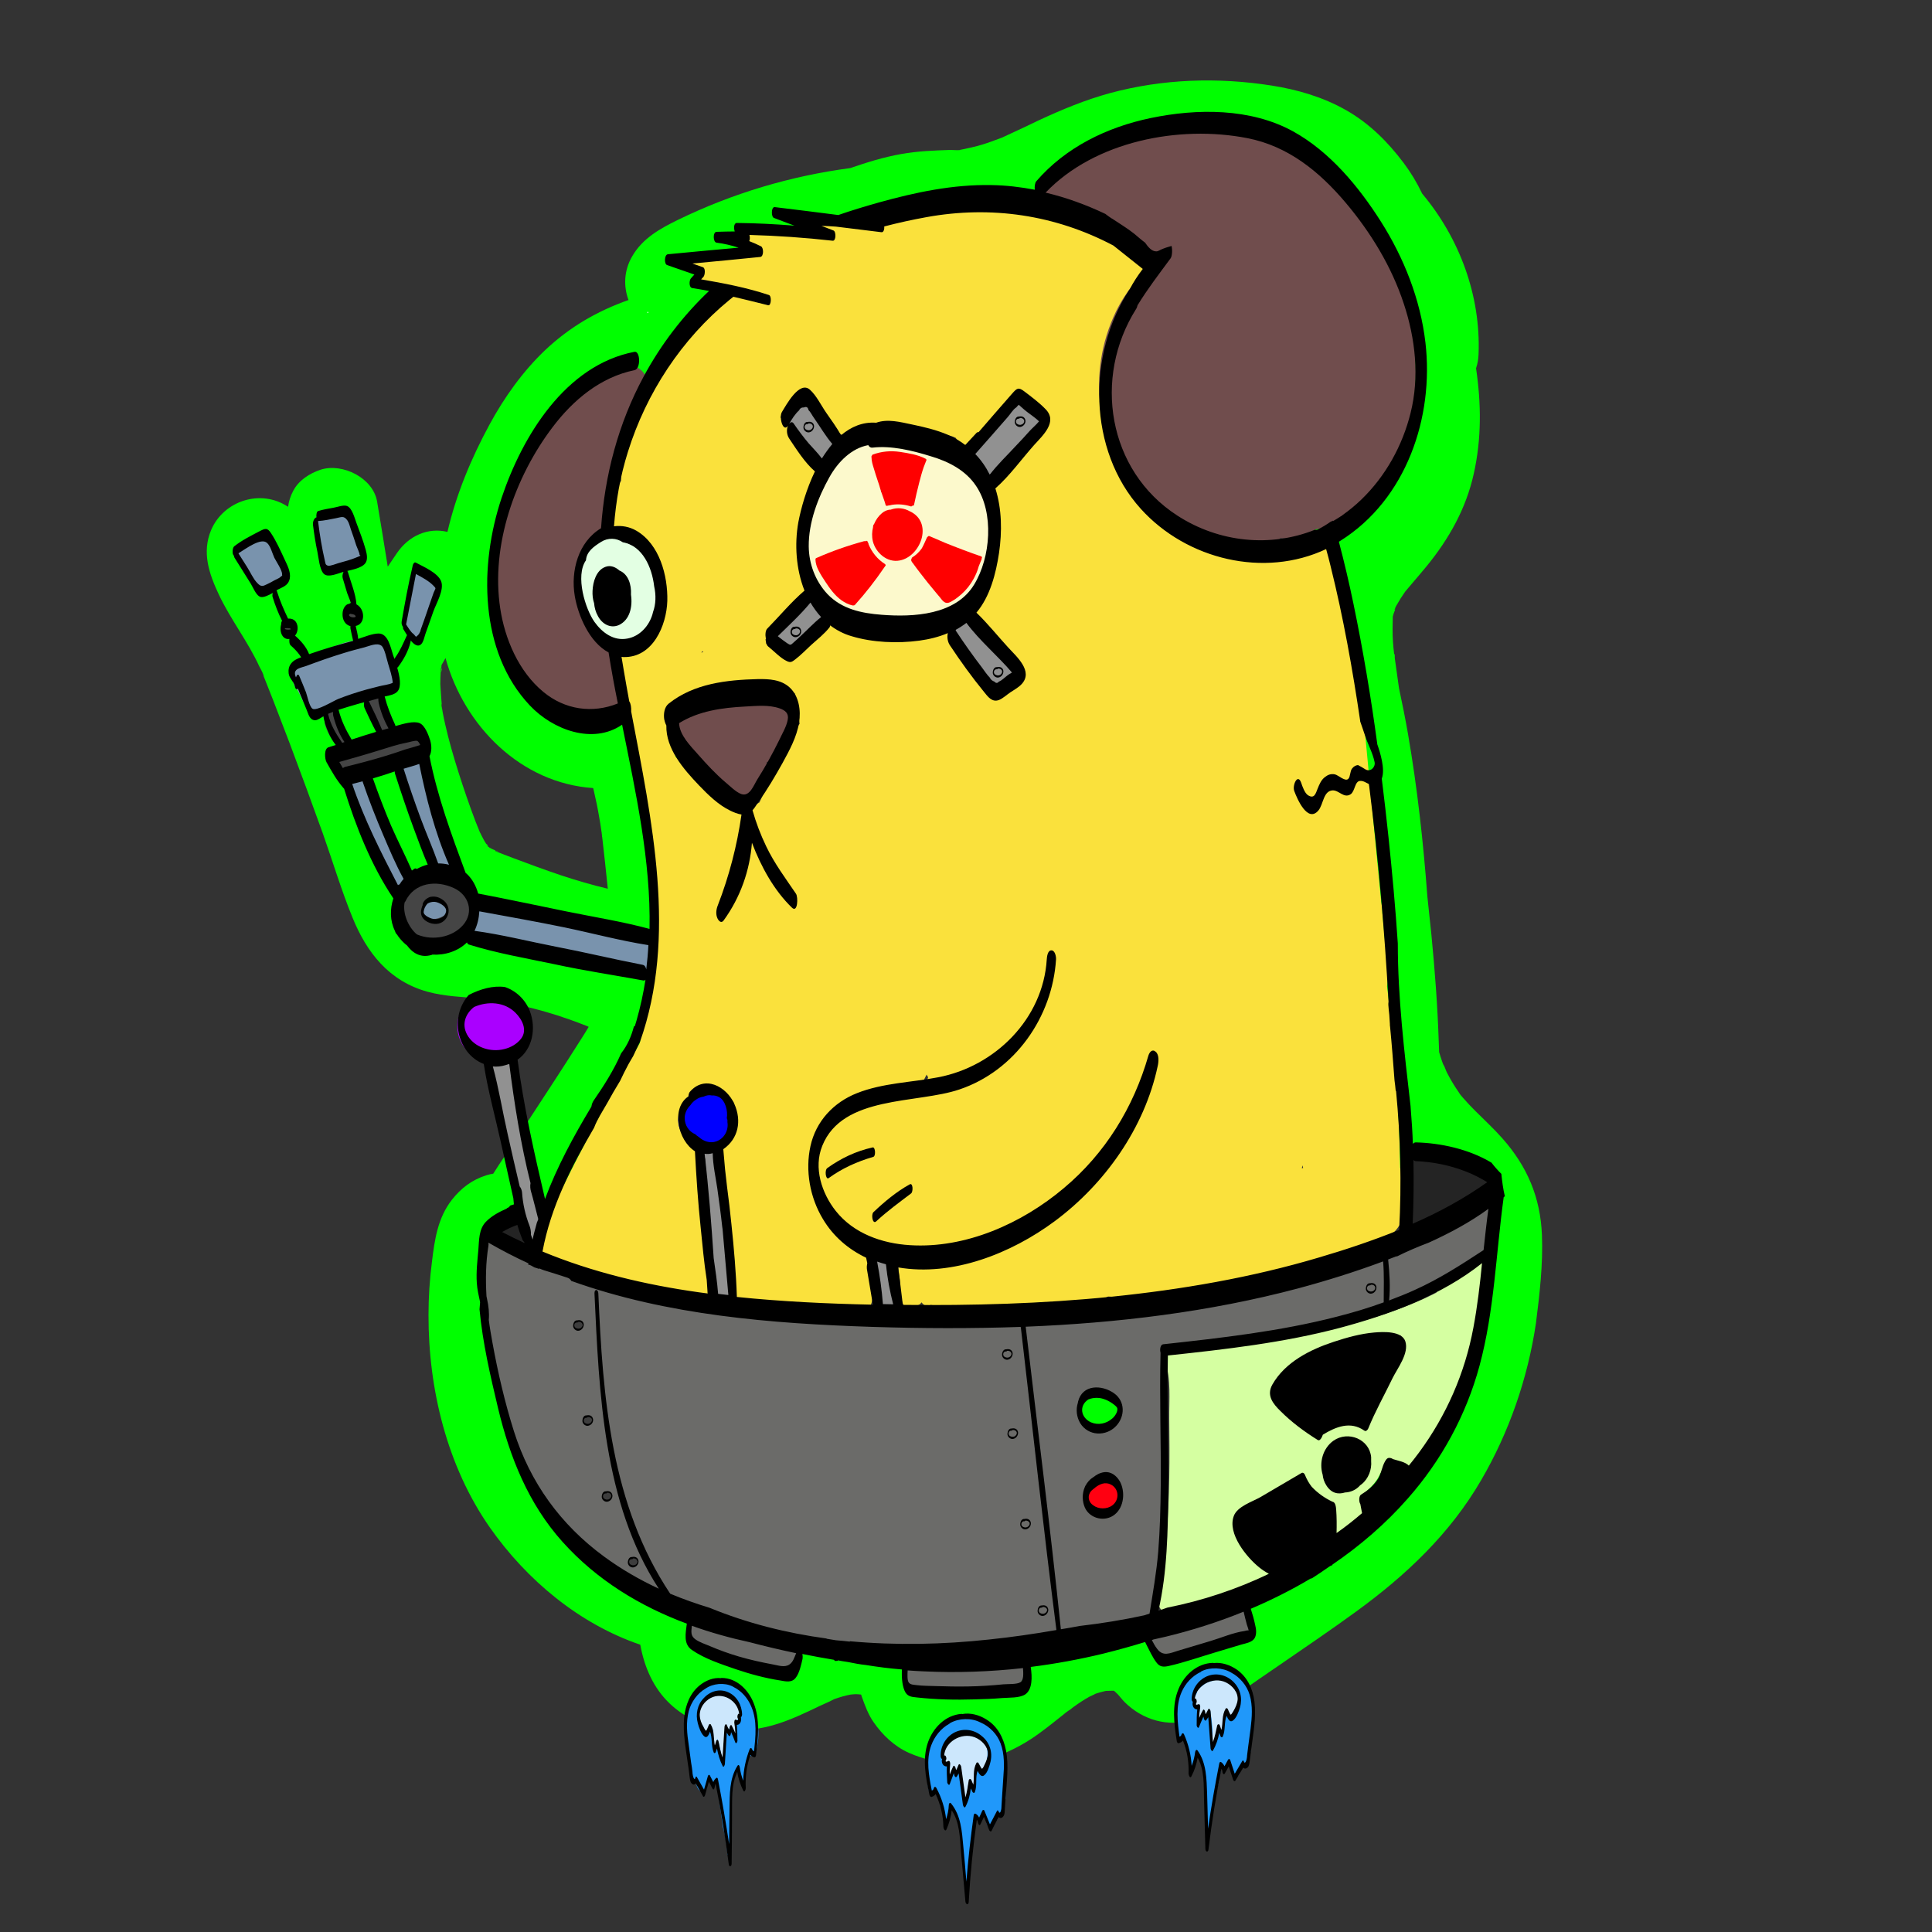 <?xml version="1.0" encoding="utf-8"?>
<!-- Generator: Adobe Illustrator 24.0.0, SVG Export Plug-In . SVG Version: 6.00 Build 0)  -->
<svg version="1.1" xmlns="http://www.w3.org/2000/svg" xmlns:xlink="http://www.w3.org/1999/xlink" x="0px" y="0px"
	 viewBox="0 0 1000 1000" style="enable-background:new 0 0 1000 1000;" xml:space="preserve">
<rect x="0" y="0" width="1000" height="1000" fill="#333333" stroke="none"/>
<style type="text/css">
	.st0{fill:#00FF00;}
	.st1{fill:#FAE13C;}
	.st2{fill:#6B6B69;}
	.st3{fill:#7993AD;}
	.st4{fill:#696969;}
	.st5{fill:#3D3D3D;}
	.st6{fill:#D5FFA1;}
	.st7{fill:#FF0011;}
	.st8{fill:#AA00FF;}
	.st9{fill:#0000FF;}
	.st10{fill:#919191;}
	.st11{fill:#704D4D;}
	.st12{fill:#242424;}
	.st13{fill:#454545;}
	.st14{fill:#2098FA;}
	.st15{fill:#CCE7FC;}
	.st16{fill:#FCF9CC;}
	.st17{fill:#FF0000;}
	.st18{fill:#E3FFE3;}
</style>
<g id="Layer_3">
	<g>
		<path class="st0" d="M270.5,705.6c0.2-3.5-0.3-3-0.2-1.6c0.1,0.5,0.2,1,0.2,1.5C270.5,705.5,270.5,705.5,270.5,705.6z"/>
	</g>
	<g>
		<path class="st0" d="M703.9,226.8C705.1,224.1,704.5,224.9,703.9,226.8L703.9,226.8z"/>
		<path class="st0" d="M693.7,148c-0.3-0.1-0.1,0.6,1.5,1.7c0,0,0,0,0-0.1C694.6,149.2,694.2,148.6,693.7,148z"/>
	</g>
	<g>
		<path class="st0" d="M671.4,125.8c1.3,0.7,2,1.1,2.3,1.2C672.9,126.7,672.2,126.2,671.4,125.8
			C671.4,125.8,671.4,125.8,671.4,125.8z"/>
		<path class="st0" d="M721.9,315.7c0.2-0.2,0.6-1,0.7-2.2c0,0,0,0.1,0,0.1C722.5,314.3,722.2,315,721.9,315.7z"/>
		<path class="st0" d="M721.8,341.2c0.3-3.8-0.2-3.1-0.2-1.6C721.7,340.2,721.8,340.7,721.8,341.2
			C721.8,341.2,721.8,341.2,721.8,341.2z"/>
		<path class="st0" d="M653.4,121.2c3.6,0.9,2.8,0.6,1.4,0.2c-0.3-0.1-0.6-0.1-1-0.2C653.7,121.2,653.6,121.2,653.4,121.2z"/>
	</g>
	<g>
		<path class="st0" d="M490.3,864.5c0,0,0.1,0.1,0.1,0.1c0,0,0.1,0,0.1,0c0,0,0-0.1-0.1-0.1C490.4,864.5,490.4,864.5,490.3,864.5z"
			/>
		<path class="st0" d="M491.4,865.1C491.5,865.1,491.5,865.1,491.4,865.1c0,0,0-0.1-0.1-0.2C491.4,865,491.4,865,491.4,865.1z"/>
		<path class="st0" d="M491.3,864.8C491.3,864.8,491.3,864.9,491.3,864.8C491.3,864.8,491.3,864.8,491.3,864.8z"/>
		<path class="st0" d="M491.1,864.6C491.1,864.5,491,864.5,491.1,864.6C491,864.5,491,864.5,491.1,864.6c-0.2,0-0.3,0-0.5-0.1
			c0,0,0.1,0.1,0.1,0.1c0.1,0,0.2,0.1,0.3,0.1c0,0.1,0,0.2,0.1,0.2c0.1,0,0.1,0.1,0.2,0.1c0-0.1-0.1-0.2,0-0.3c0,0,0,0,0,0
			c0.5,0.2,1.1,0.4,1.5,0.5c0,0,0.1,0,0.1,0C492.7,865.1,492.1,864.7,491.1,864.6z"/>
		<path class="st0" d="M495.6,865.3c0,0,0.1,0,0.1,0c0.2,0,0.4,0,0.6,0c0.3,0,0.6-0.1,0.8-0.1C498.8,864.8,499,864.2,495.6,865.3z"
			/>
		<path class="st0" d="M490.5,864.5c0,0,0.1,0,0.1,0c-0.1-0.1-0.3-0.3-0.4-0.4C490.3,864.2,490.4,864.4,490.5,864.5z"/>
		<path class="st0" d="M378.4,845.9c0.3,0.6,0.6,1.2,0.9,1.8c0,0,0.1,0.1,0.1,0.1c0-0.2-0.3-0.8-1.1-2.1
			C378.3,845.8,378.3,845.9,378.4,845.9z"/>
	</g>
	<g>
		<path class="st0" d="M256.5,440.3c0.8,0.3,1.6,0.7,2,1.2c0,0,0,0,0,0C257.9,440.7,256.9,440.3,256.5,440.3z"/>
		<path class="st0" d="M228.5,345.7c-0.1,0.7-0.2,1.6-0.3,2.1c0,0.1,0,0.1,0,0.2C228.7,347.3,228.7,345.9,228.5,345.7z"/>
		<path class="st0" d="M228.7,365.6c0,0.3,0,0.6,0,0.8c0,0.1,0,0.2,0,0.3C228.8,366.5,228.8,366,228.7,365.6z"/>
		<path class="st0" d="M251.7,437.1c0,0,0,0.1,0.1,0.1c0.1,0.1,0.2,0.2,0.3,0.3c0.1,0.1,0.3,0.3,0.5,0.5c0.1,0.1,0.2,0.1,0.2,0.2
			C252.1,436.7,251.5,436.6,251.7,437.1z"/>
		<path class="st0" d="M798.1,639.2c-0.8-19.5-7.6-35.4-20.4-49.9c-4.4-5-9.3-9.5-14-14.2c-2.2-2.2-4.3-4.4-6.3-6.7
			c-0.2-0.2-0.7-0.9-1.3-1.5c-0.2-0.3-0.4-0.6-0.5-0.7c-0.6-0.9-1.2-1.8-1.8-2.7c-1.8-2.7-3.4-5.5-4.9-8.4c-0.6-1.1-1.1-3.1-1.9-4.2
			c-0.2-0.4-0.3-0.9-0.5-1.3c-0.6-1.7-1.1-3.3-1.6-5c-0.1-1.7-0.1-3.4-0.2-5.1c-0.6-18.6-2-37.1-3.8-55.6
			c-0.7-6.6-1.4-13.2-2.1-19.9c-2.1-28.1-5.2-56.2-10-84c-1.4-8-3-16-4.7-23.9c-0.7-5-1.4-10-2.1-15c0,0,0,0,0,0.1c0,0,0-0.1,0-0.1
			c0-0.3-0.1-0.5-0.1-0.8c0-0.3-0.1-0.6-0.1-0.8c-0.1-0.3-0.1-0.7-0.2-1c-0.2-2.1-0.5-4.1-0.6-6.2c-0.3-4.4-0.2-8.7-0.1-13.1
			c0.2-0.7,0.4-1.4,0.4-1.5c0.2-0.6,0.5-1.3,0.8-2.1c-0.3,0.2-0.4-0.2,0.2-1.3c0.2-0.3,0.3-0.6,0.5-0.9c0-0.2,0.1-0.4,0.1-0.6
			c0,0.2,0,0.4,0,0.5c0.2-0.4,0.4-0.7,0.6-1.1c1-1.8,2.1-3.5,3.3-5.2c0.3-0.4,0.5-0.8,0.7-1c1.1-1.3,2.2-2.6,3.3-3.9
			c2.5-3,5.1-5.9,7.6-9c11.6-14.2,20.4-29.8,24.4-47.8c4.1-18.3,3.9-36.3,1.2-54.7c0.8-2.3,1.2-4.7,1.3-7.3
			c1.2-30.3-9.9-60.1-29.2-83.1c-2.7-5.7-5.9-11-9.6-15.9c-8.2-10.9-17.8-20.5-29.8-27.3c-11.8-6.7-25-10.6-38.4-12.7
			c-28-4.4-56.4-3.5-83.8,3.9c-12.8,3.5-25.1,8.6-37.1,14.2c-5.2,2.5-10.4,5-15.7,7.4c-1,0.4-2,1-3,1.4c-0.3,0.1-0.6,0.2-0.8,0.3
			c-3.2,1.2-6.4,2.4-9.7,3.4c-3.3,1-6.6,1.7-9.9,2.4c-1.1,0.2-1.6,0.3-1.7,0.4c-1.7,0.1-3.5-0.1-4.7-0.1c-8.6,0.3-16.9,0.6-25.3,2.1
			c-9.1,1.6-17.8,4.3-26.5,7.3c-30.9,4.1-60.8,13-89,26.7c-9.4,4.6-18.5,9.6-23.9,19c-4.3,7.4-4.5,15.5-1.9,22.6
			c-16.2,5.7-30.5,14-43.1,25.9c-11.6,11-21.2,24.5-28.8,38.5c-9.5,17.5-17.3,36.2-21.8,55.6c-10-2.4-19.9,1.9-26.1,10.9
			c-1.6,2.3-3.2,4.7-4.8,7.1c-1.8-11.2-3.6-22.4-5.5-33.6c-2-12.3-17.9-20.2-29.2-16.6c-5.7,1.9-11.3,5.4-14.2,10.9
			c-1.5,2.8-2.3,5.5-2.7,8.3c-0.1,0-0.1-0.1-0.2-0.1c-13.9-9.2-33.1-3.1-39.6,12.1c-4.9,11.6-1.1,22.6,3.9,33.3
			c6.1,13,15.1,24.4,21.1,37.5c0.7,1.4,2,3.4,2.2,5c0-0.1-1.7-4-0.6-1.5c0.3,0.8,0.7,1.7,1,2.5c1.5,3.7,2.9,7.4,4.4,11.1
			c2.9,7.5,5.8,15.1,8.7,22.7c5.8,15.4,11.5,30.9,17.1,46.5c5.1,14.4,9.5,29.2,15.3,43.4c7.4,18.3,19,33,38.8,38.5
			c9,2.5,18.6,2.7,27.9,3.6c0.7,0.1,6.2,0.2,6.4,0.7c0,0-4.6-0.7-1.8-0.2c1.2,0.2,2.4,0.4,3.6,0.6c4.2,0.7,8.4,1.5,12.6,2.5
			c8.3,1.9,16.5,4.2,24.6,7.1c2,0.7,4,1.4,6,2.2c0.9,0.3,1.7,0.7,2.6,1c0.2,0.1,0.9,0.3,1.4,0.6c0.1,0,0.1,0.1,0.2,0.1
			c-1.2,2-2.4,4-3.7,6c-10.7,17-21.8,33.7-32.8,50.6c-4.2,6.4-8.8,12.8-12.9,19.4c-1.2,0.2-2.3,0.4-3.5,0.8
			c-7.4,2.3-13.2,6.7-17.9,12.7c-7.3,9.4-8.9,20.4-10.3,31.9c-1.2,9.2-1.8,18.4-1.8,27.7c-0.1,38.3,9.6,78.4,31.8,110.1
			c19.1,27.2,46.2,49.8,77.8,60.6c2.1,11.5,6.7,22.4,15.4,30.6c14.4,13.5,34.6,16.4,53.2,11.1c8.5-2.4,16.6-6.3,24.5-10.1
			c2.3-1.1,4.9-2.1,7.2-3.4c0.1,0,0.2-0.1,0.3-0.1c1.5-0.5,2.9-1,4.4-1.4c1.3-0.3,2.6-0.7,3.9-0.9c0,0,0.1,0,0.1,0
			c0.7-0.1,2.1-0.2,2.6-0.2c0.8,0,1.7,0.1,2.7,0.2c0.1,0.4,0.3,0.8,0.4,1.2c1.6,4.5,3.3,9.1,6,13c4.7,6.8,10.8,12.6,18.4,16
			c14.6,6.4,31.4,7.3,46.4,1.4c7.8-3.1,14.8-6.9,21.5-11.9c4.1-3,8.1-6.2,12.1-9.4c0.8-0.7,1.7-1.4,2.6-2c0.9-0.4,1.8-1.4,2.6-1.9
			c2.6-1.9,5.3-3.7,8.2-5.3c0.9-0.5,2.1-0.9,3.1-1.5c0.4-0.1,0.8-0.3,1.2-0.4c1.4-0.4,2.8-0.8,4.2-1.1c0,0,0.1,0,0.1,0
			c1.2,0,2.5-0.1,3.7-0.1c0.1,0,0.2,0,0.3,0.1c0.1,0,0.2,0.1,0.3,0.1c0,0,0,0,0,0c0.6,0.6,1.5,1.4,1.8,1.7c1.2,1.3,2.2,2.7,3.5,4
			c9.2,9.2,22.5,13.1,35.1,9.2c9.2-2.8,16.8-8.8,24.5-14.2c6.8-4.7,13.5-9.4,20.3-14c13.4-9.2,26.8-18.3,40-27.9
			c25.8-18.8,48.4-40.1,64.6-67.9c14.5-24.8,24.2-52.9,28.4-81.3C796.9,669.9,798.7,654.5,798.1,639.2z M307,407.9
			c0.1,0.4,0.2,0.7,0.3,1.1c1.1,4.7,2.1,9.5,2.9,14.3c0.4,2.1,0.7,4.2,1,6.3c0.2,1,0.3,2.1,0.4,3.1c0,0.2,0,0.4,0.1,0.6
			c1,8.8,2,17.7,2.9,26.7c-8.1-1.9-16.2-4.3-24.1-6.9c-8.3-2.8-16.5-5.8-24.7-8.9c-2-0.8-4-1.5-6-2.3c-0.4-0.2-0.8-0.3-1.3-0.5
			c0,0,0,0.1,0.1,0.1c0,0-0.1-0.1-0.1-0.1c-0.3-0.1-0.7-0.3-1-0.4c-1.4-0.5-1.4-0.8-1-0.8c-0.9-0.4-1.8-0.7-2.3-1
			c0,0-0.4-0.2-0.9-0.5c-0.1-0.1-0.3-0.3-0.5-0.5c0,0.1,0.1,0.2,0.1,0.2c-0.1,0-0.1-0.1-0.2-0.1c-0.2-0.3-0.4-0.6-0.6-0.8
			c-0.2-0.2-0.3-0.3-0.3-0.5c-1-1.5-1.9-3.2-2.7-4.8c-0.2-0.5-0.4-0.9-0.7-1.4c-0.7-1.9-1.6-3.8-2.3-5.7c-3.2-8.4-6.1-16.9-8.8-25.4
			c-2.6-8.2-5-16.5-6.9-24.9c-0.5-2.1-0.9-4.2-1.3-6.3c-0.1-0.6-0.2-1.3-0.3-1.9c0,0.1,0,0.1-0.1,0.1c0,0,0-0.1,0-0.4
			c0-0.2-0.1-0.3-0.1-0.5c-0.5-2.5-0.1-1.4,0.1-0.3c-0.2-3-0.8-10.4-0.8-11.4c0-2.1,0.1-4.2,0.2-6.3c-0.1,0.1-0.1,0.1-0.2,0.2
			c0.1,0,0.1-0.2,0.2-0.4c0-0.2,0-0.4,0-0.6c0.1-1.3,0.2-1.6,0.3-1.4c0.1-0.5,0.1-0.9,0.1-1.1c0-0.1,0-0.1,0-0.2
			c0.7-1.2,1.4-2.5,2.1-3.7C240.3,375.9,269.7,405.4,307,407.9z M750.5,653c-0.3,5.9-0.7,11.8-1.4,17.7c-0.1,0.5-0.1,1.1-0.2,1.6
			c-0.3,2.6-0.3,2.1,0.2-1.5c0.4,0.7-0.6,4-0.7,4.8c-0.6,3.7-1.3,7.4-2.1,11.1c-1.2,5.8-2.7,11.5-4.4,17.2c-0.9,3.1-1.9,6.2-3,9.2
			c-1.1,3.1-2,7.9-4,10.5c0.4-0.9,0.8-1.8,1.1-2.7c-0.4,1-0.9,2-1.3,2.9c-0.7,1.5-1.3,2.9-2,4.4c-1.2,2.4-2.4,4.8-3.6,7.2
			c-3.2,6.1-6.8,12.1-10.7,17.8c-0.9,1.3-1.8,2.6-2.8,3.9c-0.3,0.4-0.7,1.1-1,1.7c-1.5,2.1-3.6,4.1-5.2,6
			c-4.5,5.1-9.3,9.9-14.4,14.5c-2.7,2.4-5.5,4.8-8.4,7.1c-1,0.8-2.1,1.7-3.1,2.5c-0.8,0.6-1.9,1.4-2.2,1.7
			c-5.9,4.4-11.9,8.6-17.9,12.8c-12.9,8.9-25.8,17.9-38.7,26.8c-5.2,3.6-10.3,7.3-15.5,10.8c-12.4-11.8-29.7-14.6-46.3-12
			c-15.6,2.5-28.3,11-40.4,20.5c-2.6,2.1-5.3,4.1-7.9,6.2c-0.1,0.1-0.2,0.2-0.3,0.3c-0.1,0-0.1,0.1-0.2,0.1c-1.4,1-2.7,2-4.1,2.9
			c-2.8,1.9-5.7,3.4-8.5,5.1c0,0,0,0,0,0c-1.2,0.4-2.4,0.8-3.7,1.1c-0.2,0-0.4,0.1-0.6,0.1c-0.2,0.1-0.5,0.1-0.8,0.1
			c-0.6,0.1-1.2,0.2-1.8,0.4c0.4-0.1,0.7-0.2,1-0.3c-0.9,0-1.8,0-2.8,0c0,0,0,0,0,0c0,0-0.1,0-0.1,0c-0.3,0-0.6,0-0.9,0
			c-0.1,0-0.1,0-0.2,0c-0.1,0-0.1-0.1-0.2-0.1c0,0,0,0.1,0.1,0.1c0,0-0.1,0-0.1,0c0,0,0-0.1-0.1-0.1c0,0-0.1,0-0.1-0.1
			c0,0.1,0,0.1,0.1,0.2c0,0,0,0,0,0c-0.1-0.1-0.1-0.1-0.2-0.2c0,0,0-0.1,0-0.1c-0.1,0-0.1-0.1-0.2-0.1c-0.1-0.1-0.2-0.2-0.3-0.3
			c-0.1,0-0.1,0-0.2,0c0,0,0,0.1,0.1,0.1c-0.1,0-0.1-0.1-0.2-0.1c-0.3-0.1-0.6-0.1-0.8-0.1c0.2,0,0.4,0,0.7,0
			c-1.9-1.3-0.6-1.5,0.7,0c-0.2-0.7-0.4-1.4-0.6-2c-1.5-4.3-3.2-8.7-5.8-12.4c-5.8-8.5-13.6-14.2-23.2-17.7c-13.6-5-30.3-3-43.6,1.9
			c-7.6,2.8-14.8,6.6-22.2,10c-0.4,0.2-0.9,0.5-1.4,0.8c-1.7,0.8-3.8,1.3-5.5,1.8c-1.6,0.5-3.2,0.9-4.8,1.3
			c-0.2,0.1-0.5,0.1-0.7,0.1c-0.2,0-0.5,0-0.8,0.1c0.1,0-0.9,0-1.8,0c-0.2-0.1-0.4-0.1-0.7-0.2c-0.1-0.1-0.2-0.1-0.4-0.2
			c0,0-0.1-0.1-0.2-0.1c0,0,0,0,0,0c0,0,0,0,0,0c0,0,0-0.1-0.1-0.1c-0.1,0-0.1-0.1-0.2-0.1c-0.2-0.3-0.5-0.9-0.8-1.6
			c0-0.1-0.1-0.2-0.1-0.3c0,0,0,0,0,0c0,0,0,0,0,0.1c0,0,0-0.1,0-0.1c1.1-1.8,1.9-3.7,2.4-5.6c1.4-6.3,0.2-13.9-3.4-19.8
			c-0.2-3.2-0.5-6.4-0.5-9.6c0-8.4-6.1-17.2-14.5-19.1c-8.2-1.9-18.4,1.1-22.4,9.1c-0.5,0.9-0.9,1.9-1.4,2.8
			c-0.8-0.4-1.7-0.8-2.5-1.2c-3.5-1.8-7-3.7-10.4-5.8c-2.9-1.8-5.7-3.8-8.5-5.8c-0.6-0.5-1.2-1-1.8-1.5c-1.7-1.4-3.4-2.9-5-4.5
			c-5.5-5.1-10.3-10.9-15.2-16.5c4.4,5,0.3,0.3-0.8-1.2c-1.1-1.6-2.3-3.3-3.3-5c-2.2-3.4-4.2-6.9-6.1-10.5c-0.9-1.8-1.8-3.6-2.7-5.4
			c-0.5-1-1-2.1-1.4-3.1c-0.3-0.8-2-4.1-0.5-1.1c1.4,2.8,0.1,0.2-0.1-0.4c-0.4-1.1-0.8-2.1-1.2-3.2c-0.9-2.4-1.7-4.9-2.5-7.3
			c-2.6-8.3-4.4-16.7-5.9-25.2c0,0.1,0,0.2,0,0.3c0-0.1,0-0.3,0-0.5c0-0.2-0.1-0.5-0.1-0.7c0-0.3-0.1-0.5-0.1-0.8
			c0-0.2-0.1-0.4-0.1-0.6c-0.3-2.3-0.5-4.6-0.6-6.9c-0.3-4.6-0.5-9.2-0.6-13.9c-0.1-9,0.6-17.9,1.5-26.9c0-0.3,0.1-0.6,0.1-0.8
			c0.1-0.5,0.2-0.9,0.2-1c0,0,0-0.1,0-0.1c1.3-0.3,2.5-0.6,3.7-1c8.7-3.1,14.1-9.2,19-16.7c5.5-8.4,11-16.9,16.5-25.4
			c10.9-16.8,22.1-33.4,32.6-50.5c11.5-18.7,19-38.1,20.7-60.1c1.6-21.1-1.4-43.1-3.8-64c-2.7-23-6.4-45.9-15.4-67.4
			c-2.5-6-5.1-10.8-10.9-14.2c-5.1-3-12.6-4.2-18.3-2.4c-4,1.3-8,3.9-11.2,7.3c-0.1,0-0.2-0.1-0.3-0.1c-0.7-0.2-1.5-0.4-2.2-0.7
			c-0.1,0-0.1,0-0.2-0.1c0.4,0.1-2.5-1.2-3.2-1.6c-1.3-0.7-2.7-1.5-4-2.4c-0.3-0.2-0.7-0.5-1-0.7c-0.9-1.2-2.8-2.3-3.8-3.3
			c-1.1-1.1-2.2-2.2-3.2-3.3c-0.3-0.3-0.5-0.6-0.7-0.8c-2.1-3.2-4-6.5-5.8-9.9c-0.1-0.2-0.2-0.3-0.2-0.4c-0.6-1.6-1.1-3.1-1.6-4.7
			c-1.2-3.7-2-7.5-2.7-11.4c0,0,0-0.1,0-0.1c0-0.1,0-0.1,0-0.2c-0.2-2-0.3-3.9-0.4-5.9c-0.2-4-0.1-8,0.2-12c0.1-0.7,0.5-4.2,0.4-4.2
			c0.2-0.9,0.3-1.8,0.4-2.2c0.8-4.2,1.7-8.4,2.9-12.5c2-7.2,4.1-15,7.4-21.8c0.2-0.4,0.6-1.2,1-2.1c0.6-1.4,1.3-2.8,1.9-4.2
			c1.5-3.3,3.1-6.5,4.8-9.7c3.3-6.1,6.9-12.1,10.9-17.8c0.2-0.3,0.7-1,1.2-1.7c0.6-0.7,1.4-1.7,1.6-2c2.3-2.7,4.7-5.3,7.2-7.8
			c2.2-2.1,4.9-3.9,7-6.1c0.1-0.1,0.2-0.2,0.4-0.3c1.6-1.1,3.3-2.2,5-3.3c2.2-1.3,5.9-2.4,7.8-4c0.6-0.2,1.2-0.4,1.8-0.7
			c2-0.7,4-1.4,6-2c19.3-6.1,42.4-12.9,45.6-36.4c0.6-4.8,0.3-9.5-1-13.8c7.8-3,15.8-5.8,23.8-8.1c5-1.4,10.1-2.7,15.3-3.8
			c2.5,0.2,5.1,0,7.7-0.6c4.5-1.1,9-2,13.5-3c3.9-0.4,7.8-0.8,11.7-1c5.9-0.4,11.7-2.7,16-6.5c0.8-0.2,1.7-0.4,2.5-0.5
			c0.6,0,1.3,0.1,1.7,0c1.6-0.1,3.2-0.2,4.8-0.2c7.8-0.3,15.5-0.6,23.3-1.7c12.3-1.8,23.7-6.4,35-11.4c5.3-2.3,10.5-4.9,15.7-7.3
			c2.1-1,4.2-2,6.3-2.9c1.2-0.5,2.4-1.1,3.6-1.6c0.7-0.3,1.3-0.5,2-0.8c10.6-4.1,21.6-7.1,32.8-9.1c0.1,0,0.4-0.1,0.9-0.2
			c-0.8,0.2,3.2-0.4,3.4-0.5c2.4-0.3,4.8-0.5,7.2-0.6c4.1-0.3,8.2-0.4,12.3-0.3c-1,2.6-1.4,5.3-1.3,8c0.6,13.2,10.4,23.3,23.7,23.7
			c1.4,0,2.8,0.1,4.2,0.2c0.1,0,0.2,0,0.3,0c-0.3-0.1-0.7-0.2-1-0.3c0.5,0.1,1,0.2,1.5,0.3c0.3,0.1,0.7,0.1,1,0.2
			c1.7,0.3,3.4,0.5,5.1,0.9c2.5,0.6,5,1.3,7.4,2.1c1.3,0.4,2.6,0.9,4,1.4c0,0,0,0,0,0c-0.2-0.1-0.3-0.2-0.5-0.3
			c0.2,0.1,0.4,0.2,0.6,0.3c1.2,0.5,3.3,1.7,2.3,1.2c3.8,2,7.6,3.8,11.3,6.2c0.4,0.3,0.8,0.5,1.1,0.8c0.9,4.3,3,8.4,6.2,12.1
			c0.4,0.5,0.9,1.2,1.4,1.9c0.2,0.1,0.6,0.4,1,1.1c0.1,0.2,0.3,0.4,0.4,0.6c0.1,0.1,0.2,0.2,0.3,0.2c-0.1-0.1-0.2-0.1-0.3-0.2
			c0.3,0.5,0.6,0.9,1,1.4c1,1.5,2,3,2.9,4.5c0,1.7-0.1,3.5-0.1,5.2c-0.3,7.4,3.7,14.5,9.7,19c0.4,2.4,0.7,5,1.4,7.2
			c0,0.2,0,0.4,0.1,0.7c0.2,2.2,0.3,4.4,0.3,6.6c0.1,3.3-0.1,6.5-0.3,9.8c-0.1,0.7-0.2,1.6-0.3,2.4c-0.2,1.4-0.5,2.7-0.8,4.1
			c-0.7,3.4-1.7,6.8-2.8,10.1c-0.5,1.5-1,3.1-1.6,4.6c-0.3,0.7-0.7,1.5-0.9,2.3c0.1-0.2,0.1-0.5,0.2-0.7c0,0.1,0,0.1-0.1,0.2
			c-1.4,2.9-2.9,5.8-4.6,8.5c-1,1.6-2,3.2-3,4.8c-0.5,0.7-0.9,1.3-1.4,2c0,0.1-0.1,0.1-0.2,0.2c-0.6,0.8-2.3,2.8-2.6,3.2
			c-1.1,1.2-2.2,2.4-3.3,3.5c-2.6,2.7-5.5,5.2-8.1,8c-6.7,7.2-11.8,15.6-14.4,25.1c-4.6,16.7-1.6,34.5,2.8,50.9
			c3.2,12,6.4,24,9.2,36.1c2.4,16.6,4.8,33.2,7.2,49.8c0.6,4.5,1.3,9.1,1.9,13.6c0.1,0.9,0.2,1.7,0.4,2.6c0.3,2.5,0.7,5.1,1,7.6
			c0.9,7.2,1.8,14.3,2.6,21.5c0.3,4,0.6,7.9,0.8,11.9c0.4,6,0.7,11.9,1,17.9c-10.5,2.5-19.5,11.5-19,23.1c1,23.9,2.9,48.5,14.8,69.8
			c3,5.3,6.6,10.2,10.6,14.8c2.2,5.8,6.2,10.5,12.1,12.9c0.3,0.3,0.6,0.6,0.9,0.9c4.3,4.4,8.5,8.8,12.8,13.2
			c6.2,6.4,12.4,14,21.7,15.7c1.3,0.2,2.6,0.4,3.8,0.5C750.7,647.8,750.6,650.4,750.5,653z"/>
	</g>
</g>
<g id="Layer_2">
	<path class="st1" d="M727.3,618.9c-0.3-4.8-1.4-9.6-2.6-14.4c-0.5-31.5-2.7-62.9-6.8-94.1c0.7-3.1,0.6-6.6,0.4-8.7
		c-0.9-9.7-1.9-19.4-2.8-29.1c0-1.3,0-2.4-0.2-3.2c-0.1-0.8-0.2-1.6-0.4-2.5c-2.8-28.9-5.6-57.9-8.3-86.8c-0.2-1.9-1-4.9-2.5-6.8
		c0.1-2.8-0.2-5.7-0.8-8c-0.2-6.9-0.9-13.8-1.9-20.5c-2.6-18.1-6.9-36-9.7-54.1c-0.4-2.4-1.9-8.8-5.5-8.4c-5.6,0.5-10,2.3-14.2,5.9
		c-0.5-0.3-1.1-0.4-1.8-0.3c-0.2,0.1-0.5,0.1-0.7,0.2c-0.4,0-0.9,0.1-1.3,0.2c-0.1,0-0.3,0-0.4,0v-0.1c-1.7,0.4-3.3,0.9-4.9,1.4
		c-0.8,0.2-1.5,0.4-2.3,0.6c-1.1-1.5-2.6-2.5-4.4-2.6c-4-0.2-8-0.4-11.9-0.6c-2.6-0.2-5.2-0.5-7.8-0.8
		c-11.5-4.8-22.7-10.2-33.4-16.4c-2.7-2.3-5.5-4.4-8.4-6.3c-5.6-15.2-13.5-30-23.6-42.2c-0.2-0.2-0.4-0.4-0.5-0.6
		c-0.9-14.1-0.2-28,2-41.8c3-9.5,6.8-18.7,11.8-27.3c1-0.4,2-0.9,3-1.4c0.3-0.1,0.6-0.3,0.9-0.4c5.1-2.7,5.4-17.4,0.8-20.9
		c-0.6-1.8-1.6-3.3-3.1-3.8c-4.8-1.4-9.6-2.5-14.5-3.5c-3.7-3-8.2-5.3-12.9-7.4c-11.1-5.1-22.8-8.6-34.8-10.8
		c-2.2-0.4-3.8,1.3-4.9,4c-11.5-6.4-27.8-3.1-39.9-0.7c-17.3,3.4-34.3,8.9-52.1,7.8c-2.5-0.2-4.2,2-5.1,5c-0.5-0.5-1-0.9-1.7-1.2
		c-4.8-2.4-9.7-1-14.8-0.6c-5,0.4-9.9,0.5-14.9,1.5c-3.9,0.7-5.9,6.6-5.8,12.1c-1.1,0.3-2.3,0.6-3.4,0.9c-0.5,0-1.1,0.1-1.6,0.1
		c-7.1,0.6-14.4,0.9-21.5,0.5c-1.4-0.1-1.7,2.5-1.7,3.5c0,1.3,0.3,3.1,1.7,3.5c1.8,0.4,3.5,0.9,5.3,1.4c-0.9,0.6-1.1,1.9-1.1,2.9
		c0,0.9,0.3,3.1,1.6,3.1c1.8,0,3.7-0.1,5.5-0.1c0.5,0,1,0.1,1.5,0c0.9,0.1,1.7,0,2.6-0.2c0.3,1.9,0.9,3.9,1.9,5.3
		c-7.1,5.1-13.3,12.1-18.3,18.1c-12.4,15.1-21.5,32.4-27.9,50.8c-4.7,8.7-8.3,17.9-7.7,27.7c-0.8,1.4-1.7,2.7-2.7,4
		c-3,4-3.6,9.6-2.9,14.4c0.4,2.9,2.1,9.7,6.1,9.4c6.6-0.6,12.8,5.4,15.7,10.8c3.3,6.2,3.8,11.6,4.8,18.6c0.9,6.2,1.4,12-1.2,17
		c-2.8,5.3-7.8,9.6-13.8,10.6c-7,1.2-8.1,13-7,18.3c3.5,17,6.9,34.1,10.9,51c-0.3,2.7-0.1,5.5,0.7,7.7c1.6,5,3.2,10.2,4.7,15.4
		c0.3,3.7,0.7,7.4,1.2,11.1c0.7,12.8,0.7,25.6,0.4,38.4c-0.2,5.2-0.3,10.3-0.4,15.5c0,1.6,0.2,4.3,1.1,6.5
		c-2.7,14.1-5.4,28.1-7.9,42.2c0,0.1,0,0.2-0.1,0.3c-5.3,9.7-10.8,19.1-16.1,28.8c-11.9,21.9-23.2,44.1-33.9,66.6
		c0,0,0.1,0.1,0.1,0.1c-0.7,1.6-1.3,3.3-1.6,4.8c-0.8,3.6-0.2,9.8,2.6,12.6c0.5,0.5,0.9,0.8,1.4,1c0.8,2.6,2.3,4.6,4.8,5
		c2.6,0.4,4.7-0.6,6.3-2.4c1.9,1,4.2,1.8,6.7,2.7c4.9,1.8,10,3.3,15.1,4.6c6.7,3.4,13.5,6.6,20.5,9.6c3.4,1.5,5.1-3,5.6-5.5
		c0.1-0.5,0.2-1,0.3-1.5c2.7,2.5,6.2,3.8,10.4,3.3c1.8,1.5,3.2,3.6,5.3,4.7c6.5,3.6,9-6.8,9-11.2c0-6-2.1-12.2-2.9-18.2
		c-0.8-5.5-1.3-10.9-1.6-16.5c-0.3-5.6-0.3-11.2,0-16.8c0.3-6.4,1.1-13-1.5-19.1c-1.8-4.2-5.8-6.3-7.5-10.5c-1-2.4-1.4-5-1.6-7.6
		c4.7-4.8,9.9-9.1,15.5-12.8c4.5,1.8,8.9,4.9,11.8,9c0,3.4,0.3,6.8,0.8,10.2c0.1,0.6,0.3,1.4,0.5,2.1c-0.4,0.6-0.9,1.1-1.3,1.7
		c-2,2.3-4.3,4.3-5.7,7.1c-3.3,6.8-1.1,15.3,0.1,22.4c2.2,13.5,4,27,5.8,40.6c-0.1,2.6-0.2,5.3-0.4,7.9c-0.2,2.4-0.3,11.6,4.3,11.3
		c1.9-0.1,3.7-0.2,5.6-0.3c0.3,0.2,0.6,0.4,1,0.5c1.7,0.6,3.1,0.1,4.1-1c0,0,0,0,0.1,0c10,5,21.2,8.1,32.4,8.2
		c2.1,0,3.5-1.4,4.2-3.5c2.2,0.5,4.5,0.9,6.9,1.2c1,0.1,1.9-0.2,2.5-0.9c0.1,0.1,0.1,0.2,0.2,0.2c1.6,2.1,3.3,1.2,4.6-0.4
		c1,0.7,2.1,0.8,3.4-0.2c3-2.2,3-7.7,2.7-11c-0.9-9.1-2.2-18.2-3.8-27.2c1.8,0.7,3.6,1.3,5.5,1.7c0.9,2.2,2.3,3.9,4.2,4.4
		c3,0.7,5.9,1.2,8.9,1.5c-0.4,1-0.7,2.2-0.9,3.2c-0.6,2.7-0.5,5.9-0.3,7.6l0.6,4.8c0.1,1.6,0.2,3.3,0.2,4.9c0.1,3,0.6,9,4.4,9.9
		c1.6,0.4,2.9-0.6,3.8-2c1.1,0.2,2-0.4,2.8-1.5c1.1,1.5,2.5,2.4,4.5,1.5c0.1,0,0.2-0.1,0.3-0.2c0.3,0.1,0.7,0.2,1,0.2
		c4.2,1.1,8.7,1.8,13.2,2.5c17.2,3,34.7,5,52,1.6c9-1.8,17.4-4.8,25.5-8.6c0.7,0,1.4,0,2.1,0.1c1.1,2.5,2.8,4.1,5,3.9
		c11.1-1.1,22.1-2.5,33.2-4c1.6-0.2,2.8-1.2,3.8-2.6c16.5-1.9,32.8-4.9,48.9-9.1c16.8-4.3,33.2-10,48.9-17.6
		C724.6,637.8,728,629.6,727.3,618.9z M363.6,337c0.1,0.2,0.2,0.3,0.4,0.5c-0.3,0.1-0.7,0.2-1,0.3
		C363.2,337.5,363.4,337.3,363.6,337z M402.2,397.2c-3.3,5.9-6.3,11.9-9.1,18.1c-0.4,0.3-0.9,0.5-1.3,0.8c-7-1.3-14.1-3-20.4-6.1
		c-5.4-4.9-10.6-10-15.8-15.1c-1.3-1.3-2.5-1.7-3.6-1.5c-0.6-0.7-1.3-1.3-2.2-1.4c-1-6.2-2.4-12.2-4.5-18.1c0.7-0.8,1.3-2,1.6-3
		c0.9-2.3,1.9-4.5,3.1-6.6c0.5,0.1,1.1,0,1.8-0.5c11.5-6.4,25.4-5.9,38.2-6.4c6.6-0.3,14.3-1,20.6,1.2c0,0,0.4,0.2,0.9,0.4
		c0,0.2,0,0.4,0.1,0.6c0.7,5,1.5,10,2.3,15C408.8,381.4,404.9,389.1,402.2,397.2z M478.7,562.6c-0.5,1.4-0.7,3.2-0.7,4.9
		c-1-0.7-2-1.3-3.1-1.9c1.6-3.1,3.1-6.3,4.7-9.4c0.1,0.2,0.2,0.5,0.4,0.7c0.1,0.2,0.3,0.5,0.4,0.7
		C479.9,559.3,479.3,560.9,478.7,562.6z M513.5,284.2c-0.2,5.9-1.2,11.7-3,17.2c-0.2,0.1-0.4,0.1-0.6,0.2
		c-7.5,3.8-6.7,20.4-1.4,25.5c2.3,2.2,4.2,2.2,5.8,1c0.8,0.9,1.6,2,2.2,2.6c2.4,2.5,4.8,5.1,7.1,7.6c1.1,1.2,2.2,2.4,3.4,3.6
		c0.3,3.3,0.9,6.6,2,9.7c-1.4,1.2-2.8,2.5-4.2,3.7c-2.7,2.3-5.4,4.5-8,6.8c-3.8-4-7.5-8.1-11-12.5c-2.7-3.4-5.7-6.8-8.1-10.5
		c-2.5-3.8-1.8-8.8-4.6-12.8c-3.4-4.9-9.3-3.3-14.5-3.3c-5.6,0.1-11.3,0.2-16.9,0.5c-5,0.3-9.9,0.9-14.9,1
		c-3.6,0.1-8.6,0.7-11.5-1.8c-1.2-1.1-3.2-2.6-4.9-1.3c-5.7,4.3-10.7,9.2-15.7,14.2c-0.2,0.2-0.5,0.5-0.7,0.8c-4.8-2-10.5-2.8-15-3
		c-0.8,0-1.6-0.1-2.4-0.1c-0.1-0.8-0.2-1.6-0.4-2.3c1.6-2.3,3.5-4.5,5.2-6.7c3.2-4,6.3-8.6,9.7-12.5c0.1,0,0.1,0,0.2,0
		c1.8,0.3,3.7-2.3,4.3-3.6c2.8-5.7,2.7-12.7,0-18.3c-0.5-0.9-1.5-2.5-2.8-3.2c0-1.1,0-2.2-0.1-3.3c1.9-7.4,3.1-15,3.9-22.7
		c0.1-0.2,0.2-0.3,0.2-0.5c1.5-1.6,2.9-3.1,4.4-4.7c3-3,2.8-9.2,1.7-13c-0.5-1.7-1.4-3.4-2.7-4.1c-0.7-3-2.2-5.2-5-5
		c-0.4,0-0.8,0-1.1,0c-0.8-1.9-1.9-3.7-3.5-5.1c0-3.8-0.9-7.4-2.8-9c-1.2-1-2.3-2-3.6-3c-0.1-0.1-0.1-0.2-0.2-0.3
		c0.2-0.5,0.4-0.9,0.5-1.4c0.2-0.6,0.5-1.2,0.8-1.8c3.3-3.6,6.6-7.2,9.9-10.8c0.6,1.3,1.3,2.3,2.2,2.9c1.5,1.1,2.9,1.9,4.2,3.1
		c0.3,0.3,0.6,0.6,0.9,1c0,0,0.1,0.1,0.1,0.1c0,0,0,0,0,0c0.4,0.4,0.8,0.8,1.3,1.1c0.6,0.5,1.1,0.6,1.7,0.6c0.5,1.4,1.2,2.8,2,4.1
		c1.6,2.4,3.5,5.5,5.8,7.8c0.9,1.6,2.2,2.6,3.5,2.8c4.5,2.5,9.2-0.9,13.5-2.7c4.1-1.7,8.2-3.2,12.4-4.5c0.5,0.7,1.1,1.2,1.8,1.4
		c3.8,1.4,7.6,2.5,11.6,2.8c2.2,0.5,4.5,1,6.7,1.5c2.9,0.6,8.8,0.9,11.9,2.7c1.4,4,3.8,6.7,7.5,3.3c9.2-8.4,18-17.1,26.5-26.2
		c0.3,0.3,0.7,0.5,1.1,0.7c5.6,2.6,10.4,6.7,13.6,12c-5.2,5.7-10.4,11.4-15.6,17.1c-6.6,7.2-13.6,12.6-15.2,22.8
		C511.2,266,513.8,275.1,513.5,284.2z M595,547.6c0,0.1,0,0.3,0,0.4c-0.5,0.6-0.9,1.2-1.4,1.8c0.3-0.9,0.6-1.8,0.9-2.6
		c0.2-0.1,0.4-0.1,0.6-0.2C595,547.1,595,547.3,595,547.6z M673.8,604.7c0.1-0.5,0.3-1,0.4-1.5c0.1,0.5,0.2,0.9,0.3,1.4
		C674.3,604.6,674.1,604.6,673.8,604.7z"/>
	<path class="st2" d="M766.3,624.1c-10.5,7.3-22.9,14-35.5,17.1c-0.9,0.2-1.8,0.4-2.6,0.6c-2,0.4-3.4,2-4.3,4.3
		c-2.2,0.6-4.4,1.2-6.6,1.9c-0.5,0.1-0.9,0.4-1.3,0.8c-1-1.1-2.3-1.6-3.9-0.8c-17.1,8.8-35.3,15.3-54.3,18.7
		c-9.4,1.7-18.9,2.3-28.5,3.1c-10.3,0.9-19,4.6-28.7,7.8c-0.2,0.1-0.4,0.1-0.6,0.2c-3.4,0.2-6.8,1.1-10,2.5
		c-15.7,2.8-31.8,1.6-47.7,2.4c-3.7,0.2-8.3-0.2-11.3,2.1c-1,0.8-1.8,1.7-2.4,2.8c-1.8-3.5-4.8-6-9.9-6.3
		c-8.8-0.6-17.2,2.8-25.9,3.4c-9.1,0.6-18.5-1.3-27.6-2.1c-15.5-1.4-31.1-2.2-46.6-2.1c-0.5-0.2-1.1-0.4-1.7-0.4
		c-6.9,0-13.6,0.7-20.3,2c-0.8,0.2-1.5,0.5-2.1,1c-15.9-2.2-31.7-5.1-47.4-7.8c-2.6-1.3-5.3-2.5-7.9-3.8c-2.6-1.3-5.7-2.9-8.6-1.4
		c-0.7,0.3-1.2,0.8-1.7,1.3c-9.1-3.8-18.1-7.4-27.7-7.2c-5.1-2.3-10.1-4.7-15-7.3c-0.8-0.4-1.4-0.5-2.1-0.5
		c-1.9-1.5-4.1-2.5-6.8-3.1c-0.4-0.1-0.7,0-1.1,0.1c-6.6-4.1-13.3-8.1-20-12.1c-4.2-2.5-5.4,6.5-5.5,8.3c-0.5,8.1-0.1,16.2,1.1,24.2
		c0.1,0.9,0.4,2.1,0.9,3.3c0,0.2,0,0.5,0,0.7c-0.9,2.5-0.9,5.7-0.5,7.7c0.6,3.2,1.2,6.3,1.9,9.5c0.3,2.8,0.7,5.7,1.2,8.5
		c0.2,1.3,0.7,3.2,1.5,4.6c1.9,9.1,3.9,18.1,5.7,27.2c2.5,12.2,4.3,26.4,14.9,34.4c0.3,0.8,0.6,1.6,0.9,2.3
		c3.5,9,7.6,18.9,16.9,23.3c1.7,0.8,2.9,0.4,3.7-0.6c5.6,6.8,11.8,13.1,18.3,19c3.8,3.4,8,7.8,12.5,10.2c2.2,1.2,4.1,1,5.5-0.1
		c3.5,1.8,7.5,2.4,11.7,1.5c2.5,3.6,5.2,7,8.2,10.1c2.2,2.3,4.2,0.2,5.2-2.1c0.1-0.3,0.2-0.7,0.3-1c6.6,3.6,14.9,5.1,22.3,7.2
		c1.7,0.5,3.4,1,5.1,1.5c-0.7,0.1-1.4,0.2-2.3,0.4c-4.1,0.7-6.9-0.6-10.6-2.2c-1.8-0.7-3.4-1-5.2-1.6c-1-0.3-4.2-1-5.7-1.8
		c-0.9-1.2-2.1-1.8-3.7-1.4c-0.1,0-0.2,0-0.2,0.1c-2.4,0.7-3,5.6-3.1,7.3c-0.2,2.9,0.1,6.4,2.1,8.8c0.2,0.2,0.4,0.5,0.7,0.7
		c0.6,1.4,1.6,2.6,3.1,2.6c0.6,0,1.2,0.1,1.8,0.1c0.3,0.2,0.6,0.3,0.9,0.5c2.8,1.5,5.5,3.2,8.4,4.5c2.7,1.2,5.6,3,8.4,4
		c2.9,1,4.7-0.4,7.3-0.5c2.6,0,5.6,2,8.1,2.7c2.5,0.7,4.7,1.3,7.2,0.5c6.1-2,8.2-9.7,7.9-15.5c0-0.6-0.1-1.3-0.2-2.1
		c6.4,1.5,12.8,2.6,19.3,2.8c14.7,0.5,29.1,4.3,43.8,4.8c-0.1,0.3-0.3,0.6-0.3,0.7c0,0,0,0,0,0c-0.7-0.5-1.6-0.7-2.3-0.1
		c-2.1,1.7-3,3.2-3.8,5.8c-1.2,3.7-1.1,11.5,3.6,12.6c6.5,1.6,12.7,2.7,19.4,2.6c3.4-0.1,6.8-0.5,10.2,0.1c3.1,0.5,5.9,1.3,9.1,0.8
		c5.1-0.7,11.4-2.3,15.2-6c4.5-4.4,5.5-10.6,4.8-16.6c-0.2-1.4-1.1-3.4-2.2-4.3c5.5,0.7,12.2,3.1,16.4-1.8c1.5-1.7,2.4-3.7,3-5.7
		c0.4,0.3,0.9,0.6,1.4,0.8c0.1,0.1,0.3,0.1,0.4,0.2c0.6,1.8,1.6,3.6,3.6,2.8c0.5-0.2,1-0.6,1.3-1.1c6.1,1.3,13.2,0.8,18.7-0.4
		c7.8-1.7,14.5-5.1,20.5-10.1c0.4,0,0.8,0,1.2-0.3c0.1-0.1,0.3-0.2,0.4-0.3c3.3-2.2,3.3-7.2,3-10.6c0-0.2,0-0.4-0.1-0.6
		c-0.1-0.7-0.3-1.7-0.6-2.7c0.2-1.8,0.5-3.7,0.7-5.5c0.4-4.7,0.7-9.4,1-14.1c0.5-8.2,0.8-16.3,1-24.5c0.4-16.7,0.3-33.4,0.4-50.1
		c0-8.2,0.1-16.4,0.3-24.6c0-0.3-0.1-2.2-0.1-4c0.1,0,0.3-0.1,0.4-0.1c2.3-0.7,4.5-1.5,6.7-2.3c2.9-0.4,5.9-0.8,8.8-1.1
		c15.7-1.8,31.5-3.2,47.1-6c16.7-2.9,33.3-6.8,49.3-12.6c3.7,1.5,8.8-0.8,13.3-1.9c13.4-3.3,25.5-8.8,34.4-19.7
		c1.1-1.3,1.7-2.9,2.1-4.6c0.6-0.3,1.3-0.6,1.9-0.9c1.5-0.7,2.5-2.4,3.1-4.7c1.1-1.7,2.1-3.5,2.8-5.6
		C773.1,636.5,772.3,619.9,766.3,624.1z M526.1,852.7c-0.6,1.2-1.5,2.6-2.5,3.5c-2,1.7-3.8,1.2-6.1,1.4c-2.2,0.2-4.2,1.2-6.4,1.3
		c-2.4,0.2-5-0.3-7.4-0.6c-6.4-0.7-12.8,0-19.3,0.2c0.1-0.9,0.1-1.9,0.1-2.8c14.3-0.9,28.3-5.4,42.7-4.5
		C526.8,851.5,526.4,852,526.1,852.7z"/>
	<path class="st2" d="M643.7,827.6c-0.3-0.2-0.7-0.4-1-0.6c-2.1-1.3-4.3,0.9-5,2.7c0.7-1.5-1.2-0.1-2,0.2c-1.7,0.6-3.5,1-5.2,1.5
		c-3.8,1.1-7.6,2.5-11.5,3.5c-3.4,0.8-6.7,1.6-10,2.8c-1.7,0.6-3.3,1.6-4.9,2.3c-0.6,0.4-1.3,0.7-2,0.8c-0.1-0.4-0.2-0.7-0.4-1
		c-0.9-2.1-3-4.5-5.1-2c-4,4.6-3.6,12.5-0.5,17.5c3.5,5.7,11.2,4.6,16.7,3.1c7.1-1.9,13.8-4.5,21-6.3c2.6-0.6,5.6-0.9,7.9-2.5
		c0.9-0.6,1.6-1.4,2.2-2.2c2.7-1.1,3.6-6.7,3.7-8.6C647.6,835.2,647.2,829.7,643.7,827.6z"/>
	<path class="st3" d="M335.3,487.7c-7-4-15.4-7.1-23.4-7.9c-4.2-0.4-8.1-0.5-12.2-1.9c-3.4-1.1-6.6-2.6-10-3.6
		c-6.7-1.9-13.6-0.9-20.3-1.8c-0.6-2.2-1.8-3.9-3.5-4.1c-3.3-0.4-6.6-0.5-9.8,0.3c-0.4,0.1-0.7,0.2-1.1,0.3
		c-3.1-0.5-6.1-0.3-9.4,1.2c-4.8,2.2-3.8,13.3,0,15.9c1.6,1.1,3.1,1,4.6,0.5c0.8,1.9,2.1,2.9,3.8,2c0.7-0.4,1.5-0.8,2.2-1.2
		c0.7,0.3,1.4,0.7,2.1,1c3.2,1.5,6.5,2.7,10,3.5c7.1,1.5,14.4,1.3,21.4,2.8c7,1.5,13.1,3.9,20.4,3.8c3.6,0,7.1,0.1,10.6,0.2
		c4.7,0.3,8.2,1.4,12.6,3.1C338.8,503.9,339.2,490,335.3,487.7z"/>
	<path class="st3" d="M211.6,452.7c-3.1-9.2-7.8-17.9-11.8-26.7c-4.1-8.9-8.2-17.7-12.4-26.6c-1.3-2.8-3.9-2.5-5.3,0
		c-1.7,3-1.4,7.6,0,10.6c3.9,8.6,7.9,17.2,11.9,25.7c3.9,8.3,7.4,17.4,12.2,25.1C210.4,467.2,212.7,455.8,211.6,452.7z"/>
	<path class="st3" d="M228.4,425.4c-1.8-4.3-3.6-8.5-5.4-12.7c-1.6-3.6-4.5-8.1-4.5-12c0-1.9-0.5-6.5-3-7c0-0.1-0.1-0.2-0.1-0.3
		c-0.3-1.7-1.1-5.6-3.6-5.5c-5.1,0.2-5.9,6.8-5.8,10.8c0.2,6.4,3.5,12.9,5.8,18.7c4.6,11.8,9.4,23.8,15.1,35.1
		c2.6,5.2,5.7-0.2,6.4-3.4C234.9,440.8,231.5,433,228.4,425.4z"/>
	<path class="st3" d="M201.3,340.6c-1.6-2.9-3.3-8-6.3-9.7c-3.3-1.9-9.3,0.1-12.8,0.8c-10,2-18.5,7.6-28.1,10.6
		c-4.3,1.3-3.2,11.4-0.9,13.9c1.6,1.8,2.2,4.3,3.4,6.4c1,1.7,2.2,2.6,3.4,3.7c0.5,1.6,1.5,3.1,3.1,3.1c1.1,0,1.8-0.7,2.4-1.7
		c4.3-1.9,8.2-4.1,12.9-5.2c4.7-1.1,9.4-1.6,14.1-2.6c3.7-0.8,8.4-1.1,10.3-4.9C205.1,350.2,203.7,344.9,201.3,340.6z"/>
	<path class="st3" d="M187.2,279.7c-1.8-4.4-3.8-9-6.3-13.2c-0.5-0.8-1-1.6-1.7-2.3c-3,0.1-6.1,0.1-9.1,0c-0.8,1-1.4,2.1-1.8,3.3
		c-1.9-1.6-3.5,0.5-4.1,2.5c-2.1,7.3-0.5,15,2.9,21.6c1.7,3.2,3.2,3.7,6.7,2.9c3.6-0.8,7.1-2.1,10.7-2.7
		C189.4,291.1,188.5,282.8,187.2,279.7z"/>
	<path class="st3" d="M140.8,279.9c-1.2-2.1-2.5-4.2-5.1-4.5c-0.2,0-0.5,0-0.7,0c-0.9,0.7-1.9,1.4-2.9,2c-0.7,0.7-1.4,1.4-2.1,2.1
		c-1.9,1.9-4.3,4.4-6.9,4.2c0,0.8,0,1.6,0.1,2.3c0.1,1,0.3,1.9,0.6,2.8c-0.2,2.1,0.2,4.5,1.5,6c2.1,2.4,4.2,4.8,6.2,7.2
		c1.5,1.7,3,3.9,5.4,4.3c5.6,0.9,9.4-5,9.8-9.7C147.1,290.3,143.7,285.1,140.8,279.9z"/>
	<path class="st3" d="M226.8,303.5c-0.1-1.8-0.6-4.2-1.8-5.7c-1-1.2-2.3-1.2-3.5-2c-0.9-0.5-1.6-0.2-2.2,0.4
		c-0.2-0.2-0.4-0.5-0.6-0.7c-2.3-2.3-4.4,0.3-5.1,2.7c-1.4,5.2-2.3,10.6-2.8,16c-0.3,0.5-0.5,1-0.6,1.6c-1.1,2.1-1.1,5.3-0.9,7.2
		c0,0.1,0,0.2,0,0.3c0.2,1.5,0.7,3.3,1.8,4.4c0.4,1.4,1,2.6,2.2,3.2c2.1,1,3.5-1.4,4.1-3.2c3.1-2.9,5.7-9.2,6.8-11.9
		C225.6,312,227.1,307.7,226.8,303.5z"/>
	<path class="st3" d="M229.2,465.1c-1.9-2.2-4.9-3.1-7.5-1.5c-1.8,1.1-2.6,3.1-3,5c-0.6,2.8-0.6,5.7,0.5,8.4
		c0.5,1.4,1.4,2.9,2.9,3.3c0,0,0,0,0,0c1.2,1,2.7,1.4,4.6,0.8c2.2-0.7,3.6-2.2,4.3-4.5C232.1,472.8,231.8,468.2,229.2,465.1z"/>
	<path class="st4" d="M329.5,807.7c-0.1-0.4-0.2-0.9-0.3-1.2c-0.1-0.1-0.2-0.3-0.3-0.4c0,0,0-0.1-0.1-0.1c0,0,0,0-0.1,0
		c0,0-0.1-0.1-0.1-0.2c-0.1-0.1-0.3-0.3-0.3-0.3c-0.1-0.1-0.3-0.1-0.5-0.1c-0.1,0-0.1,0-0.2,0c0,0,0,0,0,0c-0.1,0-0.3,0-0.4,0
		c-0.1,0-0.4,0.1-0.5,0.2c-0.2,0.1-0.3,0.2-0.5,0.4c0,0,0,0-0.1,0.1c-0.1,0.2-0.2,0.3-0.3,0.5c-0.2,0.5-0.3,0.8-0.4,1.4
		c-0.1,0.3-0.1,0.6-0.1,0.9c0,0.6,0.1,1,0.2,1.5c0.1,0.4,0.3,0.9,0.6,1.3c0.3,0.3,0.6,0.5,1,0.5c0.1,0,0.1,0,0.2,0
		c0.2,0,0.4-0.1,0.5-0.2c0.4-0.2,0.7-0.6,0.8-1c0,0,0-0.1,0.1-0.2c0.1-0.1,0.1-0.2,0.2-0.3c0.1-0.2,0.2-0.4,0.2-0.6
		C329.6,809.2,329.6,808.4,329.5,807.7z"/>
	<path class="st5" d="M330,807.8c0-0.1,0-0.1-0.1-0.2c0,0,0,0-0.1-0.1c0-0.1,0-0.1-0.1-0.2c-0.2-0.4-0.6-0.6-1-0.7
		c-0.5-0.2-1.1-0.1-1.6,0.1c-0.3,0.1-0.6,0.2-0.8,0.4c-0.1,0.1-0.2,0.2-0.3,0.4c-0.3,0.3-0.4,0.7-0.5,1.2c0,0.5,0.2,0.9,0.5,1.1
		c0.2,0.4,0.5,0.7,1,0.8c0.4,0.1,0.9,0,1.3-0.3c0.2-0.1,0.4-0.3,0.6-0.5c0,0,0,0,0,0c0,0,0,0,0.1,0c0,0,0,0,0,0c0,0,0,0,0,0
		c0,0,0,0,0,0c0.1,0,0.1-0.1,0.2-0.2c0.1-0.1,0.2-0.2,0.2-0.3c0,0,0-0.1,0-0.1c0,0,0,0,0,0c0,0,0,0,0,0c0.1-0.1,0.1-0.1,0.2-0.2
		c0.1-0.1,0.2-0.3,0.2-0.5c0-0.1,0-0.2,0-0.3C330,808,330,807.9,330,807.8z"/>
	<path class="st5" d="M315.1,772.7c0,0-0.1,0-0.1,0c0,0,0,0,0,0c-0.3-0.2-0.7-0.3-1-0.1c-0.1,0.1-0.2,0.1-0.3,0.2
		c-0.9,0-1.6,0.8-1.6,1.7c0,0.1,0,0.2,0,0.3c0,0.5,0.3,1,0.8,1.3c0.3,0.1,0.5,0.2,0.8,0.2c0.4,0.2,0.7,0.2,1.1,0
		c0.1,0,0.1,0,0.2-0.1c0,0,0,0,0,0c0,0,0,0,0,0c0.1,0,0.2-0.1,0.2-0.1c0,0,0.1,0,0.1,0c0.5-0.2,0.9-0.6,1.1-1.1
		C316.8,774,316.2,772.7,315.1,772.7z"/>
	<g>
		<path class="st5" d="M306.5,734.6C306.5,734.6,306.5,734.6,306.5,734.6c-0.3-0.9-1.1-1.4-2-1.4c-0.9,0-1.7,0.4-2.2,1.1
			c-0.2,0.3-0.4,0.8-0.4,1.2c0,0.3,0.1,0.6,0.3,0.8c0.1,0.1,0.1,0.1,0.2,0.2c0,0,0,0,0,0c0.4,0.8,1.4,1.2,2.2,0.9
			c0.3-0.1,0.6-0.3,0.8-0.5c0.1-0.1,0.2-0.1,0.3-0.2c0,0,0.1,0,0.1,0C306.4,736.1,306.8,735.3,306.5,734.6z"/>
		<polygon class="st5" points="304.3,735.6 304.3,735.6 304.3,735.6 		"/>
		<polygon class="st5" points="304.5,735.2 304.5,735.2 304.5,735.2 304.5,735.2 		"/>
	</g>
	<g>
		<path class="st5" d="M301.6,685.4c0-0.4-0.1-0.7-0.4-1c-0.2-0.2-0.5-0.4-0.7-0.5c-0.5-0.2-1-0.2-1.5-0.1c-1,0.2-1.9,1.1-1.9,2.2
			c0,0.5,0.2,1.1,0.6,1.4c0.4,0.3,0.9,0.5,1.3,0.5c0.1,0,0.3,0,0.4-0.1c0.2,0,0.4-0.1,0.5-0.2c0,0,0,0,0.1,0c0.1,0,0.1,0,0.2-0.1
			c0.4-0.1,0.8-0.3,1-0.7c0.2-0.3,0.3-0.8,0.3-1.2C301.6,685.7,301.6,685.6,301.6,685.4z"/>
		<polygon class="st5" points="299.8,685.6 299.8,685.6 299.8,685.6 299.8,685.6 299.8,685.6 299.8,685.6 299.8,685.6 299.8,685.6 
			299.8,685.6 299.8,685.6 299.8,685.6 299.8,685.6 		"/>
	</g>
	<path class="st6" d="M763.2,653.3c-5.8,4.3-11.6,8.5-17.4,12.7c-1.1,0.8-1.9,1.9-2.3,3.1c-41.7,20.9-89.6,25.2-135.4,29.1
		c-3.1,0.3-6.1,3.1-5,6.5c3.1,9.2,2,19.8,2.1,29.4c0.1,10.2,0.2,20.5,0,30.7c-0.4,20.7-1.7,41.4-5.3,61.8c-0.1,0.6-0.1,1.2,0,1.7
		c-1.2,3.4,2.3,7.9,6.2,5.4c0.4-0.3,0.8-0.5,1.2-0.8c0.6,0.3,1.3,0.4,2.2,0.3c11.5-1.1,23.2-6,33.5-11c4.9-2.4,23.9-10.5,18.5-18.7
		c-1.9-2.9-5.3-2.8-8.3-2c0.8-0.8,1.6-1.5,2.3-2.4c1.1-0.1,2.2-0.6,3.1-1.5c8.2-7.2,14.6-15.9,21.1-24.5c1.1,1.2,2.3,2.3,3.5,3.1
		c0.5,0.3,0.9,0.6,1.4,0.9c0.3,0.3,0.6,0.6,0.9,0.9c0.6,0.5,1.2,0.9,1.8,1.3c-0.2,0.5-0.3,0.9-0.4,1.4c-1.3,4.8-1.6,12.6,5.1,13.1
		c3.1,0.2,5.2-1.8,7.3-3.7c0.6-0.5,1.1-1.1,1.7-1.6c4.2-1.7,7.1-5,9-9.4c1.1-2.7-0.6-4.8-2.8-5.6c-0.3-0.3-0.7-0.5-1.1-0.7
		c1.9-1.5,3.7-3.2,5.1-4.9c1.4-1.7,2.6-3.6,3.4-5.6c2.5,2.2,6.4,2.2,8.8-1.3c0.7-1,1.4-2.1,2.1-3.1c1.9,2.4,4.2,3.1,7,1.8
		c5.5-2.4,7.4-8.4,9.4-13.5c0.5-1.2,1-2.5,1.5-3.7c5.1-5.6,7.8-12.5,10.3-19.6c3.1-8.8,6-17.6,8.6-26.6c1-3.4,2.5-7.4,3.3-11.4
		c0.5-0.7,0.8-1.7,0.8-2.8c0.2-7.9,2.1-15.5,5-22.7C773.3,655.3,767.1,650.5,763.2,653.3z M713.4,717.8c-1.6,4.3-3.5,9-5.1,13.8
		c-1.9,1.3-3.7,2.6-5.5,3.9c-3.2,0-6.4,0.5-9.6,1.4c-4.5,1.3-9.3,4.1-14.1,4.3c-0.1-0.2-0.3-0.5-0.5-0.7c1.8-2.5,0.4-6.4-2.3-7.7
		c0.9-1.7,0.5-3.8-0.7-5.4c0.5-0.3,1-0.6,1.5-0.9c4.8-3,2.3-9.8-2.7-9.9c0.1,0,0.2-0.1,0.3-0.1c3.8-1.8,3.5-6.4,1.1-9c0,0,0,0,0,0
		c8.7-5.1,18.8-7.5,28.5-10.1c7-1.9,14.1-3.8,20.9-6.2C720.8,699.8,716.8,708.7,713.4,717.8z M700.4,764.1c-2.1,1.6-4.9,3.6-7.4,4.3
		c-3,0.9-4.9-1.2-6.6-3.5c0.2-0.3,0.5-0.6,0.7-0.8c4.5-5.5,9.5-10.6,14.8-15.3c0,0,0,0.1,0,0.1c1.3,3.1,3.4,7.7,2.1,11.2
		c-0.1,0.1-0.1,0.3-0.2,0.4C702.8,762,701.5,763.3,700.4,764.1z M655.4,786.6c-1.7-0.1-3.4,0.6-4.7,2.2c-1.7,2.3-3.6,4.3-5.7,6.2
		c-1.2-3.2-2.2-6.5-3.1-9.8c0,0,0-0.1,0.1-0.1c4.7-6.9,15-11.2,22.6-13.5c1.5-0.4,3.2-1,4.9-1.5C665,775.9,660.5,781.5,655.4,786.6z
		"/>
	<path class="st0" d="M578.6,725.8c-1-1.8-3.1-2.9-5.1-2.9c-3.4-2.2-8.2-1.5-11.1,1.2c-3.5,3.2-4.3,8.6-1,12.2c0,0,0,0,0,0
		c1,1.4,2.5,2.6,4.1,3c0.4,0.1,0.7,0.1,1.1,0.2c0.2,0.2,0.4,0.3,0.5,0.3c0.9,0.4,1.9,0.6,2.8,0.6c1.6,0,3.1-0.6,4.4-1.5
		C578.2,736,581.1,730.4,578.6,725.8z"/>
	<path class="st7" d="M576,768.2c-0.1-0.1-0.2-0.1-0.4-0.2c-1.6-1.8-4.8-2.8-6.6-0.5c-0.1,0.1-0.2,0.3-0.3,0.4
		c-2.2,0.4-4.3,1.6-5.4,3.7c-2.1,3.9,0.1,7.9,4.2,8.9c0.9,0.2,1.8,0.3,2.7,0.2c0.8,0.3,1.7,0.5,2.6,0.5c3,0,5.8-2,6.7-4.9
		C580.3,773.3,578.8,769.8,576,768.2z"/>
	<path class="st8" d="M260.1,516.4c-1,0-2,0.3-2.8,0.8c-6.7-2-15.2-0.2-18.6,5.9c-4.5,7.9-1.2,19.6,7,23.5c4.5,2.2,10,2.2,14.8,0.4
		c4.9,0.3,9.7-1.9,12.4-6.7C277.4,531.6,270.4,516.3,260.1,516.4z"/>
	<path class="st9" d="M373.7,568.1c-1.3-1.8-3-3.1-5.2-3.7c-4.5-1.3-8.8,1-10.5,4.6c-8.2,3.3-9.4,14.5-2.4,20.9
		c9,8.2,22.6,2.7,23-9.5C378.8,575.8,377.5,570.9,373.7,568.1z"/>
	<path class="st10" d="M278.9,637.8c1.8-5.2,1.4-10.8-1-15.6c0.3-2.3-0.4-4.9-1-7.1c-0.5-2-1-4-1.5-5.9c-1.2-6.1-2.7-12.1-4.3-18
		c0.6-0.6,1-1.4,0.7-2.5c-1.6-7.1-3.2-14.2-4.8-21.4c-0.4-1.8-0.8-3.6-1.2-5.3c-0.2-1.1-0.4-2.3-0.8-3.5c-0.3-1.6-0.5-3.2-0.7-4.7
		c0.2-0.5,0.4-0.9,0.6-1.4c0.5-1.1,0.3-2.4-0.8-3c-0.9-0.6-2.3-0.3-2.9,0.6c-1.7-0.2-3.3-0.1-4.9,0.5c-1.5,0.5-2.2,1.8-1.9,3.3
		c2.6,12.9,5.6,25.6,8.3,38.5c-0.8,0.7-1.2,1.9-0.9,3c1.5,5.3,2.9,10.6,4.4,15.9c1,3.8,2.2,7.6,4.1,11.1c0.1,0.3,0.2,0.6,0.2,0.9
		c0.3,2.9,0.7,5.8,1.1,8.7c0.5,3.4,0.8,7.2,3.4,9.8c1.9,1.8,4.5-0.1,4.1-2.4C279.1,638.7,279,638.2,278.9,637.8z"/>
	<path class="st10" d="M377.9,672.8c0-10.6-1.2-21.1-2.5-31.6c-1.2-10.5-2.5-21-3.8-31.5c-0.4-2.8-0.7-5.7-1.1-8.5
		c-0.1-0.8-0.3-1.6-0.5-2.4c-0.1-0.5-0.1-0.9-0.2-1.4c-0.2-1.2-0.8-2.2-2.1-2.4c-0.3,0-0.6,0-0.9,0c-0.8-0.1-1.6,0.2-2.3,0.7
		c-1,0.8-0.8,2.6,0.1,3.4c0.1,0.1,0.1,0.3,0.2,0.4c0.1,0.1,0.1,0.1,0.2,0.2c0.3,9.3,1,18.6,1.7,28c0.8,10.1,1.7,20.3,2.7,30.4
		c0.5,5.5,1,11.1,2.8,16.3c0.5,1.5,2.8,2,3.6,0.6C376.9,674.9,377.9,674.1,377.9,672.8z"/>
	<path class="st10" d="M463.2,674.5c-0.2-1.9-0.6-3.6-1.4-5.3c-0.2-0.4-0.5-0.7-0.8-0.9c-0.3-1.9-0.6-3.8-1-5.7
		c-0.2-1.3-0.4-2.6-0.7-3.9c-0.1-0.5-0.1-1.1-0.2-1.6c-0.3-2.1-0.4-4.7-2.5-5.8c-1.2-0.6-2.3-0.4-3.3,0.4c-1,0.8-1.2,2.2-0.9,3.3
		c0.2,0.7,0.6,1.3,0.9,1.9c0.4,0.9,0.6,1.9,0.8,2.9c0.1,1.3,0.2,2.7,0.3,4c0.2,3.3,0.4,6.7,1.1,9.9c0.3,1.5,0.6,3.1,1.6,4.4
		c1.3,1.7,3.7,2.3,5.3,0.6C463.5,677.7,463.3,676,463.2,674.5z"/>
	<path class="st10" d="M520.1,340.5c-2.6-2.7-5.2-5.4-7.9-8c-2.3-2.3-4.5-4.7-7.1-6.6c-0.9-1.6-1.9-3.2-3.5-4
		c-1.8-0.9-3.8-0.6-5.2,0.5c-0.8,0.3-1.5,1.1-1.5,2.1c0,0.1,0,0.1,0,0.2c-0.1,0.2-0.1,0.3-0.1,0.5c-0.7,3,1.5,5.7,3.1,8.1
		c1.7,2.4,3.3,4.9,5.1,7.2c2.1,2.8,4.2,5.6,6.4,8.2c0.8,1,2,2.5,3.3,3.6c-0.4,2,1.3,3.8,3.6,3.5c3.1-0.5,6.9-2.3,8.3-5.3
		C526.6,346.4,522.6,343.2,520.1,340.5z"/>
	<path class="st10" d="M540.3,216.5c-0.9-1.5-2.4-2-3.8-1.8c-0.1-0.4-0.4-0.7-0.7-1c-0.6-1.8-1.9-3.1-3.6-3.9c0.6-1.3-0.1-3.2-2-3.1
		c-1.8,0.1-3.4,0.8-4.6,2.2c-0.6,0.7-1,1.4-1.2,2.2c-0.5,0.4-1,0.8-1.5,1.2c-2,1.9-3.9,4-5.8,6c-4.8,5-9.6,9.9-14.4,14.9
		c-1.7,1.8,0,4.3,1.9,4.2c-0.1,1.3,1.1,2.5,2.5,2.2c-0.5,1.4,0.8,2.8,2.1,2.8c-0.1,0.4-0.1,0.7-0.1,1.1c-0.1,2.1,2.5,2.9,3.9,1.6
		c8.1-7.2,16.1-14.5,23.9-22C539,221.6,541.9,219.3,540.3,216.5z"/>
	<path class="st10" d="M433.8,228.4c-3-3.9-5.9-7.7-8.9-11.6c-1.4-1.8-2.9-3.7-4.3-5.5c-1.6-2-2.9-4-5.8-3.3c-3.3,0.9-8,4.1-7.2,7.6
		c-0.3,0.7-0.3,1.5,0.1,2.1c0.2,0.3,0.4,0.7,0.6,1c0,0.3,0.1,0.6,0.1,0.8c0.4,2,1.7,3.6,3.4,4.5c0.6,0.9,1.1,1.7,1.7,2.6
		c1.9,2.9,3.8,5.8,6.2,8.3c1.8,1.9,5.6,5.4,8.5,3.7c1.4-0.8,1.5-2.4,2.1-3.7c0.6-1.2,1.4-2.3,2.5-3.1
		C433.9,231.2,434.7,229.6,433.8,228.4z"/>
	<path class="st10" d="M425.7,312.9c-1.2-1.9-3.6-2.4-5.6-1.6c-1.9,0.8-3.6,2.2-5.3,3.4c-1.6,1.2-3.2,2.5-4.6,3.9
		c-3.3,3.1-6.3,6.5-8.9,10.2c-0.7,0.9-0.2,2.4,0.8,2.9c0.3,0.2,0.5,0.2,0.8,0.3c0.4,0.7,1,1.2,1.7,1.4c-0.1,0.4,0,0.9,0.3,1.4
		c0.6,1.1,2,1.4,3.1,0.8c4.5-2.3,8.7-5.4,12.3-9.1c1.6-1.7,3.8-3.7,4.4-6.1c0.4-0.6,0.8-1.1,1.1-1.7
		C426.6,316.8,426.8,314.7,425.7,312.9z"/>
	<path class="st11" d="M408.8,369.2c-0.2-0.5-0.3-1-0.5-1.5c-0.6-1.7-2.2-2.1-3.4-1.7c-0.1-0.6-0.2-1.1-0.4-1.7
		c-0.5-2.2-3-2.3-4.3-1c-0.2-0.8-0.3-1.6-0.5-2.5c-0.3-1.2-1.6-2-2.8-1.8c-1.3,0.2-2,1.2-2.2,2.5c-0.1,0.5-0.1,1-0.2,1.5
		c-0.6-0.8-1.7-1.1-2.7-0.8c0-0.2,0-0.3-0.1-0.5c-0.1-1.3-1-2.4-2.4-2.4c-1.3,0-2.5,1.1-2.4,2.4c0,0.1,0,0.2,0,0.4
		c-0.4-0.5-1-0.9-1.8-0.9c-0.5,0-0.9,0.1-1.3,0.4c-0.4-0.5-1-0.9-1.8-0.9c-0.5,0-1.1,0.2-1.5,0.6c-1.3-1.4-4.4-0.6-4.3,1.7
		c0,0.5,0.1,0.9,0.1,1.4c-0.4-0.9-1.5-1.5-2.5-1.4c-0.1-0.4-0.1-0.8-0.2-1.1c-0.4-2.6-4.7-2.1-4.8,0.3c-0.5-0.2-1.1-0.3-1.6-0.1
		c-1.4,0.4-1.9,1.7-1.7,2.9c0,0.1,0,0.2,0,0.3c-0.8,0.1-1.5,0.6-1.9,1.3c-0.7-2.5-5.1-1.8-4.8,0.9c0,0.1,0,0.1,0,0.2
		c0,0-0.1,0-0.1,0c-0.4-0.9-1.6-1.4-2.6-1.3c-0.9,0.1-1.7,0.7-2,1.5c-0.5,0.2-1,0.6-1.3,1.1c-1.1,0.2-2.1,1.2-2.2,2.4
		c0,0.5,0,1,0,1.5c-1.4,1.4-1.8,4.1-1.4,6c0.4,1.6,1.4,3.3,3,3.8c0.3,0.1,0.7,0.1,1,0.1c0.1,0.3,0.3,0.5,0.4,0.8
		c0.3,1.1,0.5,2.2,0.9,3.2c0.4,1.3,1.6,1.8,2.7,1.7c0.4,1.8,0.8,3.7,1.2,5.5c0.4,1.7,2.2,2.1,3.6,1.5c0.4,0.7,1.1,1,1.8,1.1
		c0.4,1.5,0.7,3,1.2,4.5c0.4,1.4,1.8,1.9,3.1,1.6c0.1,0.4,0.2,0.7,0.3,1.1c0.4,1.2,1.7,2,2.9,1.7c0.2-0.1,0.4-0.2,0.6-0.3
		c0.2,0.5,0.3,0.9,0.5,1.4c0.7,1.9,2.7,2,3.8,1.1c0.1,0.4,0.3,0.7,0.4,1.1c0.5,1.2,1.5,1.7,2.4,1.7c0.3,1.1,0.7,2.2,1,3.3
		c1,3,5.2,1.7,4.7-1.3c-0.1-0.4-0.1-0.7-0.2-1.1c0.1,0,0.1,0,0.2,0c0.1,0.2,0.1,0.4,0.2,0.6c0.7,2.5,5.1,2.2,4.8-0.6
		c0-0.4-0.1-0.9-0.1-1.3c0.2,0,0.4,0,0.6-0.1c1.4-0.4,1.9-1.7,1.7-3c-0.1-0.8-0.2-1.6-0.4-2.4c0.4,0.2,0.9,0.3,1.4,0.2
		c1.1-0.2,2.3-1.2,2.1-2.4c-0.1-0.6-0.1-1.1-0.2-1.7c1.2-0.1,2.4-0.9,2.3-2.4c-0.1-1.3-0.2-2.6-0.3-4c1.5,0.6,3.8-0.2,3.6-2.2
		c-0.1-0.9-0.2-1.7-0.3-2.6c0,0.1,0,0.2,0,0.2c0.6,2.8,5.4,2.2,5-0.7c-0.1-0.6-0.1-1.1-0.2-1.7c0.5,0.2,1.1,0.2,1.6,0.1
		c1.5-0.4,2-1.8,1.8-3.2c-0.2-1.3-0.4-2.7-0.5-4c0.1,0,0.1,0,0.2,0c1.3-0.2,2.1-1.2,2.2-2.5c0.1-2,0.3-4.1,0.4-6.1
		C411.2,370.4,410,369.3,408.8,369.2z"/>
	<path class="st11" d="M731.6,172.4c-1.1-12.4-2.9-25.1-9.5-35.9c-3.4-5.6-8-10.6-12.9-15.3c-4.9-13.6-15.1-24.5-26.6-33.7
		c-3.9-4.2-8.4-7.6-14.3-9.6c-1.3-0.4-2.6-0.6-4-0.5c-5.4-3.7-11.2-6.8-17.3-9.3c-33.4-13.6-74.2,0.4-102.3,20.1
		c-4.2,3-6.8,7.8-5.3,13.1c1.2,4.5,6.2,9.1,11.2,8.5c3.8-0.4,7-0.6,10-0.1c0.4,0.3,0.8,0.7,1.2,1c2.2,1.5,4.5,2.9,6.8,4.1
		c0.6,0.6,1.2,1.1,1.9,1.6c6,4.4,12.1,8.9,18.1,13.3c2.6,1.9,5.3,2.4,7.9,1.9c0.7,0.9,1.5,1.7,2.2,2.6c-8.5,7.8-16,16.6-21.1,27.1
		c-15.4,32-9.8,69.1,11.9,96.7c10.5,13.4,26.7,26.6,43.8,22.6c7.4,2.6,15.1,3.6,23,2.1c2.6-0.5,4.8-2.1,6.4-4.2c0,0,0.1,0,0.1,0
		c6.5,0.8,12.9-1.1,18.3-4.5c1.5-0.2,2.9-0.5,4.3-1c8.1-1.7,15.7-6.8,21.6-12.2c4.7-4.2,9.3-9.4,12.4-15c2-3.6,4.3-8,5.4-12.4
		c2.8-4,4.4-9.3,5.5-13.8c1.1-4.7,1.7-9.3,1.7-14C733.5,194.7,732.6,183.4,731.6,172.4z"/>
	<path class="st11" d="M320.7,192.2c-0.1,0.1-0.1,0.2-0.2,0.3c-1.9-0.5-4.1-0.3-6.3,1c-13.9,8.3-25.1,20.1-34.3,33.3
		c-4.3,6.2-8.1,12.7-11.2,19.5c-2.3,5-5,10.7-5.1,16.3c-3.3,7-6.4,14.2-8.6,21.6c-2.6,8.8-5,19.2,1.3,26.7
		c-0.3,11.7,2.7,23.5,9.4,33.8c5.3,8.2,12.1,15.1,19.9,21c7.8,5.9,18.8,13.2,27.8,5.8c0.1,0,0.2,0,0.2,0c2.6,0,5.5-1.5,6.7-3.9
		c0.3-0.6,0.6-1.1,0.8-1.7c1-1.7,1.1-3.9,0.7-5.8c-0.2-0.9-0.6-1.7-1.1-2.5c-0.1-0.9-0.3-1.8-0.7-2.7c0.3-1.3,0.6-2.5,0.6-3.8
		c0.5-8.1-4-14.2-8.7-20.2c-4.8-6.3-9.6-13.1-12.8-20.4c-0.3-0.7-0.6-1.4-0.8-2.1c0.6-6.3,3.5-12.6,5.7-18.4
		c2.9-7.6,7-14.7,9.4-22.5c1.3-4,1.8-8.3,1.4-12.5c-0.1-1.2-0.3-2.4-0.5-3.5c7.4-15.9,11.7-33.2,19.9-48.8
		C338.6,194.4,327.5,184.4,320.7,192.2z"/>
	<path class="st12" d="M772.6,611.5c-0.6-2.1-2.1-4-4.1-5.1c-0.5-1.3-1.1-2.6-1.9-3.7c-3.3-4.5-9.3-6.7-14.7-5.2
		c-1.3,0.3-2.5,0.9-3.6,1.6c-1.4-0.7-3-1.1-4.6-1.1c-1.4,0-2.8,0.3-4.2,0.7c-4.4-3.1-12.3-1.1-12.4,6c-0.1,7.7,0,15.3,0.2,23
		c0.2,4.6,4.8,9.1,9.6,7.3c1.6-0.6,2.9-1.3,4.1-2.2c2.6,1.2,5.7,1.5,8.7,0.7c4.5-1.3,8.6-5.1,11.1-9.4c2.8-0.3,5.6-1.5,7.9-3.3
		C771.7,618.6,773.6,615.3,772.6,611.5z"/>
	<path class="st12" d="M274.6,642.5c0-0.9-0.2-1.8-0.6-2.6c-0.1-0.3-0.2-0.6-0.4-0.9c-0.1-0.3-0.2-0.5-0.4-0.8
		c-0.3-0.5-0.6-1-0.9-1.4c0,0,0-0.1,0-0.1c-0.6-1.6-1-2.3-2.1-3.6c-0.5-0.6-1.2-1.1-1.9-1.5c-0.1-0.1-0.2-0.1-0.3-0.2
		c-1-0.7-2.5-1.1-3.8-1.1c-2,0-4.1,0.7-5.4,2.2c-0.4,0.5-0.8,1-1.1,1.5l-0.7,1.7l-0.3,1.9c0,1,0.2,1.9,0.6,2.8
		c0.2,0.6,0.5,1.1,0.9,1.6c0.3,0.5,0.8,1,1.3,1.3c0.1,0.1,0.2,0.2,0.4,0.3c0.3,0.6,0.7,1.2,1.2,1.7c0.4,0.4,0.8,0.8,1.2,1.3
		c1.1,1.1,2.5,2,4,2.4c1.1,0.3,2.3,0.3,3.4,0c0.8-0.2,1.6-0.6,2.2-1.2c0.7-0.5,1.3-1.1,1.7-1.8c0.6-1,0.9-2.1,0.9-3.3
		C274.6,642.7,274.6,642.6,274.6,642.5z"/>
	<path class="st13" d="M242.7,466.8c-1.1-2.2-2.8-4.1-4.8-5.5c-3-3.1-7.6-4.7-11.9-5c-6.7-0.5-14.1,2.7-17.2,8.9
		c-2.7,5.5-1.4,11.8,2.4,16.4c4,4.9,10.4,6.5,16.4,5.6c6.1-0.9,12.4-4.6,15.1-10.3C244.2,473.5,244.3,470,242.7,466.8z M220.5,475.5
		C220.5,475.5,220.5,475.5,220.5,475.5c-3-2.5-2.1-7,1.4-8.6c3.5-1.5,8.4,0.6,9.8,4.2c0.2,0.6,0.4,1.3,0,1.7
		c-0.6,0.7-1.9,1.2-2.7,1.6c-2.1,1-4.5,1.6-6.9,1.4C221.5,475.8,221,475.7,220.5,475.5z"/>
	<path class="st13" d="M217.3,383c-3.5-1.6-6.9-0.6-10.4,0.6c-0.8,0.3-1.6,0.5-2.3,0.8c-2.1,0.5-4.1,1-6.1,1.6
		c-7.3,1.9-14.5,3.9-21.8,5.8c-2.2,0.6-2.2,3.1-1,4.4c-1.2,1.3,0.1,3.6,2,3.2c3.2-0.8,6.5-1.4,9.7-2.1c3.3-0.7,6.6-1.5,9.9-2.4
		c6.5-1.7,12.9-3.7,19.2-6c0.9-0.4,1.6-1.3,1.6-2.3C218.7,385.3,218.7,383.6,217.3,383z"/>
	<path class="st13" d="M180.5,386.2c-0.4-3.7-1.5-7.2-3.1-10.6c-0.7-1.5-1.6-2.9-2.6-4.2c-1.3-1.7-2.8-4.1-5.2-4.2
		c-1.3,0-2.5,1.2-2.5,2.5c0,1.2,0.6,2.1,1.4,2.9c-0.4,0.6-0.6,1.4-0.4,2.2c0.8,2.5,1.9,4.9,3.2,7.1c1.4,2.2,3,4.2,4.7,6.2
		C177.4,389.7,180.7,388.3,180.5,386.2z"/>
	<path class="st13" d="M202.3,376.7c-0.3-0.7-0.3-1.5-0.5-2.2c-0.2-0.7-0.4-1.4-0.5-2.2c-0.3-1.4-0.7-2.7-1.1-4
		c-0.5-1.5-1.1-2.9-1.8-4.4c-0.8-1.8-1.7-3.6-3.6-4.3c-1-0.3-2.1,0.1-2.8,0.9c-0.3,0-0.6,0-0.9,0.1c-1.6,0.5-3,2.4-2.3,4.1
		c1.2,3,2.5,5.8,4.1,8.6c0.7,1.3,1.5,2.5,2.3,3.7c0.5,0.7,1,1.4,1.6,2c1,1,2.3,1.3,3.6,1C201.7,379.9,202.8,378.1,202.3,376.7z"/>
	<path class="st13" d="M184.9,318.3c-0.1-0.2-0.1-0.3-0.2-0.5c0-0.3,0-0.6-0.1-0.9c-0.1-0.4-0.4-0.8-0.7-1.1
		c-0.1-0.1-0.2-0.1-0.2-0.2c-0.2-0.2-0.5-0.4-0.8-0.4c0,0,0,0,0,0c-0.4-0.1-1-0.1-1.4,0c-0.5,0.2-0.9,0.4-1.4,0.8
		c-0.2,0.2-0.3,0.4-0.5,0.6c0,0-0.1,0.1-0.1,0.2c-0.2,0.5-0.4,1-0.4,1.6c0,0.2,0.1,0.5,0.1,0.7c0,0,0,0,0,0.1c0,0,0,0,0,0.1
		c0.1,0.3,0.2,0.5,0.3,0.8c0.1,0.1,0.2,0.2,0.2,0.3c0.1,0.1,0.2,0.2,0.2,0.3c0,0,0.1,0.1,0.1,0.1c0.5,0.4,0.8,0.6,1.4,0.8
		c0.5,0.1,1.1,0.1,1.5,0c0,0,0,0,0,0l0.6-0.3c0.1,0,0.4-0.3,0.5-0.4c0.2-0.2,0.3-0.4,0.4-0.6c0.2-0.3,0.3-0.6,0.3-0.9
		C185,318.9,185,318.6,184.9,318.3z"/>
	<path class="st13" d="M151.2,325.9c0,0,0-0.1,0-0.1c0-0.1,0-0.2,0-0.3c0-0.2,0-0.3-0.1-0.5c0-0.3-0.1-0.6-0.2-0.9
		c-0.1-0.3-0.2-0.5-0.5-0.7c-0.2-0.2-0.4-0.4-0.7-0.5c-0.3-0.1-0.6-0.2-0.9-0.2c-0.2,0-0.4,0.1-0.6,0.1c-0.4,0.1-0.7,0.3-1,0.6
		c-0.1,0.2-0.2,0.3-0.4,0.5c-0.2,0.4-0.3,0.7-0.3,1.1c0,0.2,0,0.3,0,0.5l0,0.3c0,0.1,0,0.1,0,0.2c0,0.3,0,0.5,0.1,0.8
		c0.1,0.4,0.3,0.7,0.6,1c0,0,0,0,0,0c0.2,0.2,0.5,0.4,0.7,0.5c0.3,0.1,0.6,0.2,0.9,0.2c0.2,0,0.4-0.1,0.6-0.1c0.4-0.1,0.7-0.3,1-0.6
		c0,0,0,0,0,0c0.3-0.3,0.5-0.6,0.6-1C151.3,326.4,151.3,326.1,151.2,325.9z"/>
	<path class="st14" d="M392.2,892.8c-0.1-0.7-0.6-1.1-1.2-1.3c-0.1-1.4-0.4-2.8-0.7-4.1c-0.5-2.4-1.3-4.8-2.6-7
		c-0.3-0.4-0.6-0.8-1.1-1c0-0.1,0-0.3-0.1-0.4c-1.1-3.3-3.5-5.7-6.8-6.8c-0.4-0.1-0.8-0.1-1.1-0.1c-1.4-1.1-2.8-2-4.6-2.2
		c-2.5-0.3-4.8,1-6.9,2.3c-1.8,1.1-3.5,2.2-5.1,3.5c-3.3,2.7-5.6,6.4-6.5,10.6c-0.9,4.6-0.7,9.4-0.2,14c0.3,2.6,0.7,5.1,1.2,7.6
		c0,1.5,0.3,2.9,0.7,4.4c0.2,2.2,0.3,4.3,0.2,6.5c0,1.3,1.3,2.4,2.5,2.5c0.1,0.5,0.1,0.9,0.2,1.4c0.1,0.6,0.3,1.2,0.6,1.8
		c0,0,0,0.1,0,0.1c0.1,0.3,0.2,0.6,0.4,0.8c0.1,0.2,0.3,0.5,0.4,0.7c0.7,1,1.9,1.5,3,1c0.7-0.3,1.1-0.7,1.3-1.3c0,0-0.1-0.1-0.1-0.1
		c-0.1-0.4-0.1-0.9-0.1-1.3c0-0.2,0.1-0.5,0.1-0.7c0-0.1,0-0.2,0.1-0.3c0-0.1,0.1-0.2,0.1-0.3c0,0,0-0.1,0-0.1c0,0,0-0.1,0-0.1
		c0-0.5,0.4-0.8,0.8-0.8c0.4,0,0.8,0.4,0.8,0.8c0.1,0.1,0.2,0.2,0.3,0.4c0.1,0.3,0.2,0.7,0.3,1c1.1-0.2,2.1-0.8,2.8-1.6
		c1.2,7.7,2.2,15.4,3.3,23.1c0.3,1.1,0.6,2.2,0.8,3.3c0.8,3.6,1.3,7.2,1.5,10.8c0,0,0,0,0,0c0.4,0.4,0.9,0.7,1.6,0.7
		c0,0,0.1,0,0.1,0c0.1-6.5-0.5-13.1,0.6-19.5c-0.1-1.7-0.2-3.4-0.3-5.1c-0.1-2.7-0.3-5.4-0.3-8.1c0.1-0.1,0.2-0.3,0.4-0.4
		c0-0.7,0.1-1.3,0.1-2c0.1-0.7,0.1-1.4,0.2-2.1c0.1-0.6,0.1-1.3,0.5-1.8c0.1-0.2,0.3-0.3,0.5-0.3c0.2-1.1,0.5-2.2,1-3.2
		c0.4-0.8,1.8-0.4,1.7,0.5c0,0.2,0,0.4,0,0.6c0.3,0,0.6,0.2,0.7,0.6c0.2,0.7,0.3,1.4,0.5,2.1c0.2,0.6,0.4,1.2,0.7,1.8
		c0.1,0.2,0.1,0.3,0.2,0.5c0.1,0,0.2-0.1,0.3-0.1c0.1-2,0.5-4.1,0.7-6c0.2-1.6,0.4-3.7,1.1-5.4c0.1-1.5,0.3-2.9,0.4-4.4
		c1.2,1,3.4,0.8,3.9-1C392.5,902.4,393,897.4,392.2,892.8z"/>
	<path class="st14" d="M647.7,880c-0.1-1.2-0.3-2.4-0.7-3.5c-0.1-0.3-0.3-0.6-0.4-0.8c0,0,0-0.1,0-0.1c0-1-0.4-1.7-1-2.3
		c-0.1-0.4-0.3-0.9-0.4-1.3c-0.3-0.8-0.8-1.5-1.5-1.9c-0.6-1.2-1.4-2.3-2.3-3.2c-1.1-1.1-2.4-1.9-3.8-2.4c-0.1-0.1-0.2-0.3-0.3-0.4
		c-2.2-1.8-4.7-2-7.4-1.7c-0.8,0.1-1.7,0.2-2.5,0.4c-2.6,0.1-5.1,0.8-7.3,2.1c-0.3,0.2-0.6,0.4-0.9,0.6c-3.3,1.7-6.6,4.3-7.4,7.7
		c-2.1,3.1-2.9,6.6-3,10.3c-0.1,4.4,0.9,8.9,0.1,13.3c-0.5,2.6,2.2,3.8,3.8,2.5c0.1,0.4,0.2,0.8,0.3,1.2c0.6,2.1,1.5,4.1,1.9,6.2
		c0.3,1.6,0.5,3.3,0.5,4.9c0,0.5,0,0.9,0,1.3c0.1,1.6,1.4,2.3,2.6,2.1c0-0.6,0.1-1.2,0.1-1.8c0-0.5,0.2-0.9,0.4-1.3
		c0-0.3,0.1-0.5,0.1-0.8c0-0.1,0.1-0.3,0.1-0.4c0-0.1,0-0.1,0-0.2c0.1-0.2,0.2-0.4,0.3-0.6c-0.1,0.1-0.1,0.1-0.2,0.2
		c0.1-0.1,0.1-0.2,0.2-0.3c0.1-0.1,0.2-0.1,0.3-0.2c0.1-0.1,0.3-0.1,0.4-0.1c0,0,0,0,0.1,0c0-0.4,0.1-0.9,0.1-1.3
		c0.5,0.9,1,1.7,1.4,2.7c0,0,0.1,0,0.1,0c0,0.1,0,0.1,0,0.2c-0.1,0.6,0.1,1.2,0.1,1.8c0,0.1,0.1,0.2,0.1,0.3
		c0.1,0.3,0.2,0.5,0.3,0.8c0.2,0.4,0.4,0.7,0.7,0.9l0,0c0.1,0.1,0.3,0.3,0.4,0.4c0.1,0.1,0.2,0.1,0.3,0.1c0,0.7,0.1,1.4,0.1,2.1
		c0.1,0.1,0.1,0.2,0.2,0.3c0,0.5,0,1,0,1.5c0,0.9,0,1.9,0.1,2.8c0,0,0,0.1,0,0.1c0.3,8,0.2,16,0.3,24c0.7,0.5,1.6,0.7,2.4,0.6
		c0.7-4.7,1.4-9.3,2.3-14c0-1.2,0-2.4,0-3.6c0.3-0.3,0.5-0.7,0.7-1.2c0.1-0.5,0.3-1.1,0.4-1.6c0.2-0.8,0.4-1.6,0.6-2.3
		c0.2-0.6,0.3-1.1,0.5-1.7c0-0.1,0-0.1,0-0.2c0-1.1,0.2-2.2,0.4-3.3c0.1-0.5,0.2-1.1,0.4-1.6c0.1-0.2,0.2-0.5,0.2-0.7v0c0,0,0,0,0,0
		c0,0,0-0.1,0-0.1c-0.1-0.2-0.2-0.6-0.1-0.9c0.2-0.6,0.9-0.9,1.4-0.6c0.2,0.2,0.4,0.4,0.5,0.6c0.4-0.1,0.7-0.2,1-0.4
		c0-0.3,0.1-0.7,0.3-1c0.4-0.7,1.6-0.6,1.8,0.2c0.1,0.4,0.2,0.7,0.3,1.1c0.1,0.1,0.2,0.2,0.3,0.3c0.4,0.6,0.6,1.5,0.8,2.3
		c0.1,0.4,0.2,0.8,0.2,1.2c0,0.2,0,0.4,0,0.6c0.1,0,0.2,0,0.4,0c1.8,0,2.9-1.4,3.1-3.1c0.1-1.2,0.3-2.3,0.6-3.4
		c0.9,0,1.8-0.5,2.4-1.5c1.1-1.8,2-3.8,2.6-5.9c-0.3-0.2-0.6-0.5-0.6-0.9c0.1-2.1,0.5-4.3,1-6.3c0.1-0.5,0.3-0.9,0.4-1.3
		c-0.1-0.9-0.2-1.9-0.5-2.8c0-0.1-0.1-0.3-0.1-0.5c0-0.1,0.1-0.2,0.1-0.4c0.3-0.6,0.4-1.2,0.3-1.7c0.2-1.2,0.4-2.4,0.5-3.7
		C648.8,885.6,648.4,882.7,647.7,880z"/>
	<path class="st14" d="M520.1,911.3c0.1-2.6,0.1-5.2-0.4-7.9c-0.8-4.6-3.3-9.2-7.6-11.4c-1.4-0.7-2.8-1.2-4.3-1.5
		c-0.6-0.7-1.7-1.1-2.9-0.4c-0.1,0-0.1,0.1-0.2,0.1c-0.2,0-0.3,0-0.5,0c-0.3-0.2-0.6-0.4-1-0.4c-0.7-0.8-1.8-1.3-2.9-0.7
		c-0.1,0.1-0.2,0.1-0.3,0.2c-0.6-0.4-1.4-0.6-2.2-0.1c-0.2,0.1-0.4,0.2-0.6,0.3c-0.5-0.7-1.5-1.1-2.5-0.5c-2.7,1.7-5.5,3.4-8.2,5
		c-0.5,0.3-0.8,0.7-0.9,1.1c-0.2,0.4-0.3,0.8-0.2,1.2c-0.8,0.6-1.6,1.2-2.4,1.8c-0.7,0.5-1.1,1.4-1,2.2c-1,2.1-1.5,4.5-1.8,6.8
		c-0.9,6.5-0.8,13,0.5,19.5c0.4,2,2.5,2.3,3.9,1.5c0.5,1.4,1,2.7,1.6,4c0.2,0.9,0.4,1.8,0.5,2.7c0.6,1.1,1,2.2,1.3,3.5
		c0.3,1.5,0.6,3,0.7,4.6c0.4,0.2,0.8,0.2,1.3,0.2c0-0.2,0-0.3,0-0.5c0-0.1,0-0.1,0-0.2c0.7-0.1,1.3-0.6,1.5-1.3
		c0.2-0.7,0.2-1.4,0.2-2.1c0.3-0.7,0.4-1.6,0.4-2.3c0-0.1,0-0.2,0-0.3c0.4,0,0.7,0.1,1.1,0.2c1.1,0.6,1.8,1.9,2.2,3
		c1.1,2.7,1.4,5.5,1.9,8.3c0.3,1.5,0.6,2.9,0.7,4.4c0.1,1.6-0.1,3.2,0.2,4.8c0.1,0.4-0.1,0.7-0.3,1c0.7,7.7,0.8,15.5,2.2,23.1
		c0.4-0.1,0.7-0.3,1-0.6c0.1-2.5,0.4-5.1,0.5-7.5c0.1-2.3,0.3-4.6,0.5-6.9c0.2-1.7,0.3-3.4,0.9-5c0-0.6,0-1.3-0.1-1.9
		c-0.2-0.1-0.4-0.2-0.4-0.5c-0.5-1.3-0.3-2.8-0.1-4.1c0.2-1.4,0.4-2.7,0.8-4c0.4-1.9,0.9-3.7,1.3-5.6c-0.1-0.1-0.1-0.2-0.1-0.3
		c-0.1-0.6-0.2-1.2-0.2-1.9c0-0.4,0.2-0.6,0.5-0.8c0,0,0,0,0,0c0.1-0.9,1.1-1.2,1.6-0.6c0.1,0.1,0.3,0.2,0.3,0.4c0,0,0,0,0,0
		c0.3,0.4,0.7,0.6,1.2,0.8c0,0,0,0,0,0c0.1-0.4,0.3-0.8,0.5-1.2c0,0,0-0.1,0.1-0.1c0,0,0,0,0,0c0,0,0,0,0,0c0-0.1-0.1-0.3,0-0.1
		c0,0,0,0,0-0.1c0-0.1,0-0.1,0-0.2h0c0-0.4,0.2-0.7,0.5-0.8c0.4-0.2,0.8,0,1.1,0.3c0.2,0.2,0.3,0.4,0.3,0.7c0,0,0,0,0,0
		c0,0.1,0.1,0.2,0.1,0.2c0.1,0.2,0.2,0.5,0.2,0.8c0.1,0.3,0.1,0.6,0.1,1c0,0.2,0,0.5,0,0.7c0.2,0.5,0.4,0.9,0.7,1.4
		c0.4,0.9,1.4,1.2,2.3,1.1c0.3-0.6,0.7-1.2,1-1.9c0.5-0.9,0.9-2,1.5-2.8c0,0,0,0,0,0c0,0,0,0,0,0c0,0,0.1-0.1,0.1-0.1l0.6-2.8
		c1.4,0.2,2.9-0.6,2.8-2.3c0-0.6-0.1-1.2-0.2-1.7c-0.2-1.1-0.3-2.3-0.3-3.4c0.4,0,0.9-0.1,1.3-0.4c-0.1-1.9,0-3.7,0.1-5.6
		c0-2.6,0.1-5.2,0.2-7.8c0.1-1.9,0.2-3.9,0.3-5.8C520.6,911.4,520.3,911.3,520.1,911.3z"/>
	<path class="st15" d="M383.1,886.8c-0.2-0.8-0.4-1.6-0.7-2.4c0.1-0.2,0.2-0.5,0.1-0.7c-0.4-0.9-1-1.7-1.6-2.4
		c-0.2-0.3-0.3-0.6-0.5-0.8c-0.1-0.2-0.3-0.2-0.5-0.3c0-0.1-0.1-0.3-0.2-0.4c-0.1-0.1-0.3-0.3-0.5-0.4c-0.1-0.1-0.2-0.2-0.3-0.2
		c-1.2-0.9-2.7-1.3-4.1-1.2c-0.1-0.3-0.4-0.5-0.7-0.3c-0.1,0.1-0.2,0.1-0.4,0.2c0,0,0-0.1-0.1-0.1c0.4-0.3,0.9-0.6,1.3-0.8
		c0.6-0.3,0.1-1.1-0.5-0.8c-0.5,0.2-1,0.5-1.5,0.8c0,0-0.1,0-0.1,0c-0.4,0.2-0.9,0.4-1.3,0.6c0.1-0.5-0.4-1-1-0.7
		c-0.9,0.4-1.7,0.9-2.5,1.4c-2.3,1.5-4.4,3.3-5.2,6c-0.6,1-0.9,2.2-0.8,3.5c0,0.4,0.1,0.9,0.2,1.3c0,1.2,0.3,2.3,0.6,3.5
		c0.1,0.5,0.6,0.5,0.9,0.4c0.2,0.6,0.5,1.1,0.7,1.6c0.4,0.8,0.8,1.7,1.8,1.7c0.3,0,0.6-0.2,0.6-0.5c0.2-0.9,0.5-1.8,0.8-2.7
		c0-0.1,0.1-0.1,0.1-0.2c0.2,0.2,0.3,0.4,0.5,0.5c0.1,0.6,0.3,1.1,0.5,1.6c0.1,0.2,0.2,0.3,0.3,0.3c0,0.1,0,0.2,0.1,0.4
		c0,0.3,0.1,0.5,0.1,0.8c-0.1,0.1-0.2,0.2-0.2,0.4c0.1,1.3,0.3,2.6,0.6,3.9c0,0.1,0.1,0.2,0.1,0.2c0,0.6-0.1,1.2-0.1,1.8
		c0,0.5,0.9,0.7,1,0.1c0.1-0.4,0.1-0.8,0.2-1.2c0.1-0.1,0.3-0.2,0.3-0.4c0.1-0.4,0.2-0.9,0.2-1.3c0,0,0,0,0,0c0,0.1,0.1,0.2,0.1,0.3
		c0.1,0.1,0.1,0.3,0.2,0.4c0,0.3-0.1,0.5-0.1,0.8c0,0,0,0.1,0,0.1c0,0,0,0,0,0c0,0.1,0,0.1,0,0.2c0,0.4,0.3,0.6,0.6,0.6
		c0.2,0.7,0.3,1.4,0.4,2.1c0.4,1.7,0.7,3.3,1.1,5c0.2,0.7,1.4,0.6,1.3-0.2c-0.3-2.3-0.4-4.7-0.4-7c0.2-0.1,0.4-0.3,0.4-0.6
		c0.1-2.4,0.2-4.7,0.3-7.1c0-0.2,0-0.5,0.1-0.7c0.1-0.4,0.2-0.7,0.3-1.1c0.1,0,0.2-0.1,0.2-0.1c0.2,0.5,0.3,1,0.5,1.5
		c0.1,0.3,0.4,0.5,0.7,0.5c0.3,0.4,0.9,0.2,1-0.2c0.2-0.5,0.4-0.9,0.5-1.4c0.4,1.3,0.8,2.5,1.2,3.7c0.2,0.7,1.2,0.4,1.1-0.3
		c-0.3-1.6-0.4-3.2-0.3-4.9c0.2-0.4,0.3-0.8,0.3-1.2c0,0,0,0,0.1,0c0.3,0.2,0.7,0.1,0.9-0.2c0.4-0.8,0.4-1.6,0.3-2.5
		c0-0.1,0-0.2-0.1-0.4C382.6,887.8,383.2,887.4,383.1,886.8z"/>
	<path class="st15" d="M511.1,907.1c0-1.7-0.4-3.4-1.5-4.9c-0.2-0.2-0.4-0.3-0.6-0.3c-0.7-1.7-2.3-3-4-3.6c-0.5-0.2-1-0.3-1.5-0.4
		c-0.1-0.1-0.2-0.3-0.4-0.3c-0.2-0.1-0.3-0.1-0.5-0.1c0.4-0.6-0.6-1.4-1.1-0.8c0,0-0.1,0.1-0.1,0.1c0,0,0,0,0,0c0,0,0,0,0,0
		c-0.1,0.1-0.2,0.3-0.3,0.4c-1,0-2,0.3-2.9,0.7c-0.6,0.2-1.2,0.5-1.7,0.8c-2.5,0.9-4.8,2.1-6.4,4.4c-0.9,1.3-1.4,2.8-1.3,4.4
		c0,0,0,0.1,0,0.1c-0.1,0.2-0.2,0.4-0.3,0.6c-0.2,0.5,0.2,1,0.6,1c0,0.2,0.1,0.4,0.1,0.5c0.2,0.7,0.4,1.5-0.2,2.1
		c-0.5,0.5,0,1.3,0.7,1.2c0.3-0.1,0.7-0.2,1-0.3c0.2-0.1,0.7-0.1,0.9-0.2c-0.1,0.2,0,0.4-0.1,0.6c0,0.4-0.1,0.7-0.1,1.1
		c-0.1,1.4-0.3,2.9-0.4,4.3c-0.1,0.7,1,0.9,1.3,0.3c0.6-1,1.1-2,1.4-3.1c0.1,0.1,0.2,0.2,0.3,0.3c0.1,0.1,0.2,0.2,0.3,0.3
		c0.1,0.2,0.1,0.3,0.2,0.5c0.2,0.5,1,0.7,1.3,0.2c0.4-0.8,0.8-1.5,1.1-2.3c0.7,3.2,1.2,6.4,1.7,9.6c0,0.6,0.1,1.2,0.1,1.8
		c0.1,1.1,0.1,2.2,0.2,3.2c0,0.7,0.2,1.3,0.8,1.8c0.3,0.2,0.8-0.1,0.8-0.4c0-0.5-0.1-1-0.1-1.4c0.1-0.1,0.2-0.2,0.2-0.4
		c0-0.6,0-1.2,0-1.7c0.1-0.1,0.2-0.2,0.2-0.3c0.2-0.8,0.3-1.6,0.3-2.4c0.1-0.7,0.2-1.4,0.3-2c0.4,0.7,1,1.4,1.6,2
		c0.4,0.4,1.2,0.1,1.2-0.5c0.1-2,0.2-4.1,0.3-6.1c0-0.5,0.1-1.1,0.1-1.6c0.3-1,0.6-2,1-3c0.5,0.7,1,1.5,1.6,2.2
		c-0.1,0.4,0.2,0.7,0.6,0.7c0.1,0.1,0.2,0.2,0.3,0.3c0.4,0.4,1,0.1,1.1-0.3c0.6-1.5,1.2-3.1,1.5-4.8
		C511,909.8,511.2,908.4,511.1,907.1z"/>
	<path class="st15" d="M640.1,875.6c-0.1-0.4-0.4-0.5-0.7-0.5c0-0.1-0.1-0.1-0.1-0.2c-0.4-1.3-1.1-2.5-2.1-3.3
		c-0.6-0.5-1.3-0.8-2-1.2c-0.8-0.4-1.6-0.8-2.5-1c-1.7-0.3-3.4,0-5,0.5c-0.1,0-0.1,0-0.2,0.1c-1.8,0.4-3.6,1.1-4.9,2.4
		c-1.2,0.8-2.2,1.8-3,3c-0.1,0.2-0.1,0.4,0,0.6c0,0,0,0,0,0.1c-0.4,0.7-0.8,1.4-1.1,2.2c-0.1,0.2-0.2,0.4-0.3,0.7
		c-0.1,0.5,0.2,0.7,0.6,0.7c0.1,1,0.1,2.1,0.2,3.1c0,0.7,1,0.8,1.2,0.2c0.1-0.2,0.1-0.3,0.2-0.5c0.8,1.9,0.5,4.1,0.2,6.1
		c-0.1,0.7,1,1.1,1.1,0.3c0.1-0.4,0.1-0.8,0.2-1.3c0.3,0.1,0.6-0.1,0.8-0.4c0.1-0.5,0.3-0.9,0.6-1.3c0,0.7,0.2,1.3,0.8,1.7
		c0.4,0.4,1,0.1,1.1-0.5c0-0.2,0.1-0.3,0.1-0.5c0.1,0,0.2,0,0.2-0.1c0.3,0,0.6-0.1,0.7-0.4c0.1-0.2,0.1-0.4,0.2-0.6
		c0.9,5.3,1.6,10.6,0.9,15.9c-0.1,0.7,1.1,0.9,1.3,0.2c0.7-2.9,1.7-5.6,2.9-8.3c0.1,0.5,0.1,1,0.1,1.5c0,0.8,1.3,0.8,1.3,0
		c0.2-3.2,0.8-6.4,1.8-9.5c0.1,0.1,0.2,0.2,0.2,0.3c0.2,0.3,0.5,0.6,0.9,0.8c0,0,0.1,0,0.1,0c0,0,0,0.1,0,0.1
		c-0.1,0.3,0.1,0.6,0.3,0.7c0.2,0.4,0.6,0.7,1.1,0.5c0.1,0,0.2-0.1,0.2-0.1c0.3,0.2,0.7,0.2,0.9-0.2c0.9-1.7,1.6-3.5,2-5.5
		c0.1-0.2,0.1-0.3,0.2-0.5C641.1,879.5,640.7,877.5,640.1,875.6z"/>
	<path class="st16" d="M514.2,264.4c-3.1-11.4-11.6-21.4-22-26.8c-5.8-3-11.8-4.6-18.1-5.2c-1.5-0.8-3.1-1.5-4.8-2
		c-3-0.9-6.4-1.3-9.6-1c-0.2-0.1-0.3-0.2-0.5-0.3c-9-5.1-20,1.7-25.7,8.5c-4.6,5.6-7.8,12.3-9.2,19.3c-2.9,4.5-4.5,10.1-5.4,15.5
		c-0.9,3.7-1.3,7.5-0.8,11.3c0.1,9.8,2.9,19.6,9,27.4c2.7,3.5,7.3,8.2,12.1,7.9c0.1,0,0.1,0,0.2,0c3.5,3.6,7.7,5.4,12.2,1.5
		c0.1-0.1,0.1-0.1,0.2-0.2c1.6,0.9,3.3,1.5,5.4,1.5c2,0,3.8-1.2,4.6-2.9c1.4,1.3,3.4,1.9,5.2,1.2c2.9,1.3,5.6,0.6,8-1
		c1.5,1.7,3.5,2.6,6,2c0.5,0.4,1.1,0.7,1.8,0.9c11.7,3.3,22.1-12.4,26.1-21.3C513.9,289.6,517.5,276.5,514.2,264.4z M455.9,254.7
		c0.7-0.5,1.5-0.9,2.3-1.3c-0.5,0.4-1,0.9-1.4,1.4C456.5,254.8,456.2,254.7,455.9,254.7z"/>
	<path class="st17" d="M479.2,237.5c-4.2-2.2-8.9-2.9-13.4-3.6c-4.8-0.7-9.5-0.3-14.1,1.4c-0.2,0.1-0.3,0.2-0.3,0.4
		c-0.1,0.1-0.2,0.1-0.2,0.3c-0.2,0.2-0.2,0.5-0.1,0.8c0,1.9,0.6,3.8,1.2,5.7c0.6,2.1,1.3,4.2,2,6.3c0.3,0.8,0.5,1.6,0.8,2.4
		c0.4,1.3,0.7,2.6,1.2,3.9c0.2,0.6,0.4,1.1,0.6,1.7c0.5,1.5,1.1,3,1.5,4.6c0.1,0.3,0.4,0.5,0.8,0.4c0.3-0.1,0.6-0.1,0.9-0.2
		c0.1,0,0.2,0,0.3,0c0.4-0.1,0.9-0.2,1.3-0.3c3.2-0.5,6.5-0.2,9.7,0.8c0.2,0.1,0.5,0,0.6-0.2c0.1,0,0.3-0.1,0.4-0.2
		c0.3,0.1,0.6,0,0.7-0.4c0.8-3.9,1.7-7.7,2.7-11.6c0.7-2.7,1.4-5.3,2.3-7.9c0.4-1,0.8-2.1,1.2-3.1
		C479.5,238.5,479.7,237.8,479.2,237.5z"/>
	<path class="st17" d="M507.9,288c-6.4-2.2-12.7-4.6-18.9-7.1c-2.6-1.1-5.2-2.3-7.9-3.4c-0.4-0.2-0.8,0.1-1,0.4
		c-0.1,0.1-0.2,0.1-0.3,0.3c-0.5,1-0.9,2.1-1.4,3.1c-0.4,0.8-0.7,1.5-1.1,2.2c-0.1,0.2-0.2,0.3-0.3,0.5c-1.3,1.8-2.9,3.3-4.8,4.5
		c-0.2,0.1-0.3,0.3-0.3,0.5c-0.3,0.4-0.3,0.9-0.2,1.3c0.2,0.4,0.4,0.8,0.7,1.1c0,0,0.1,0.1,0.1,0.1c2.5,3.5,5.2,6.9,7.8,10.2
		c1.4,1.7,2.8,3.4,4.2,5.1c0.7,0.8,1.4,1.7,2.1,2.5c0.6,0.8,1.2,1.6,2,2.2c1.7,1.3,3.4,0.1,4.9-0.8c1.5-0.9,2.8-2,4.1-3.1
		c2.6-2.3,4.7-5,6.4-8.1c1.1-2,2-4.2,2.6-6.4c0.5-1.2,1-2.5,1.5-3.7c0.1-0.1,0-0.3,0-0.4C508.4,288.6,508.3,288.2,507.9,288z"/>
	<path class="st17" d="M472,265.2c-0.3-0.2-0.7-0.4-1-0.5c-2.9-1.7-6.5-2.2-10-0.9c-1.6,0-3.2,0.7-4.5,1.8c-1.8,1.5-3.2,3.5-4.1,5.7
		c-0.2,0.2-0.3,0.4-0.4,0.6c-0.1,0.3-0.1,0.6-0.1,0.9c-0.6,2.4-0.7,4.9-0.1,7.4c1.5,6,7.5,11.2,13.9,9.9
		C476.3,288.1,482.8,271.4,472,265.2z"/>
	<path class="st17" d="M458,291.9c-3.8-2.4-6.7-6-8.4-10.1c0-0.2-0.1-0.3-0.1-0.5c0-0.3-0.2-0.4-0.3-0.5c0-0.1-0.1-0.2-0.1-0.4
		c-0.2-0.6-1-0.6-1.3-0.2c-0.1-0.1-0.3-0.1-0.5-0.1c-8.5,2.3-16.8,5.2-24.9,8.8c-0.2,0.1-0.4,0.4-0.3,0.6c0,2.1,0.7,4,1.6,5.8
		c0,0,0,0,0,0c1,2,2.3,4,3.5,5.8c2.3,3.5,4.8,7,8.2,9.5c1.8,1.3,3.9,2.4,6.1,2.8c0.2,0,0.3,0,0.5-0.1c0.2,0,0.4,0,0.5-0.2
		c5.6-6.2,10.7-12.8,15.4-19.7c0.1-0.1,0.2-0.2,0.2-0.3c0.1-0.1,0.2-0.3,0.3-0.4C458.5,292.6,458.3,292.1,458,291.9z"/>
	<path class="st18" d="M335.3,161.4c-0.4,0-0.4,0.6,0,0.6C335.7,162,335.7,161.4,335.3,161.4z"/>
	<path class="st18" d="M340.9,306.6c0-0.5-0.2-1-0.4-1.3c0-0.1,0-0.3,0-0.4c0.1-0.2,0.1-0.5,0.1-0.7c0,0,0-0.1,0-0.1
		c0.3-4.1-0.1-9-2.8-12.4c-0.6-1.5-1.5-2.9-2.7-4.1c-1.5-1.6-3.4-2.8-5.3-3.9c-0.3-1.3-1.7-2.3-3-1.6c-0.2-0.1-0.5-0.2-0.7-0.4
		c-0.1-1.1-1.1-2-2.1-1.9c-0.1,0-0.1-0.1-0.2-0.1c0.1-1.2-0.7-2.4-2.2-2.5c-5.3-0.2-10.5,1.9-14.5,5.4c-0.1,0.1-0.2,0.2-0.2,0.2
		c-0.1,0-0.2,0.1-0.3,0.1c-0.3,0.3-0.5,0.6-0.8,0.9c-1.3,1.4-2.5,3-3.4,4.7c-0.9,1.7-1.7,3.7-1.5,5.6c-0.7,2-1.2,4-1.5,6.1
		c0,0.3,0.1,0.4,0.3,0.5c0,1.2,0.2,2.4,0.5,3.6c0.1,0.5,0.4,0.8,0.8,1c-0.1,0.6-0.1,1.1-0.1,1.6c0,3.8,1.4,7.4,3,10.9
		c0.3,0.7,0.8,1,1.4,1c0.4,1.2,0.9,2.3,1.5,3.3c1.3,2.2,3,4.1,5.1,5.5c1.3,1.6,2.9,2.9,4.7,3.9c0.9,0.5,1.8,0.3,2.5-0.1
		c0.3,0.1,0.6,0.1,1,0.1c0.4,0.1,0.8,0.2,1.3,0.2c0.2,0.3,0.5,0.6,0.8,0.9c2.3,1.8,5.1,0.1,6.9-1.6c1.2-1.1,2.2-2.3,3.1-3.6
		c3.5,0.5,5.2-3.3,6.4-6.1c1.3-3,2-6.2,2.2-9.5c0-0.3-0.1-0.6-0.2-0.9C340.8,309.4,340.9,308,340.9,306.6z M312.7,319.9
		c-0.4-1.8-1.1-3.6-2.2-5.2c-0.4-0.6-0.8-1.2-1.3-1.6c-0.3-1.7-1.2-3-1.8-4.7c-0.7-2,0.4-4,1.3-5.7c1.5-2.8,3.3-5.5,5.7-7.5
		c0.4,0.5,1.1,0.8,1.7,0.8c0.1,0.1,0.3,0.1,0.4,0.2c0.2,0,0.4,0.1,0.6,0.1c0.2,0.5,0.4,0.9,0.8,1.3c0.7,0.7,1.7,0.7,2.5,0.3
		c0.1,0.4,0.3,0.7,0.6,1.1c0.3,0.4,0.7,0.6,1.1,0.6c-0.2,1,0.1,1.9,0.7,2.5c-0.2,1.1,0.2,2,0.9,2.4c0,0.8,0.4,1.5,1,1.9
		c-0.2,0.5-0.4,1.1-0.6,1.6c-0.4,1.1,0.1,2,0.8,2.5c-0.3,1.4-0.4,2.9-0.6,4.4c-0.4,0.6-0.7,1.1-1.1,1.5c-1.6,2.1-3.7,3.9-5.9,5.4
		c-0.6,0.4-1,1-1.2,1.7c-0.5-0.2-1.1-0.2-1.7,0C314.4,322.2,313.7,321.1,312.7,319.9C312.8,320,312.7,320,312.7,319.9z"/>
</g>
<g id="Layer_1">
	<path d="M405,395c3.6-6.6,7.4-13.5,8.6-21c1-6.2,0-13.6-4.8-18.1c-4.5-4.2-10.7-4.5-16.6-4.4c-16.1,0.4-33.1,2.3-46.1,12.7
		c-2.3,1.8-2.7,5.4-2.3,8.1c0.1,0.6,0.5,2.1,1.1,3.2c-0.3,12,8.8,22.5,16.9,31c4.7,4.9,10,10.1,16.2,13.1c1.6,0.8,3.8,1.7,5.8,2
		c-2.3,16.1-6.4,31.9-12.3,47.1c-0.8,2-1.1,4.5-0.2,6.5c0.5,1.2,1.9,3,3.2,1.3c8.8-12.1,13.6-26,14.7-40.3
		c4.8,12.6,11.5,24.7,20.7,33.6c3,2.9,3.3-5.4,2.1-7.2c-5.5-8.1-11.2-15.7-15.4-24.5c-2.9-6-5.3-12.3-7.1-18.7
		c1.2-1.3,2.1-3,3.1-4.3C397.2,408.6,401.2,401.8,405,395z M383.7,411c-2.8-1-5.8-4.1-8.1-6c-5.2-4.4-9.8-9.4-14.3-14.5
		c-3.8-4.3-9.6-10-9.8-16.2c10.1-6.3,22.3-8,34.2-8.6c5.7-0.3,12.1-1,17.7,0.9c3.2,1.1,5,2.7,4.3,6.1c-0.7,3.6-3,7.3-4.5,10.6
		c-3.4,6.9-7.1,13.6-11.2,20.1C390.1,406.4,388.1,412.5,383.7,411z"/>
	<path d="M535.3,230.3c4.4-4.9,12.4-12,5.8-18.6c-3.2-3.3-7.2-6.3-10.9-9.1c-3.1-2.4-3.9-1.6-6.3,1.1c-5.8,6.6-11.6,13.3-17.4,20
		c-0.3-0.1-0.7,0-1.1,0.4c-1.7,1.8-3.4,3.7-5.1,5.5c-0.2,0.2-0.4,0.5-0.7,0.7c-2.8-2.1-5.8-3.9-9.1-5.3c-5.9-2.5-12.2-4-18.5-5.3
		c-6.2-1.3-12.6-3-18.5-0.9c-7-0.5-13,2.1-18.2,6.5c-2.2-4.1-5-7.8-7.6-11.6c-2.6-3.7-5.1-9-8.5-12c-5.4-4.8-12.2,7.8-14.5,11.6
		c-1.6,2.6,0.6,10.9,3.2,7c-0.1,0.1-0.1,0.3-0.2,0.4c-0.7,2.1-0.4,4.5,0.8,6.3c3.7,5.5,8,12.4,13.3,17c-4.4,9.1-7.2,19-8.6,26.4
		c-2,11.3-1.2,24.2,3.2,35.3c-6.9,5.9-13,13.3-19.3,19.7c-0.9,0.9-1.1,3.2-0.7,5.1c0,1.7,0.3,3.5,1.3,4.2c2.8,2.2,6.3,6,9.6,7.5
		c1.9,0.9,2.6,0.4,4.2-0.8c2.9-2.2,5.6-5,8.3-7.5c3.2-2.9,6.8-5.7,9.5-9.1c0.2-0.2,0.3-0.6,0.4-1.1c3.2,2.4,6.9,4.4,11.1,5.6
		c10.9,3.3,23.7,3.8,35,2.3c5.1-0.7,10.1-1.9,14.8-3.9c-0.5,2.1-0.1,4.5,1,6.2c5.5,8.3,11.4,16.5,17.7,24.2c2,2.5,4.2,5.6,7.8,4.2
		c2-0.8,4-2.7,5.8-3.9c1.9-1.3,4.2-2.5,5.8-4.2c6.4-6.7-2.6-14.4-6.8-19c-5.4-5.9-10.7-12.5-16.5-18.1c7.1-8.4,10.1-20.3,11.7-30.9
		c1.6-11,1.5-22.7-1.9-33.4C522.6,246.3,528.7,237.7,535.3,230.3z M418.6,229.5c-2.8-3.3-5.4-6.8-7.8-10.3c-0.8-1.2-1.8-0.6-2.4,0.3
		c1.4-2.5,3.1-5.2,5.2-7.1c0.5-1.1,1.4-1.6,2.5-1.5c1.3-0.6,2.1-0.1,2.4,1.4c1.1,1,1.9,2.8,2.8,4c3.1,4.4,6,9.4,9.5,13.5
		c-1.9,2.3-3.7,4.8-5.4,7.5C423.4,234.6,420.9,232.1,418.6,229.5z M414.1,329.5c-1.1,1.1-2.3,2.1-3.4,3.1c-1.5,1.4-1.6,1.4-3.3,0.3
		c-1.6-1.1-3.2-2.3-4.8-3.6c5.7-5.6,11.8-11.2,16.9-17.4c1.6,2.7,3.4,5.2,5.5,7.5C421.1,322.5,417.7,326.2,414.1,329.5z
		 M523.8,348.1c-0.8,0.5-1.6,0.9-2.1,1.3c-1.4,1-3.2,2.9-4.7,3.4c-0.7,0.9-1.5,0.9-2.3,0c-1.1-0.4-1.9-1-2.4-2.1
		c-1.5-1.5-2.7-3.4-3.9-5c-4.9-6.4-9.5-12.9-13.9-19.6c2-1.1,3.9-2.3,5.7-3.7C507.1,331.7,516.3,339.3,523.8,348.1z M504.2,302.6
		c-9.6,15.8-31.5,16.9-47.9,15.6c-10.4-0.8-20.6-2.9-28.1-10.8c-6.2-6.7-9.5-15.5-9.6-24.6c-0.1-12.4,4.7-25.1,10.7-35.8
		c4.4-7.9,11.4-15,20.1-16.6c0.5,0.9,1.2,1.4,2.2,1.3c9.8-1.2,21,1.6,30.3,4.5c9.1,2.7,17.9,7.2,23.3,15.3
		C514.6,265.4,512.8,288.5,504.2,302.6z M512.3,245.7c-2-4-4.5-7.6-7.5-10.7c5.6-6.3,11.1-12.6,16.7-19c1.3-1.4,2.8-4.1,4.5-5.1
		c0.4-0.5,0.9-1,1.3-1.4c0.9,0.8,1.8,1.6,2.7,2.4c2,1.8,5.5,3.9,7.8,6.2c-1.5,1.8-3.5,3.5-4.7,4.8c-2.4,2.7-4.8,5.3-7.3,7.9
		C521.4,235.6,516.3,240.4,512.3,245.7z"/>
	<path d="M326.6,307.8c0.3-5.3-1.5-10.7-6-12.5c-2-1.8-4.6-2.9-7.2-1.9c-4.8,1.7-6.5,7.8-6.7,12.4c-0.1,2.1,0.1,4.4,0.8,6.4
		c0.2,2.3,0.8,4.6,2,6.7c2.1,4,6.4,6.6,10.9,4.6C326,320.8,327.5,314.1,326.6,307.8z"/>
	<path d="M228.5,465.3c-1.6-1-3.6-1.5-5.5-1.1c-0.1,0-0.2,0-0.3,0c-0.3,0.1-0.6,0.3-0.9,0.4c-1.3,0.6-2.3,1.6-2.9,2.9
		c-0.1,0.3-0.2,0.6-0.1,0.9c-0.5,1.1-0.8,2.3-0.9,3.5c-0.1,1.9,0.8,3.5,2.3,4.6c1.3,1,3,1.6,4.6,1.7c3.2,0.3,6-1.6,7-4.6
		C233,470.4,231.5,467,228.5,465.3z M230.9,471.7c-0.3,2.3-2.6,3.8-4.8,4c-1.3,0.1-2.6-0.1-3.8-0.7c-1.1-0.5-2.4-1.2-2.9-2.3
		c-0.3-0.6,0-1.3,0.1-1.9c0.2-0.6,0.4-1.2,0.8-1.8c0.3-0.5,0.6-0.9,1-1.3c1.5-0.9,3.4-1.2,5.1-0.6
		C228.2,467.7,231.2,469.4,230.9,471.7z"/>
	<path d="M709.7,756.2c0-0.7,0-1.3,0-2c-0.9-9.3-11.9-13.8-19.5-8.5c-5.5,3.9-7.5,11.3-5.6,17.6c0.2,1.9,0.8,3.8,1.9,5.5
		c2.6,4.2,6.2,4.8,9.7,3.7c2.8-0.1,5.7-1.3,7.8-3.7c0.3-0.2,0.5-0.4,0.8-0.6C708.3,765.4,710.1,760.6,709.7,756.2z"/>
	<path d="M727.4,694.3c-1.8-5.5-11.5-5-16.1-4.6c-7.1,0.6-14.2,2.6-20.9,4.8c-12.2,4-25.2,10.5-31.8,22.1c-3.2,5.6,0.2,9.9,4.2,13.8
		c5.7,5.7,12.3,10.6,19.2,14.9c0.9,0.6,1.6-0.4,2-1.1c0.3-0.5,0.5-1.1,0.7-1.6c6.7-4.1,14.3-7.2,21.5-2.1c0.8,0.6,1.7-0.4,2-1.1
		c3.6-8.9,8.4-17.4,12.6-26.1C723.3,708.2,729.4,700.5,727.4,694.3z"/>
	<path d="M451.7,593.9c-8.6,1.9-16.4,5.6-23.5,10.7c-1.5,1.1-0.8,6.2,0.7,5.2c7-5.1,14.8-8.6,23.1-11
		C453.4,598.4,453.1,593.6,451.7,593.9z"/>
	<path d="M470.9,613c-6.9,3.8-13.1,9-18.8,14.4c-1.3,1.2-0.5,6.5,1.4,4.8c5.7-5.3,11.9-9.8,18.1-14.5
		C472.7,616.8,472.6,612.1,470.9,613z"/>
	<path d="M356.1,913.3c0.3,2,0.6,4.1,0.8,6.1c0.2,1.2,0.2,2.8,1.1,3.7c0.9,0.9,1.6,0.7,2.1,0c1.3,2.2,2.6,4.5,3.8,6.7
		c0.3,0.6,0.9-0.1,1-0.5c0.7-2.4,1.3-4.7,2-7.1c0.6,1.2,1.3,2.4,1.9,3.6c0.7,1.3,1.2-0.7,1.2-1.3c0.1-0.5,0.2-0.9,0.4-1.2
		c2.8,13.8,5,27.7,6.8,41.6c0.2,1.7,1.5,1.2,1.5-0.3c0.1-8.6,0.2-17.2,0.2-25.8c0.1-7.2-0.5-15,2.7-21.5c0.6,3.3,1.6,6.5,3.1,9.5
		c0.7,1.4,1.4-0.8,1.3-1.4c-0.3-5.9,0.5-11.6,2.4-17.1c0.5,0.7,1.2,1.1,2.1,1.3c0.5,0.1,0.8-0.8,0.8-1.1c1.1-8.9,2.2-18.7-1.3-27.2
		c-2.8-6.9-8.9-12.8-16.5-12.8c-0.1,0-0.3,0.1-0.4,0.1c-3.8-0.4-7.8,1.2-10.9,3.7c-5.1,4.1-7.4,10.3-8.1,16.8
		C353.4,897.3,355,905.4,356.1,913.3z M356.5,885.7c1.2-4.7,4.5-9.3,8.7-11.7c3.9-2.7,9.8-3.2,14-1.1c0.2,0.1,0.3,0.2,0.5,0.3
		c4.1,2,7.4,5.8,9.2,10.2c3.1,7.2,2.2,15.4,1.4,23.1c-0.4-0.2-0.8-0.5-1-1c-0.3-0.9-0.9-1-1.3-0.1c-2,5.2-3.2,10.7-3.3,16.3
		c-0.9-2.3-1.5-4.6-1.8-7c-0.1-0.7-0.6-1.7-1.2-0.7c-4.2,6.6-4,14.8-4.1,22.3c-0.1,6.1-0.1,12.1-0.2,18.2
		c-1.7-11.2-3.6-22.4-5.8-33.6c-0.1-0.5-0.4-1-0.9-0.6c-0.7,0.6-1.2,1.3-1.5,2.1c-0.6-1.1-1.1-2.2-1.7-3.3c-0.3-0.7-0.9-0.5-1.1,0.2
		c-0.7,2.3-1.3,4.7-2,7c-1.2-2.2-2.5-4.3-3.7-6.5c-0.4-0.7-0.7,0-0.9,0.8c-0.7,0.9-1.2-1.8-1.2-1.8c-0.1-0.6-0.2-1.2-0.2-1.8
		c-0.2-1.6-0.4-3.2-0.7-4.8c-0.4-3-0.8-5.9-1.2-8.9C355.6,897.4,355,891.4,356.5,885.7z"/>
	<path d="M361.2,892c0.5,2,1.7,5.5,3.4,6.8c1.4,1.1,2.3-0.9,2.9-2.5c1.3,3.2,0.5,7.4,1.9,10.7c0.3,0.7,0.9,0.4,1.1-0.2
		c0.2-0.6,0.4-1.2,0.6-1.8c0.6,3.2,1.5,6.3,3,9.2c0.5,0.9,1.1-0.8,1.1-1.2c0.3-5.4,0.7-10.8,1-16.2c0.3,0.5,0.6,1.1,1,1.6
		c0.5,0.6,0.9-0.3,1-0.7c0.1-0.4,0.2-0.8,0.2-1.2c0.8,1.8,1.5,3.5,2.2,5.4c0.4,1,1.1-0.3,1.1-0.8c0-2.8-0.1-5.6-0.3-8.3
		c1.8,0,2.5-2.2,2.1-3.9c0.3-0.3,0.6-0.9,0.6-1.5c-0.1-4.9-2.8-9.6-7.2-11.5c-4.4-2-9.3-0.6-12.6,3C361,882.2,359.9,887.2,361.2,892
		z M367.8,878.9c6.2-3.3,14.1,1.2,14.8,8.3c0,0-0.1-0.1-0.1-0.1c-0.6-0.5-1.2,1.9-0.5,2.5c0.2,0.8-0.1,1-1.1,0.5
		c-0.8-0.3-0.9,1.3-0.8,1.8c0.3,1.7,0.5,3.5,0.5,5.3c-0.5-1.4-1.2-2.8-1.9-4.1c-0.4-0.7-0.9,0.4-1,0.7c-0.1,0.5-0.2,1-0.3,1.5
		c-0.5-0.8-0.9-1.6-1.2-2.4c-0.5-1.2-1.2,0.3-1.2,0.9c-0.3,5.3-0.7,10.6-1,15.9c-1-2.7-1.5-5.6-2.1-8.4c-0.2-0.9-1-1-1.2-0.1
		c-0.2,0.8-0.5,1.6-0.7,2.3c-0.8-3.7-0.1-7.5-2.1-10.9c-0.3-0.5-0.8-0.2-1,0.2c-0.1,0.3-1.2,3-1.4,3c-0.5,0-1.1-1.5-1.4-2
		c-1-1.7-1.8-3.7-1.9-5.7C362,884.1,364.6,880.6,367.8,878.9z"/>
	<path d="M647.7,904.9c-0.3,2.1-0.5,4.1-0.8,6.2c-0.2,1.2-0.2,2.8-1.1,3.7c-1,0.9-1.8,0.7-2.3,0.1c-1.4,2.3-2.7,4.6-4.1,6.8
		c-0.4,0.6-1-0.1-1.1-0.4c-0.8-2.3-1.5-4.7-2.3-7c-0.7,1.2-1.3,2.4-2,3.6c-0.7,1.3-1.4-0.6-1.3-1.2c-0.1-0.5-0.2-0.8-0.5-1.2
		c-2.8,13.9-5,27.8-6.7,41.8c-0.2,1.7-1.6,1.2-1.6-0.3c-0.2-8.6-0.5-17.2-0.7-25.8c-0.2-7.2,0.3-15-3.3-21.4
		c-0.6,3.3-1.6,6.5-3.2,9.6c-0.7,1.5-1.5-0.7-1.5-1.4c0.2-5.9-0.7-11.6-2.9-17.1c-0.5,0.7-1.2,1.1-2.3,1.4c-0.5,0.1-0.9-0.8-0.9-1.1
		c-1.4-8.9-2.7-18.6,1-27.2c2.9-7,9.5-13.1,17.7-13.3c0.1,0,0.3,0,0.4,0.1c4.2-0.5,8.5,1,12,3.4c5.6,4,8.3,10.1,9.1,16.6
		C650.3,888.8,648.7,896.9,647.7,904.9z M646.8,877.2c-1.4-4.7-5-9.1-9.6-11.5c-4.3-2.6-10.8-2.9-15.2-0.7c-0.2,0.1-0.4,0.2-0.5,0.4
		c-4.5,2.1-8,6-9.9,10.4c-3.2,7.3-2.1,15.5-1.1,23.1c0.5-0.2,0.9-0.5,1-1c0.3-0.9,1-1.1,1.4-0.1c2.3,5.2,3.6,10.7,3.9,16.2
		c0.9-2.3,1.5-4.7,1.8-7.1c0.1-0.7,0.6-1.7,1.3-0.8c4.6,6.5,4.6,14.7,4.9,22.2c0.2,6.1,0.3,12.1,0.5,18.2
		c1.6-11.3,3.6-22.6,5.8-33.8c0.1-0.5,0.5-1,1-0.6c0.8,0.6,1.3,1.3,1.7,2.1c0.6-1.1,1.2-2.2,1.8-3.3c0.4-0.7,1-0.5,1.2,0.2
		c0.8,2.3,1.5,4.7,2.3,7c1.3-2.2,2.6-4.4,3.9-6.6c0.4-0.7,0.8,0,1,0.7c0.8,0.8,1.3-1.8,1.3-1.9c0.1-0.6,0.2-1.2,0.2-1.8
		c0.2-1.6,0.4-3.2,0.6-4.8c0.4-3,0.8-6,1.2-9C648,889,648.5,882.9,646.8,877.2z"/>
	<path d="M641.8,883.8c-0.6,2-1.8,5.5-3.7,6.8c-1.5,1.1-2.5-0.8-3.2-2.5c-1.4,3.3-0.5,7.4-2,10.7c-0.3,0.7-1,0.4-1.2-0.2
		c-0.2-0.6-0.4-1.2-0.6-1.7c-0.6,3.2-1.6,6.3-3.3,9.2c-0.5,0.9-1.2-0.8-1.2-1.1c-0.4-5.4-0.8-10.8-1.2-16.2
		c-0.3,0.5-0.7,1.1-1.1,1.6c-0.5,0.6-1-0.3-1.1-0.7c-0.1-0.4-0.2-0.8-0.3-1.2c-0.8,1.8-1.6,3.6-2.3,5.4c-0.4,1.1-1.2-0.3-1.2-0.8
		c0-2.8,0-5.6,0.3-8.3c-1.9,0-2.8-2.1-2.3-3.9c-0.3-0.3-0.7-0.9-0.6-1.5c0.1-4.9,3.1-9.6,7.8-11.7c4.8-2.1,10.1-0.8,13.7,2.7
		C642,874,643.2,879,641.8,883.8z M634.5,870.8c-6.7-3.2-15.3,1.5-16.1,8.5c0,0,0.1-0.1,0.1-0.1c0.7-0.6,1.3,1.9,0.6,2.4
		c-0.3,0.8,0.1,1,1.2,0.5c0.9-0.3,1,1.3,0.9,1.8c-0.3,1.7-0.5,3.5-0.5,5.3c0.6-1.4,1.2-2.8,2-4.1c0.4-0.7,1,0.4,1,0.7
		c0.1,0.5,0.2,1,0.3,1.5c0.5-0.8,0.9-1.6,1.3-2.4c0.5-1.2,1.3,0.3,1.3,0.9c0.4,5.3,0.8,10.6,1.2,15.9c1-2.7,1.6-5.6,2.2-8.5
		c0.2-0.9,1.1-1,1.4-0.1c0.3,0.8,0.5,1.6,0.8,2.3c0.9-3.7,0.1-7.5,2.2-11c0.3-0.5,0.9-0.2,1.1,0.2c0.1,0.3,1.3,3,1.5,2.9
		c0.5-0.1,1.2-1.6,1.5-2c1-1.7,1.9-3.7,2.1-5.7C640.9,876,638,872.5,634.5,870.8z"/>
	<path d="M520.5,930.2c-0.1,2.1-0.3,4.2-0.4,6.3c-0.1,1.2,0,2.8-0.9,3.8c-0.9,1-1.7,0.8-2.3,0.2c-1.2,2.4-2.5,4.8-3.7,7.2
		c-0.3,0.6-1,0-1.2-0.4c-0.9-2.3-1.8-4.6-2.7-6.9c-0.6,1.3-1.2,2.5-1.8,3.8c-0.6,1.4-1.4-0.5-1.4-1.2c-0.1-0.5-0.3-0.8-0.5-1.1
		c-2,14.2-3.4,28.4-4.2,42.6c-0.1,1.7-1.5,1.3-1.7-0.2c-0.8-8.6-1.5-17.3-2.3-25.9c-0.6-7.2-0.6-15.1-4.8-21.4
		c-0.4,3.4-1.3,6.7-2.7,9.9c-0.7,1.5-1.6-0.6-1.6-1.3c-0.1-5.9-1.5-11.6-4-17c-0.5,0.7-1.2,1.2-2.2,1.5c-0.5,0.1-0.9-0.7-1-1
		c-1.9-8.9-3.9-18.6-0.7-27.5c2.6-7.2,8.8-13.8,17.2-14.5c0.2,0,0.3,0,0.4,0.1c4.2-0.8,8.7,0.4,12.4,2.7c6,3.6,9,9.6,10.3,16.1
		C522.2,913.8,521.1,922.1,520.5,930.2z M517.9,902.4c-1.7-4.7-5.7-8.9-10.5-10.9c-4.6-2.4-11.1-2.2-15.5,0.3
		c-0.2,0.1-0.4,0.2-0.5,0.4c-4.4,2.4-7.7,6.6-9.4,11.2c-2.8,7.6-1.2,15.7,0.3,23.4c0.5-0.2,0.9-0.6,1-1.1c0.2-1,0.9-1.1,1.4-0.2
		c2.7,5.1,4.4,10.5,5,16.1c0.8-2.4,1.3-4.8,1.4-7.3c0-0.7,0.5-1.7,1.2-0.8c5.1,6.2,5.6,14.5,6.3,22.1c0.6,6.1,1.1,12.2,1.6,18.3
		c0.9-11.5,2.2-23,3.8-34.4c0.1-0.5,0.4-1,1-0.7c0.9,0.5,1.4,1.2,1.8,2c0.5-1.2,1.1-2.3,1.6-3.5c0.3-0.7,1-0.6,1.2,0.1
		c0.9,2.3,1.9,4.6,2.8,6.9c1.2-2.3,2.4-4.6,3.6-6.9c0.4-0.8,0.8-0.1,1.1,0.7c0.8,0.8,1.2-1.9,1.2-2c0-0.6,0.1-1.2,0.1-1.8
		c0.1-1.6,0.2-3.3,0.3-4.9c0.2-3,0.4-6.1,0.6-9.1C519.8,914.2,520,908,517.9,902.4z"/>
	<path d="M512.7,911.8c-0.5,2.1-1.5,5.7-3.3,7.1c-1.4,1.2-2.6-0.7-3.4-2.3c-1.3,3.4-0.1,7.5-1.4,10.9c-0.3,0.8-1,0.5-1.3-0.1
		c-0.2-0.6-0.5-1.1-0.8-1.7c-0.4,3.3-1.2,6.5-2.8,9.5c-0.5,1-1.3-0.7-1.3-1.1c-0.7-5.4-1.5-10.8-2.2-16.2c-0.3,0.6-0.6,1.1-1,1.7
		c-0.5,0.7-1.1-0.2-1.2-0.6c-0.1-0.4-0.2-0.8-0.3-1.2c-0.7,1.8-1.4,3.7-2.1,5.6c-0.3,1.1-1.2-0.2-1.3-0.7c-0.2-2.8-0.3-5.6-0.2-8.4
		c-2,0.1-3-2-2.5-3.8c-0.4-0.3-0.7-0.8-0.7-1.5c-0.2-4.9,2.5-9.9,7.2-12.3c4.8-2.4,10.3-1.4,14.1,1.9
		C512.3,901.9,513.8,906.9,512.7,911.8z M504.5,899.2c-7-2.7-15.5,2.5-15.8,9.6c0,0,0.1-0.1,0.1-0.1c0.7-0.6,1.5,1.8,0.7,2.4
		c-0.2,0.8,0.2,1,1.3,0.4c0.9-0.4,1.1,1.2,1,1.7c-0.2,1.8-0.3,3.6-0.2,5.3c0.5-1.4,1.1-2.9,1.8-4.3c0.4-0.7,1,0.3,1.1,0.6
		c0.1,0.5,0.3,1,0.4,1.4c0.5-0.8,0.8-1.7,1.2-2.6c0.4-1.2,1.3,0.2,1.4,0.8c0.7,5.3,1.5,10.6,2.2,15.9c0.9-2.8,1.2-5.7,1.7-8.7
		c0.1-0.9,1-1.1,1.4-0.2c0.3,0.8,0.6,1.5,1,2.3c0.6-3.8-0.4-7.5,1.6-11.2c0.3-0.5,0.9-0.3,1.1,0.1c0.2,0.3,1.5,2.9,1.7,2.9
		c0.6-0.1,1.2-1.7,1.4-2.1c0.9-1.8,1.7-3.8,1.7-5.9C511.3,904,508.1,900.6,504.5,899.2z"/>
	<path d="M576.7,721.2c-6.4-4.6-16.5-4.7-18.7,4.3c0,0.2-0.1,0.4-0.1,0.6c-1.1,3.4-0.7,7.3,1.2,10.5c4.1,6.7,13.3,7.1,18.6,1.5
		C582.4,733.1,582.4,725.3,576.7,721.2z M575.6,734.3c-3,2.6-7.2,3.5-10.9,1.9c-5.3-2.4-6.4-8.6-1.3-11.9c0,0,0,0,0.1,0
		c2.4-1,5.4-1,7.7-0.2c1.7,0.5,3.3,1.4,4.7,2.4c0.7,0.5,2.2,1.6,2.4,2.4C578.7,730.7,577,733.2,575.6,734.3z"/>
	<path d="M579.6,766.7c-1.7-2.9-4.6-5.2-8.1-4.7c-2.2,0.3-4,1.3-5.6,2.6c-0.1,0-0.1,0-0.2,0.1c-1.6,1-2.9,2.5-3.8,4.2
		c0,0-0.1,0.1-0.1,0.1c-0.1,0.2-0.2,0.4-0.3,0.7c-1.5,3.4-1.4,7.5,0.1,10.8c2.7,5.7,10.5,7.4,15.4,3.4
		C581.9,780,582.5,771.9,579.6,766.7z M575.7,779.2c-2.8,2.1-7.2,2-9.9-0.1c-2.8-2-2.9-5.2-1-7.4c0.4-0.4,0.9-0.8,1.4-1.2
		c0.1-0.1,0.2-0.1,0.3-0.2c0.1-0.1,0.2-0.2,0.3-0.3c2.4-1.9,5.3-3.1,8.2-1.6C579.3,770.6,579.5,776.4,575.7,779.2z"/>
	<path d="M777.1,607.6c-1.8-1.8-3.5-3.7-5.1-5.8c-11.6-7-26.3-10.2-39.2-10.5c-0.6,0-1.1,0.3-1.5,0.8c-0.2-6-0.6-12.1-1.1-18.1
		c0-0.5-0.1-1-0.1-1.5c-3.2-28-6.6-56-6.6-84.2c-1.2-18.3-2.9-36.6-4.8-54.8c-1.1-10.2-2.2-20.3-3.5-30.5c1.9-4.9-0.9-13.7-2.3-17.7
		c-3.3-24.5-7.4-48.9-12.4-73c-2.2-10.6-4.7-21.3-7.5-31.9c0.3-0.2,0.5-0.3,0.8-0.5c34.1-21.4,48.5-63.9,44-102.6
		c-2.6-22.3-11.1-43.8-23.1-62.7c-11.5-18.1-26.4-36.1-45.4-46.6c-22-12.1-49.7-11.9-73.7-6.9c-22.6,4.7-44,15.1-59.2,32.7
		c-0.7,0.8-1,2.7-0.8,4.4c-7.4-1.4-14.9-2.3-22.4-2.4c-19.8-0.4-39.3,3.7-58.3,9c-7.1,2-14.1,4.1-21,6.5c-11-1.4-21.9-2.8-32.9-4.1
		c-1.9-0.2-1.9,5.1-0.4,5.6c3.5,1.3,7,2.7,10.6,4c-9.9-0.8-19.9-1.3-29.8-1.4c-1.6,0-1.7,2.7-1.1,4.4c-3.1,0-6.3,0.1-9.4,0.2
		c-2,0-1.9,5.4,0,5.6c3.9,0.5,7.7,1.4,11.4,2.6c-12.2,1.1-24.4,2.2-36.6,3.4c-1.9,0.2-2,5.1-0.4,5.6c4.7,1.6,9.4,3.3,14.1,4.9
		c-0.6,0.7-1.2,1.3-1.8,2c-0.9,1-1.1,4.7,0.7,5c2.9,0.4,5.8,1,8.7,1.5c-13.5,12.8-24.9,27.7-33.8,44.2
		c-13.2,24.4-20.2,51.2-22.1,78.6c-11.8,7.1-15.8,22.1-13.6,35.1c1.7,10,7.5,23.9,17.5,29.2c1.4,8.8,3,17.6,4.8,26.4
		c-13.1,5.3-27.4,3.3-38.6-6c-12.7-10.5-19.9-27.3-22.3-43.3c-4.9-32.5,7.6-68,27.2-93.8c10.6-14,24.7-25.8,42.3-29.4
		c3.4-0.7,3-10.1,0-9.5c-35.8,6.9-58.1,43.7-68.8,75.7c-11.5,34.4-11.8,79.4,14.7,107.4c11.9,12.6,32.6,20.3,47.7,9.9
		c7.1,35.2,14.9,70.5,14.2,105.7c-14-3.8-28.6-6.1-42.8-9c-15.3-3.1-30.6-6.4-45.9-9.3c-1.1-3.9-3-7.5-5.9-10.2
		c-0.2-0.2-0.4-0.3-0.6-0.5c-7.4-20-14.6-39.5-18.7-60.4c1.3-2.4,1.1-5.6,0.4-8.1c-0.9-2.8-2.7-7.8-5.5-9c-3.1-1.3-8.6,0.4-12.5,1.5
		c-0.1-0.2-0.1-0.5-0.2-0.7c-2.2-4.7-4.1-9.5-5.4-14.6c2.4-0.5,5.3-1,6.7-2.7c2.1-2.5,1.1-7.7-0.2-12.2c0.1-0.1,0.2-0.2,0.4-0.3
		c2.9-3.9,5.4-8.3,6.5-13.1c0-0.2,0.1-0.5,0.1-0.7c1.6,2,3.5,3.4,5.1,2.2c1.5-1.1,2-4.3,2.6-5.9c1.3-3.7,2.7-7.5,4-11.3
		c1.4-4,5.8-11.3,4-15.7c-1.8-4.4-9.2-7.5-13.1-9.6c-0.7-0.4-1.3,0.6-1.5,1.2c-2.3,9.7-4.1,19.5-5.8,29.3c-0.2,1.1,0.2,2.2,0.7,2.8
		c0,0.5,0,1,0.2,1.2c0.4,0.7,1.1,1.8,1.9,3.1c-0.1,0.1-0.2,0.2-0.2,0.3c-1.8,3.9-3.4,7.7-5.9,11.2c-0.2,0.2-0.3,0.5-0.4,0.8
		c-0.3-0.7-0.5-1.4-0.7-1.9c-1.3-4-2.6-11.3-7.5-11.3c-3.2,0-7.2,1.7-10.6,2.8c0,0,0,0,0,0c-0.2-2.3-0.8-4.5-1.3-6.7
		c5.1-1,5-8.7,0.4-11.2c-0.4-5.5-2.9-11.4-4.4-16.6c-0.1-0.3-0.2-0.5-0.3-0.7c3.1-0.7,7.1-1.6,9-3.6c1.8-2,1.1-5,0.5-7.3
		c-1.3-4.7-3.1-9.3-4.8-13.9c-0.9-2.3-2.2-7.8-4.9-8.8c-1.8-0.7-5.1,0.6-7,0.9c-2.7,0.5-5.3,0.9-7.9,1.7c-0.8,0.2-1.1,2-0.9,3.3
		c-1,0.1-2,2-1.8,3.9c0.6,4.7,1.3,9.4,2.3,14c0.6,2.9,1.1,9.3,3.4,11.4c2.2,2,7.2-0.3,9.7-1c0.1,0,0.3-0.1,0.4-0.1
		c-0.5,1-0.7,2.4-0.4,3.3c0.8,2.6,1.5,5.1,2.3,7.7c0.5,1.5,1.4,3.3,1.9,5.1c0,0,0,0,0,0c-0.3,0-0.5,0.1-0.7,0.4
		c-0.8,0.1-1.5,0.3-2.3,1.3c-0.9,1.1-1.3,2.6-1.3,4c-0.1,2.9,1.3,5.6,4.1,6.3c-0.1,0.8,0,1.6,0.2,2.2c0.4,1.8,0.7,3.6,1.2,5.4
		c-3.8,1-7.6,2.1-11.4,3.2c-3.8,1.1-7.6,2.4-11.4,3.7c-1.4-3.7-4.3-7-7.3-9.6c1.2-1.4,1.6-3.5,1.2-5.3c-0.6-2.7-2.6-3.7-4.8-3.5
		c-2.2-4.6-4.2-9.2-5.7-14c-0.1-0.3-0.2-0.5-0.3-0.6c0.6-0.4,1.2-0.7,1.7-0.9c2.7-1.3,4.6-2.3,5.2-5.3c0.6-3.5-1.4-7-2.8-10.1
		c-2.1-4.5-4.2-9.2-6.9-13.3c-2-3.1-3.1-2.5-6.2-0.9c-4.4,2.3-9,4.6-12.9,7.7c-0.9,0.7-1.2,4.2-0.1,4.8c0,0.4,0.1,0.8,0.3,1.1
		c2.8,4.5,5.6,8.9,8.4,13.4c1.1,1.7,2.8,6.4,5.2,6.9c1.6,0.3,4-0.9,6.2-2.1c-0.2,0.7-0.3,1.6-0.1,2.1c1.3,4.2,2.9,8.4,4.9,12.3
		c-0.3,0.4-0.5,1.2-0.5,2c-1,3.5,0.6,8,4.3,7.4c-0.1,1.1-0.1,2.7,0.7,3.4c1.6,1.4,3.2,3,4.5,4.8c0.3,0.4,0.6,0.8,0.9,1.3
		c-2,0.7-4,1.6-5.2,3.2c-1.2,1.5-1.5,3.3-1.3,5.1c0.3,2.7,2.7,4.2,3.2,6.7c0.3,1.7,1.1,1.8,1.6,1.2c1.5,3.6,2.9,7.2,4.4,10.7
		c1,2.3,1.5,5.5,4.4,5.7c1.3,0.1,3.2-1.4,4.5-2.1c0,0.7,0.1,1.3,0.2,1.7c1.2,4.6,3.1,9.4,6.1,13.2c-1.3,0.4-2.5,0.8-3.8,1.2
		c-2.4,0.8-1.9,6.1-1,7.7c2.6,4.6,5.2,9.3,8.7,13.3c0.1,0.2,0.3,0.3,0.4,0.4c6.1,19.6,14,39.7,25.5,56.8c-1.8,5.5-1.8,11.5,0.8,16.8
		c0.3,1,0.7,1.6,1.1,1.9c0.5,0.8,1,1.5,1.6,2.2c1.1,1.3,2.3,2.5,3.6,3.5c2.9,3.9,7,6.5,12.6,4.9c0.2,0,0.3-0.1,0.4-0.2
		c6.6,0.4,13.3-1.7,18-6.3c0.2,0.6,0.6,1,1,1.1c14.4,4.5,29.7,7.1,44.4,10.2c15.2,3.3,30.6,5.6,45.9,8.4c0.4,0.1,0.8-0.1,1.1-0.4
		c-1.1,7-2.6,14-4.6,21c-0.3,1-0.6,2-0.9,3c-0.1,0-0.3,0.1-0.5,0.2c-1.3,5-3.3,9.7-6.6,13.9c-3.8,8.7-9,16.9-14.4,24.7
		c-0.2,0.3-0.3,0.7-0.5,1c-0.2,0.5-0.4,1.2-0.5,1.9c-9.2,15.3-17.8,31.1-24,47.8c-5.6-23.9-11-47.7-14.2-72.1
		c7.7-5.4,9.8-16.2,6.3-25.3c-2.4-6-7.2-10.4-12.8-12.3c-6.1-0.9-12.8,1-18.8,4.1c-4.3,4.8-6.4,11.5-5.4,18.4
		c1.2,8,6.3,14.7,13.2,17.3c2,13.2,5.7,26.4,8.6,39.5l6.7,30c0.1,1.1,0.2,2.1,0.3,3.2c0,0-0.1,0-0.1,0c-0.5,0.2-1.1,0.4-1.6,0.5
		c-0.2,0.1-0.3,0.3-0.5,0.4c-0.1,0.1-0.2,0.3-0.3,0.5c-0.3,0.1-0.5,0.3-0.8,0.4c-0.2,0.1-0.4,0.2-0.5,0.4c-3.9,1.7-7.8,3.8-10.7,6.8
		c-3.7,3.8-3.5,9.5-3.9,14.5c-0.5,5.7-1.2,11.5-0.8,17.2c0.2,3.3,1,6.6,1.7,9.9c-0.1,1.2-0.2,2.5-0.3,3.7
		c1.6,17.3,5.6,34.4,9.6,51.2c6.1,25.4,15.7,49.5,33.4,69.2c17.8,19.8,40.1,33.3,64.3,42.3c-0.6,4.9-1.9,10.5,2.6,13.6
		c6.6,4.6,15.3,7.4,22.8,10c7.4,2.5,15.1,4.6,22.9,5.8c2.9,0.5,5.9,1.3,8-1.3c2-2.5,2.9-6.9,3.6-9.9c0.1-0.5,0.1-1.5-0.1-2.5
		c5.4,1.1,10.9,2.1,16.3,3c0.2,0.2,0.4,0.4,0.6,0.6c0,0,0.1,0,0.1,0c0.4,0,0.9,0,1.3-0.1c0-0.1,0.1-0.1,0.1-0.2
		c0.7,0.1,1.5,0.3,2.2,0.4c1.1,0.2,2.2,0.3,3.2,0.5c3,0.6,6,1.2,9,1.5c6.2,1,12.4,1.8,18.7,2.3c-0.1,3.6,0,7.7,1.4,11
		c1.3,3,3.4,3.2,6.4,3.5c9.9,1.1,19.9,1.3,29.8,1c4.8-0.1,9.6-0.3,14.4-0.7c3.5-0.3,8.8,0.1,11.9-1.9c3.7-2.6,3.6-8.9,2.8-14.2
		c12.7-1.6,25.2-3.9,37.6-6.9c7.2-1.8,14.5-3.8,21.6-6c0.2,0.5,0.5,0.9,0.7,1.4c1.6,3.1,3.1,6.4,5.1,9.1c1.8,2.5,3.7,2.5,6.5,1.9
		c8.3-1.9,16.5-4.8,24.6-7.2c4.3-1.3,8.7-2.6,13-3.9c2.4-0.7,5.6-1.1,6.9-3.5c1-2,0.7-4.5,0.2-6.5c-0.6-2.9-1.4-5.7-2.3-8.5
		c10.6-4.5,21-9.7,30.9-15.6c0.3-0.1,0.5-0.1,0.8-0.2c3.1-2,6.2-4.1,9.2-6.2c0.4-0.3,0.8-0.4,1.2-0.5c0.1-0.1,0.1-0.3,0.2-0.4
		c14.2-9.7,27.4-21,38.9-34.1c17.5-19.8,30.3-43.3,37.2-68.8c7.7-28.5,8.5-58.1,12.5-87.2c0.2-0.2,0.4-0.4,0.6-0.5
		C778,615.4,777.5,611.5,777.1,607.6z M215.3,297.1c3.1,1.7,6.7,3.6,9,6c1.7,1.7,1.1,1.2,0.1,3.8c-0.8,2.2-1.5,4.4-2.3,6.6
		c-1.4,4.1-2.8,8.2-4.3,12.3c-0.3,1.6-1.1,2.9-2.5,3.8c-0.4-0.5-0.8-0.9-1.2-1.4c-1.4-0.9-2.8-3.3-3.9-5
		C211.9,314.4,213.6,305.8,215.3,297.1z M175.1,291.5c-1,0.3-4.3,1.6-5.3,1.3c-1.5-0.4-1.3-1.2-1.7-2.8c-1.5-6.5-2.6-13.1-3.4-19.7
		c0-0.2-0.1-0.4-0.1-0.6c3.2-0.2,6.3-0.9,9.4-1.5c2.7-0.5,4-1.5,5.9,1.3c0.8,1.2,1.2,3.1,1.7,4.5c1,2.7,1.9,5.5,2.8,8.3
		c0.3,0.9,1.8,4,1.7,4.9c0.2,0.1,0.3,0.2,0.5,0.4c-0.6,0.3-1.2,0.6-1.8,0.8C181.8,289.7,178.3,290.6,175.1,291.5z M138.2,302.4
		c-2.2,1.1-3.1,1.4-5-0.6c-2.1-2.1-3.7-5.8-5.3-8.3c-1.5-2.4-3-4.7-4.5-7.1c4.3-2.7,11.7-8.2,14.8-5.4c1.8,1.5,2.8,5.6,3.8,7.7
		c0.9,1.8,4.1,6.5,4,8.5c0,0.5,0,0.7,0.1,0.8c-0.2,0-0.5,0.2-1,0.7c-0.8,0.7-2.2,1.2-3.1,1.7C140.8,301.1,139.5,301.8,138.2,302.4z
		 M147.5,325.2c1.1-0.1,2.4-0.2,3,0.3C151.1,326.1,146.8,326.1,147.5,325.2z M731.6,600.4c0.4,0.4,0.8,0.6,1.3,0.6
		c8.9,0.4,17.5,2.1,25.9,5.4c3.9,1.5,7.5,3.4,11,5.5c-12,8.5-25,15.6-38.6,21.5C731.7,622.4,731.8,611.4,731.6,600.4z M645.6,71.5
		c21.1,4.1,37.3,17.3,50.9,33.4c13,15.4,23.8,33.1,30.1,52.3c6,18.1,8.2,37.9,3.5,56.6c-4.2,16.9-12.9,32.6-25.4,44.7
		c-3.1,3-6.4,5.7-9.8,8.1c-0.1,0.2-0.3,0.3-0.5,0.4c-0.3,0.2-0.6,0.3-0.8,0.5c-1.2,0.8-2.4,1.5-3.6,2.2c0-0.1,0-0.2-0.1-0.2
		c-0.4,0.2-0.7,0.4-1.1,0.5c-2.1,1.5-4.3,2.8-6.6,4c-0.5,0.3-1.1,0.3-1.6,0.2c-22.9,9.2-49.6,6.7-71.3-7.4
		c-36-23.3-43.6-71.4-21.3-106.8c0.4-0.6,0.6-1.2,0.8-2c5.2-8.5,11.2-16.3,17.1-24.3c0.8-1.1,1-4.3,0.5-6.4
		c-1.9,0.5-3.7,1.1-5.5,1.9c-0.6,0.3-1.1,0.6-1.7,0.8c0,0-0.1,0.1-0.1,0.1c0,0,0-0.1,0-0.1c-0.2,0.1-0.5,0.1-0.7,0.1
		c-2.3,0-4.2-2.3-5.7-4.5c-1.9-1.4-3.7-3-5.6-4.6c-3.5-2.8-7.4-5.1-11.1-7.6c-0.2-0.1-0.4-0.3-0.7-0.4c-0.9-0.6-1.9-1.3-2.8-2
		c-0.1-0.1-0.3-0.2-0.4-0.3c-9.9-4.7-20.3-8.5-30.9-11C566.6,73.1,610.3,64.6,645.6,71.5z M307.7,321.9c-4.7-6.6-10.1-23.8-4.4-31.9
		c0.3-4.5,4-7.1,7.8-9.5c3.6-2.3,8-2.1,11.3,0.2c0.2,0,0.4,0.1,0.6,0.1c9.4,2,14.4,12.4,15.6,22.7c1,4.5,0.9,9.2-0.6,13.3
		c-0.1,0.4-0.2,0.8-0.3,1.2c-1.8,6-6.5,11.3-12.9,12.5C317.7,331.9,311.7,327.5,307.7,321.9z M232.4,447.6c-1.8-0.5-3.7-0.7-5.6-0.7
		c-2.8-8-6.3-15.8-9.2-23.7c-3.1-8.4-6-16.8-8.7-25.3c2.2-0.7,5.4-1.5,8.1-2.5C220.5,412.8,225.1,431,232.4,447.6z M221.4,447.5
		c-2,0.5-3.9,1.3-5.7,2.3c-0.4-0.4-0.8-0.4-1.3-0.1c-0.4,0.3-0.8,0.6-1.2,0.9c-3.4-7.8-7.4-15.5-10.8-23.3c-3.4-8-6.5-16.2-9.4-24.4
		c3.8-1.1,7.6-2.3,11.3-3.6c0,0.5,0.1,0.9,0.2,1.3c3,9.3,6.1,18.6,9.5,27.8C216.4,434.8,218.7,441.3,221.4,447.5z M201.1,377
		c-1.1,0.3-2.2,0.6-3.3,0.9c-2.1-5.1-4.5-10.1-6.9-15c1.6-0.5,3.2-0.9,4.9-1.4c0,0.8,0.1,1.7,0.2,2.3
		C197.1,368.5,198.8,372.9,201.1,377z M188.8,366.7c1.9,4.1,3.8,8.2,5.9,12.1c-4.3,1.3-8.5,2.6-12.7,4c-2.9-4.8-5.3-9.7-6.7-15.2
		c0-0.1,0-0.1-0.1-0.2c3-1,6.1-1.9,9.2-2.8c1.4-0.4,2.7-0.8,4.1-1.1C188.2,364.6,188.4,365.9,188.8,366.7z M181.4,319.2
		c-1.2-0.7-0.8-1.2-0.1-1.5c0.8,0.1,2,0.3,2.4,0.7C185.1,319.8,182.2,319.7,181.4,319.2z M161.7,366.8c-1.6-1.2-2.6-6.4-3.3-8.4
		c-1.1-2.8-2.2-5.5-3.4-8.3c-0.6-1.6-1.4-0.8-1.8,0.5c-0.2-0.4-0.3-0.7-0.4-1.1c-1-3.5,3.2-3.9,5.7-4.8c6.4-2.4,12.9-4.7,19.5-6.7
		c3.5-1.1,7-2,10.5-2.9c2.7-0.7,6.6-2.6,8.9-0.9c1.7,1.3,2.8,7.2,3.5,9.4c0.9,3,2.1,6.5,2.4,9.8c-1.9,1-5.2,1.3-7,1.8
		c-2.2,0.6-4.4,1.1-6.6,1.7c-5,1.4-9.9,3-14.7,4.9C172.7,362.7,163.7,368.3,161.7,366.8z M169.8,369.5
		C169.8,369.5,169.8,369.5,169.8,369.5c0.8-0.4,1.7-0.7,2.6-1c-0.1,0.9,0,1.8,0.2,2.4c1.2,4.6,3,9.2,5.7,13.2
		c-0.4,0.1-0.8,0.3-1.2,0.4c0-0.1-0.1-0.2-0.1-0.2C173.7,379.5,171.1,375.1,169.8,369.5z M177.5,397.6c-0.6-1.1-1.3-2.1-1.9-3.2
		c7.1-2,14.2-4,21.2-6.2c4.5-1.4,9-2.9,13.7-3.8c1.2-0.2,4.5-1.3,5.5-0.9c0.5,0.3,1.1,1.1,1.5,2.1c-2.3,0.8-6.7,2-7.7,2.3
		c-3.2,1.1-6.4,2.2-9.7,3.2c-7.2,2.2-14.4,4.1-21.7,5.9C178,397.2,177.7,397.4,177.5,397.6z M206.8,457.8c-0.3,0-0.6,0.1-0.8,0.4
		c-8.9-17.2-17.5-34.1-23.7-52.4c1.8-0.5,3.6-0.9,5.4-1.4c0,0.1,0,0.1,0,0.2c3.2,9.4,6.8,18.6,10.7,27.7c3.2,7.5,6.5,15.4,10.5,22.6
		C208.1,455.8,207.4,456.8,206.8,457.8z M239.6,478.9c-5.6,6.3-15.5,8-23.2,5c-0.2-0.1-0.5-0.2-0.7-0.3c-4.5-3.9-7.3-10.8-6.3-16.4
		c0.1-0.2,0.2-0.4,0.4-0.6c4.7-9.9,16-11.2,25.2-6.9C242.7,463.3,245.5,472.2,239.6,478.9z M332.7,499.4c-15-2.9-29.9-6.5-45-9.4
		c-13.9-2.7-28-6.3-42.1-8.2c1.5-3.1,2.3-6.5,2.5-10.1c14.7,2.7,29.4,5.3,44,8.3c14.4,3,28.9,6.9,43.5,9.2
		c-0.2,4.2-0.6,8.4-1.1,12.6C334.3,500.6,333.7,499.6,332.7,499.4z M307.5,583.7c1.6-4.3,4.3-8.4,6.6-12.4c2.2-4,4.5-8,6.9-11.9
		c1.3-2.8,2.7-5.6,4.2-8.4c0.8-1.5,1.7-2.9,2.5-4.3c1.1-2.4,2.3-4.9,3.5-7.3c19.4-54.6,6.2-114.7-4.5-171.1c0.1-2-0.2-4.2-1-5.3
		c-1-5.5-2-11-2.9-16.4c-0.4-2.2-0.7-4.4-1.1-6.6c0.3,0,0.7,0.1,1,0.1c15.2,0.4,22.3-16.3,22.7-29.1c0.3-13-4-29.3-16-36.3
		c-3.6-2.1-7.7-2.8-11.6-2.3c1-13,3.2-25.8,7.2-38.5c9.5-30.5,27.8-58.4,52.6-78.7c0.6-0.5,1.3-1,2-1.6c6,1.4,12,2.9,18,4.4
		c1.6,0.4,1.9-4.8,0.4-5.3c-11.4-3.8-23.3-6.1-35.1-8.1c0.4-0.4,0.8-0.9,1.2-1.3c0.8-0.9,1.2-4.5-0.3-5c-1.8-0.6-3.6-1.3-5.4-1.9
		c11.7-1.1,23.4-2.2,35.1-3.4c1.9-0.2,1.8-4.8,0.4-5.5c-2-1-4-1.9-6.1-2.7c0.4-0.8,0.4-2.1,0.1-3.2c14.4,0.4,28.8,1.4,43.1,3
		c1.8,0.2,1.8-4.8,0.4-5.3c-2.1-0.8-4.1-1.6-6.2-2.4c2.5,0.1,5,0.2,7.5,0.4c7.9,1,15.7,1.9,23.6,2.9c1,0.1,1.5-1.4,1.4-3
		c7.3-1.9,14.6-3.5,21.8-4.8c33.5-6.1,66.7-1.2,96.8,14.7c5.1,4,10.1,8.1,15.2,12.1c-2.6,3.4-4.9,6.9-6.8,10.6
		c-0.1,0.1-0.1,0.1-0.2,0.2c-21.8,33.4-21.5,83,6,113.4c23.8,26.3,63.9,35.9,95.9,20.8c0.8,2.9,1.6,5.8,2.3,8.8
		c6.6,26.5,11.4,53.5,15.4,80.6c0.8,2.2,1.5,4.4,2.3,6.7c1.5,4.8,4.1,9.3,5.1,14.2c0.5,2.6-2.2,5.3-4.8,3.7
		c-1.2-0.8-2.5-1.5-3.8-2.2c-1.1,0.1-2.1,0.6-3,1.7c-1.2,1.4-0.9,4.3-2,5.4c-1.6,1.7-5.1-1.9-7-2.3c-2-0.4-3.6,0.2-5.1,1.4
		c-2,1.5-2.9,3.8-3.8,6c-1,2.5-1.7,5.5-5,3.4c-1.7-1.1-2.9-4.6-3.5-6.4c-1.8-5.2-4.7,1.3-3.6,4.2c1.5,4.1,6.9,16.7,12.5,10.1
		c2.6-3.1,2.5-10.2,7.4-10.4c3.3-0.1,5.8,4.3,9.3,2c2.3-1.6,2.1-6.8,4.9-6.9c1.7-0.1,3,0.9,4.5,1.6c0.1,0.4,0.1,0.8,0.2,1.2
		c4.7,37,7.9,74.2,10,111.5c-0.1,0.5-0.1,1-0.1,1.6c0.1,1.7,0.3,3.4,0.5,5.2c0.1,1.6,0.2,3.1,0.3,4.7c0,0.5,0,1,0.1,1.4
		c0.9,9.2,1.6,18.5,2.3,27.8c0.2,1.8,0.5,3.5,0.6,5.3c0.1,0.1,0.1,0.1,0.2,0.2c2.3,23.9,2.9,48,1.6,71.9
		c-13.6,5.5-27.6,10.2-41.6,14.3c-35,10.4-71.2,16.6-107.5,20.3c-35.8,3.6-71.8,4.6-107.8,4.2c-0.8-6.4-1.5-13-2.5-19.4
		c28.3,4.9,58.7-7.3,81.1-23.9c26-19.3,46.5-48.3,53.3-80.2c0.5-2.1,0.9-5.9-1-7.5c-1.8-1.6-3.2,0.1-3.8,2
		c-7.7,26.8-22.3,50.6-43.8,68.6c-21.7,18.3-50.8,31.3-79.6,29.5c-14.5-0.9-29.1-6-38.4-17.7c-7.3-9.2-11.6-22.4-7-33.7
		c10.5-26.3,48.9-21.7,71-29.2c28.8-9.7,48.1-37.5,50-67.3c0.1-1.4-0.5-4.7-2.4-4.7c-2,0-2.3,3.4-2.4,4.7
		c-1.9,30.8-26.8,55.4-56.2,61c-14,2.7-28.6,2.9-42,8.2c-12.2,4.8-21.3,14.6-24.1,27.4c-2.8,12.6-0.3,26.6,6.4,37.7
		c5.4,9.1,13.2,15.7,22.4,20.1c0.2,0.9,0.4,1.9,0.6,2.8c-0.2,0.9-0.3,1.9-0.2,3c1,6.2,2.1,12.3,3.1,18.5c-23.5-0.5-47-1.6-70.4-4
		c-0.4-12.5-1.5-25.1-2.8-37.5c-0.7-6.6-1.4-13.1-2.3-19.7c-0.4-2.9-0.6-5.9-1-8.8c-0.3-3.4-0.6-6.8-0.9-10.2c0-0.1,0-0.2,0-0.3
		c7.8-5.4,9.6-14.7,5.7-23.4c-4.1-9.1-15.4-15.2-23.1-6.2c-0.3,0.4-0.6,1.2-0.7,2.3c-9,6-5.6,22.7,3.4,28.4
		c0.7,13.3,1.6,26.6,3,39.8c0.9,8.8,1.7,17.9,3.1,26.8c0.1,2,0.3,4,0.4,6c0,0.3,0,0.6,0.1,1c-1.5-0.2-3-0.4-4.5-0.6
		c-27.7-3.9-55.2-10.4-81-21.1C285.1,624.6,295.8,603.7,307.5,583.7z M462.3,675.1c-1.8,0-3.6-0.1-5.3-0.1c-0.6-7.4-1.6-14.7-3-22
		c1.5,0.5,3.1,1,4.6,1.4c0,0.1,0,0.2,0,0.3C459.3,661.6,460.6,668.4,462.3,675.1z M376.5,580.7c0.7,4.2-1.5,8.6-5.8,10.1
		c-3.3,1.1-6.6-0.1-9-2.3c-0.7-0.4-1.3-0.9-1.8-1.4c-3.3-1.4-5.5-4.6-5.5-8.4c0-2.6,1.2-4.9,2.9-6.6c0.3-0.4,0.6-0.8,0.9-1.2
		c0.6-0.6,1.2-1.2,1.9-1.6c1-0.8,2.3-1.4,3.6-1.6c0.2,0,0.4-0.1,0.5-0.1c1.5-0.7,2.9-0.9,4.2-0.6c1.3-0.1,2.6,0.2,3.9,0.9
		c3.2,1.9,4.5,7.1,3.9,10.9C376.5,579.4,376.6,580,376.5,580.7z M368.9,596.9c0.1,6.2,1.5,12.3,2.4,18.4c0.9,6.5,1.8,13,2.5,19.5
		c0.1,0.5,0.1,0.9,0.2,1.4c1,11.4,2,22.8,3,34.1c-1.8-0.2-3.5-0.4-5.3-0.6c-0.5-6.2-1.4-12.4-2.3-18.5c-1.2-18-2.6-36-4.7-54
		C366.1,597.4,367.5,597.3,368.9,596.9z M241.7,535.4c-2.9-5.5-0.6-10.9,3.7-14.2c7.1-3.1,15.7-2.7,21.4,3c3.4,3.4,6.3,8.8,3,13.3
		c-2.1,2.8-5.4,4.7-8.8,5.5C254,544.8,245.3,542.2,241.7,535.4z M262.7,586.7c-2.6-11.4-4.5-23.3-7.6-34.7c2.1,0.2,4.3,0,6.6-0.7
		c0.7-0.2,1.3-0.4,1.9-0.6c2.6,20.5,5.9,41.4,11,61.7c-0.3,1.4-0.1,3.1,0.2,4.1c1.4,4.8,2.5,9.7,3.8,14.5c-0.2,0.6-0.4,1.2-0.7,1.8
		c-0.5,1.9-1,3.7-1.5,5.6c-0.3,1.1-0.5,2.1-0.7,3.2c-0.3-0.8-0.6-1.7-0.9-2.5c0.1-1.6-0.2-3.2-0.7-4.6c-2.2-5.6-3.5-11.4-3.9-17.4
		c-0.1-0.9-0.5-2.2-1.2-3C266.8,605,264.8,595.9,262.7,586.7z M267.8,634c0.7,2.6,1.6,5.1,2.6,7.6c0.2,0.6,0.6,1,0.9,1.2
		c0.1,0.2,0.1,0.4,0.2,0.6c-3.9-1.8-7.7-3.7-11.6-5.7C262.4,636.2,265,635,267.8,634z M408.5,861.6c-2.5,1.6-5.7,0.4-8.5-0.1
		c-5.9-1.1-11.8-2.4-17.6-4.1c-5.1-1.5-10.1-3.3-15-5.4c-2.4-1-5.1-1.9-7.2-3.3c-2.9-1.9-2.4-4.1-2.1-7.2c9.7,3.5,19.8,6.3,29.9,8.5
		c8,2.1,16,4,24.1,5.7C411.1,857.9,410.6,860.2,408.5,861.6z M528.2,870.7c-1.8,1.2-6.8,0.9-8.8,1.1c-6.1,0.6-12.1,1-18.2,1.1
		c-5.8,0.1-11.5,0-17.3-0.2c-3.1-0.1-6.5-0.1-9.6-0.5c-1.2-0.2-3-0.1-3.9-1.3c-0.9-1.1-0.7-4.4-0.6-6.3c2.8,0.2,5.7,0.4,8.5,0.5
		c17.1,0.8,34.2,0.2,51.2-1.7C529.7,866.3,529.9,869.5,528.2,870.7z M512,848.6c-23.9,2.6-48.2,3.1-72.2,0.9
		c0.1,0.1,0.1,0.1,0.1,0.2c-2.4-0.3-4.8-0.5-7.2-0.7c-1.6-0.3-3.2-0.5-4.9-0.8c0,0,0.1,0,0.1-0.1c-20.7-2.8-41.1-7.9-60.6-15.9
		c-6.9-2.1-13.7-4.5-20.4-7.3C316.3,779,312,723.6,309.7,669.5c-0.1-2.4-2.1-2.4-2,0c2.4,51.2,4.5,108.6,33.3,152.8
		c-9.9-4.6-19.3-10-28.3-16.6c-22.5-16.5-38.3-38.3-46.7-64.9c-4.7-14.9-8.3-30.4-11.1-45.8c-0.7-3.9-1.4-7.8-1.9-11.8
		c0.3-3.7-0.1-7.2-0.9-10.8c-0.1-0.5-0.2-1-0.3-1.5c-0.5-8.6-0.4-17.3,1-26c0.1-0.6,0.1-1.2,0-1.7c6.8,3.9,13.7,7.5,20.7,10.7
		c0,0.2,0,0.4-0.1,0.7c0.5,0,1.1,0.2,1.6,0.5c0.5,0.3,1,0.6,1.6,0.9c0.9,0.3,1.7,0.5,2.5,0.8c0-0.1,0-0.2,0-0.3
		c0.8,0.4,1.7,0.7,2.5,1c4,1.2,8,2.5,12,3.8c1.1,0.3,1.7,1,2.1,1.7c49.6,17.8,103.6,22.1,156.1,23.8c25.5,0.8,51.1,0.9,76.6,0
		c0,0.1,0,0.2,0,0.4c6.1,52.2,11.7,104.4,18.4,156.5C535.3,845.7,523.6,847.4,512,848.6z M592.2,836.1c-11,2.4-22.2,4.2-33.4,5.5
		c-3.2,0.6-6.5,1.2-9.7,1.7c-5.4-52.3-12.1-104.4-18.2-156.6c47.5-1.9,94.9-7.6,140.9-19.8c14.9-4,29.6-8.6,44.1-14
		c0.6,7.1,0.3,14.1,0.3,21.2c-7.9,2.9-16,5.3-24.2,7.4c-29.5,7.6-59.8,11-90,14.3c-1.4,0.2-1.8,2.7-1.3,4.4
		c-0.6,22.9,0.3,45.8,0.1,68.7c-0.1,11.4-0.4,22.8-1.3,34.2c-0.9,10.8-2.8,21.4-4.5,32.1C594,835.5,593.1,835.8,592.2,836.1z
		 M644.2,844.2c-5.8,0.8-12,3.5-17.7,5.2c-5.6,1.7-11.1,3.3-16.7,5c-4.3,1.3-7.8,3.2-10.9-1c-1-1.3-1.9-2.9-2.7-4.5
		c0.3-0.1,0.5-0.2,0.8-0.3c2.2-0.5,4.4-1,6.6-1.5c13.6-3.3,27.1-7.6,40.1-12.9c0.5,2.3,1.1,4.5,1.7,6.8c0.1,0.3,0.7,1.9,0.9,2.9
		C645.7,843.8,644.3,844.1,644.2,844.2z M762.6,687.3c-4.4,23.5-13.9,45.2-28.1,64.5c-1.7,2.3-3.5,4.6-5.3,6.8
		c-1.9-2-5.6-2.5-8.3-3.4c-0.2-0.2-0.5-0.3-0.7-0.4c-1.6-0.5-2.3-0.1-3.2,1.4c-1.8,3-2,6.7-4.1,9.8c-2.2,3.2-5.1,5.6-8.4,7.6
		c-1.2,0.7-1.2,3.7-0.4,4.9c0.3,1.6,0.6,3.2,0.9,4.7c-4.2,3.6-8.6,7.1-13.2,10.3c0.1-4.1,0.1-8.1-0.2-12.1c-0.1-1.2-0.3-3.9-1.9-4.1
		c-4.2-2-7.7-4.5-10.8-7.8c-1.4-1.8-2.6-3.9-3.5-6.2c-0.2-0.6-1-1.3-1.7-0.9c-7.1,4.1-14.2,8.4-21.3,12.5c-4.2,2.4-12,4.8-13.8,9.8
		c-3.4,9.1,6.7,21.4,13.2,26.6c1.6,1.3,3.3,2.4,5,3.3c-16.7,8-34.4,13.9-52.6,17.5c-1.5,0.5-3,1.1-4.6,1.6c4.6-20,4.9-41.5,5.1-61.7
		c0.2-23.5-0.7-46.9-0.2-70.4c29.9-3.2,59.9-6.6,89-14.3c25.5-6.8,52.7-16.8,73.6-33.5C766,664.9,764.7,676.2,762.6,687.3z
		 M767.9,647c0,0-0.1,0-0.1,0.1c-11.6,7.6-22.9,14.9-35.6,20.6c-4.3,2-8.8,3.7-13.2,5.4c0.7-7,0.2-14.3-0.5-21.2
		c1.5-0.6,2.9-1.1,4.4-1.7c0,0.1,0,0.1,0,0.2c5.4-2.7,11-5.1,16.6-7.2c10.8-4.9,21.3-10.5,30.9-17.5
		C769.4,632.8,768.7,639.9,767.9,647z"/>
	<path d="M302,684.8c-0.5-1.3-1.8-1.7-3.1-1.4c-1.8-0.2-2.4,2.1-2.2,3.3c0.3,1.4,1.9,2.6,3.5,1.9C301.7,688,302.5,686.1,302,684.8z
		 M300.3,687.5c-0.8,0.4-1.9,0.2-2.6-0.4c-0.9-0.9-0.4-2.8,1.2-2.6c0.1,0,0.2-0.1,0.3-0.3c0.6-0.1,1.1,0,1.6,0.3
		C302.1,685.4,301.5,686.9,300.3,687.5z"/>
	<path d="M524,699.8c-0.5-1.3-1.8-1.7-3.1-1.4c-1.8-0.2-2.4,2.1-2.2,3.3c0.3,1.4,1.9,2.6,3.5,1.9C523.7,703,524.5,701.1,524,699.8z
		 M522.3,702.5c-0.8,0.4-1.9,0.2-2.6-0.4c-0.9-0.9-0.4-2.8,1.2-2.6c0.1,0,0.2-0.1,0.3-0.3c0.6-0.1,1.1,0,1.6,0.3
		C524.1,700.4,523.5,701.9,522.3,702.5z"/>
	<path d="M519.2,346.7c-0.5-1.3-1.8-1.7-3.1-1.4c-1.8-0.2-2.4,2.1-2.2,3.3c0.3,1.4,1.9,2.6,3.5,1.9
		C518.9,349.9,519.7,348,519.2,346.7z M517.5,349.4c-0.8,0.4-1.9,0.2-2.6-0.4c-0.9-0.9-0.4-2.8,1.2-2.6c0.1,0,0.2-0.1,0.3-0.3
		c0.6-0.1,1.1,0,1.6,0.3C519.3,347.3,518.6,348.8,517.5,349.4z"/>
	<path d="M530.6,217c-0.5-1.3-1.8-1.7-3.1-1.4c-1.8-0.2-2.4,2.1-2.2,3.3c0.3,1.4,1.9,2.6,3.5,1.9C530.3,220.2,531.2,218.4,530.6,217
		z M528.9,219.7c-0.8,0.4-1.9,0.2-2.6-0.4c-0.9-0.9-0.4-2.8,1.2-2.6c0.1,0,0.2-0.1,0.3-0.3c0.6-0.1,1.1,0,1.6,0.3
		C530.7,217.6,530.1,219.2,528.9,219.7z"/>
	<path d="M421.2,219.8c-0.5-1.3-1.8-1.7-3.1-1.4c-1.8-0.2-2.4,2.1-2.2,3.3c0.3,1.4,1.9,2.6,3.5,1.9
		C420.9,223,421.7,221.1,421.2,219.8z M419.5,222.5c-0.8,0.4-1.9,0.2-2.6-0.4c-0.9-0.9-0.4-2.8,1.2-2.6c0.1,0,0.2-0.1,0.3-0.3
		c0.6-0.1,1.1,0,1.6,0.3C421.3,220.4,420.7,221.9,419.5,222.5z"/>
	<path d="M414.5,325.8c-0.5-1.3-1.8-1.7-3.1-1.4c-1.8-0.2-2.4,2.1-2.2,3.3c0.3,1.4,1.9,2.6,3.5,1.9
		C414.3,329.1,415.1,327.2,414.5,325.8z M412.9,328.6c-0.8,0.4-1.9,0.2-2.6-0.4c-0.9-0.9-0.4-2.8,1.2-2.6c0.1,0,0.2-0.1,0.3-0.3
		c0.6-0.1,1.1,0,1.6,0.3C414.7,326.4,414,328,412.9,328.6z"/>
	<path d="M526.8,740.8c-0.5-1.3-1.8-1.7-3.1-1.4c-1.8-0.2-2.4,2.1-2.2,3.3c0.3,1.4,1.9,2.6,3.5,1.9
		C526.5,744,527.3,742.1,526.8,740.8z M525.1,743.5c-0.8,0.4-1.9,0.2-2.6-0.4c-0.9-0.9-0.4-2.8,1.2-2.6c0.1,0,0.2-0.1,0.3-0.3
		c0.6-0.1,1.1,0,1.6,0.3C526.9,741.4,526.2,742.9,525.1,743.5z"/>
	<path d="M712.3,665.6c-0.5-1.3-1.8-1.7-3.1-1.4c-1.8-0.2-2.4,2.1-2.2,3.3c0.3,1.4,1.9,2.6,3.5,1.9
		C712,668.8,712.8,666.9,712.3,665.6z M710.6,668.3c-0.8,0.4-1.9,0.2-2.6-0.4c-0.9-0.9-0.4-2.8,1.2-2.6c0.1,0,0.2-0.1,0.3-0.3
		c0.6-0.1,1.1,0,1.6,0.3C712.4,666.2,711.8,667.7,710.6,668.3z"/>
	<path d="M533.4,787.6c-0.5-1.3-1.8-1.7-3.1-1.4c-1.8-0.2-2.4,2.1-2.2,3.3c0.3,1.4,1.9,2.6,3.5,1.9C533.1,790.8,534,789,533.4,787.6
		z M531.7,790.4c-0.8,0.4-1.9,0.2-2.6-0.4c-0.9-0.9-0.4-2.8,1.2-2.6c0.1,0,0.2-0.1,0.3-0.3c0.6-0.1,1.1,0,1.6,0.3
		C533.6,788.2,532.9,789.8,531.7,790.4z"/>
	<path d="M542.4,832.4c-0.5-1.3-1.8-1.7-3.1-1.4c-1.8-0.2-2.4,2.1-2.2,3.3c0.3,1.4,1.9,2.6,3.5,1.9
		C542.1,835.6,543,833.7,542.4,832.4z M540.7,835.1c-0.8,0.4-1.9,0.2-2.6-0.4c-0.9-0.9-0.4-2.8,1.2-2.6c0.1,0,0.2-0.1,0.3-0.3
		c0.6-0.1,1.1,0,1.6,0.3C542.6,833,541.9,834.5,540.7,835.1z"/>
	<path d="M330.3,807.3c-0.5-1.3-1.8-1.7-3.1-1.4c-1.8-0.2-2.4,2.1-2.2,3.3c0.3,1.4,1.9,2.6,3.5,1.9
		C330.1,810.5,330.9,808.6,330.3,807.3z M328.7,810c-0.8,0.4-1.9,0.2-2.6-0.4c-0.9-0.9-0.4-2.8,1.2-2.6c0.1,0,0.2-0.1,0.3-0.3
		c0.6-0.1,1.1,0,1.6,0.3C330.5,807.9,329.8,809.4,328.7,810z"/>
	<path d="M316.8,773.3c-0.5-1.3-1.8-1.7-3.1-1.4c-1.8-0.2-2.4,2.1-2.2,3.3c0.3,1.4,1.9,2.6,3.5,1.9
		C316.6,776.5,317.4,774.6,316.8,773.3z M315.2,776c-0.8,0.4-1.9,0.2-2.6-0.4c-0.9-0.9-0.4-2.8,1.2-2.6c0.1,0,0.2-0.1,0.3-0.3
		c0.6-0.1,1.1,0,1.6,0.3C317,773.9,316.3,775.4,315.2,776z"/>
	<path d="M306.8,734c-0.5-1.3-1.8-1.7-3.1-1.4c-1.8-0.2-2.4,2.1-2.2,3.3c0.3,1.4,1.9,2.6,3.5,1.9C306.6,737.2,307.4,735.4,306.8,734
		z M305.2,736.8c-0.8,0.4-1.9,0.2-2.6-0.4c-0.9-0.9-0.4-2.8,1.2-2.6c0.1,0,0.2-0.1,0.3-0.3c0.6-0.1,1.1,0,1.6,0.3
		C307,734.6,306.3,736.2,305.2,736.8z"/>
</g>
</svg>
